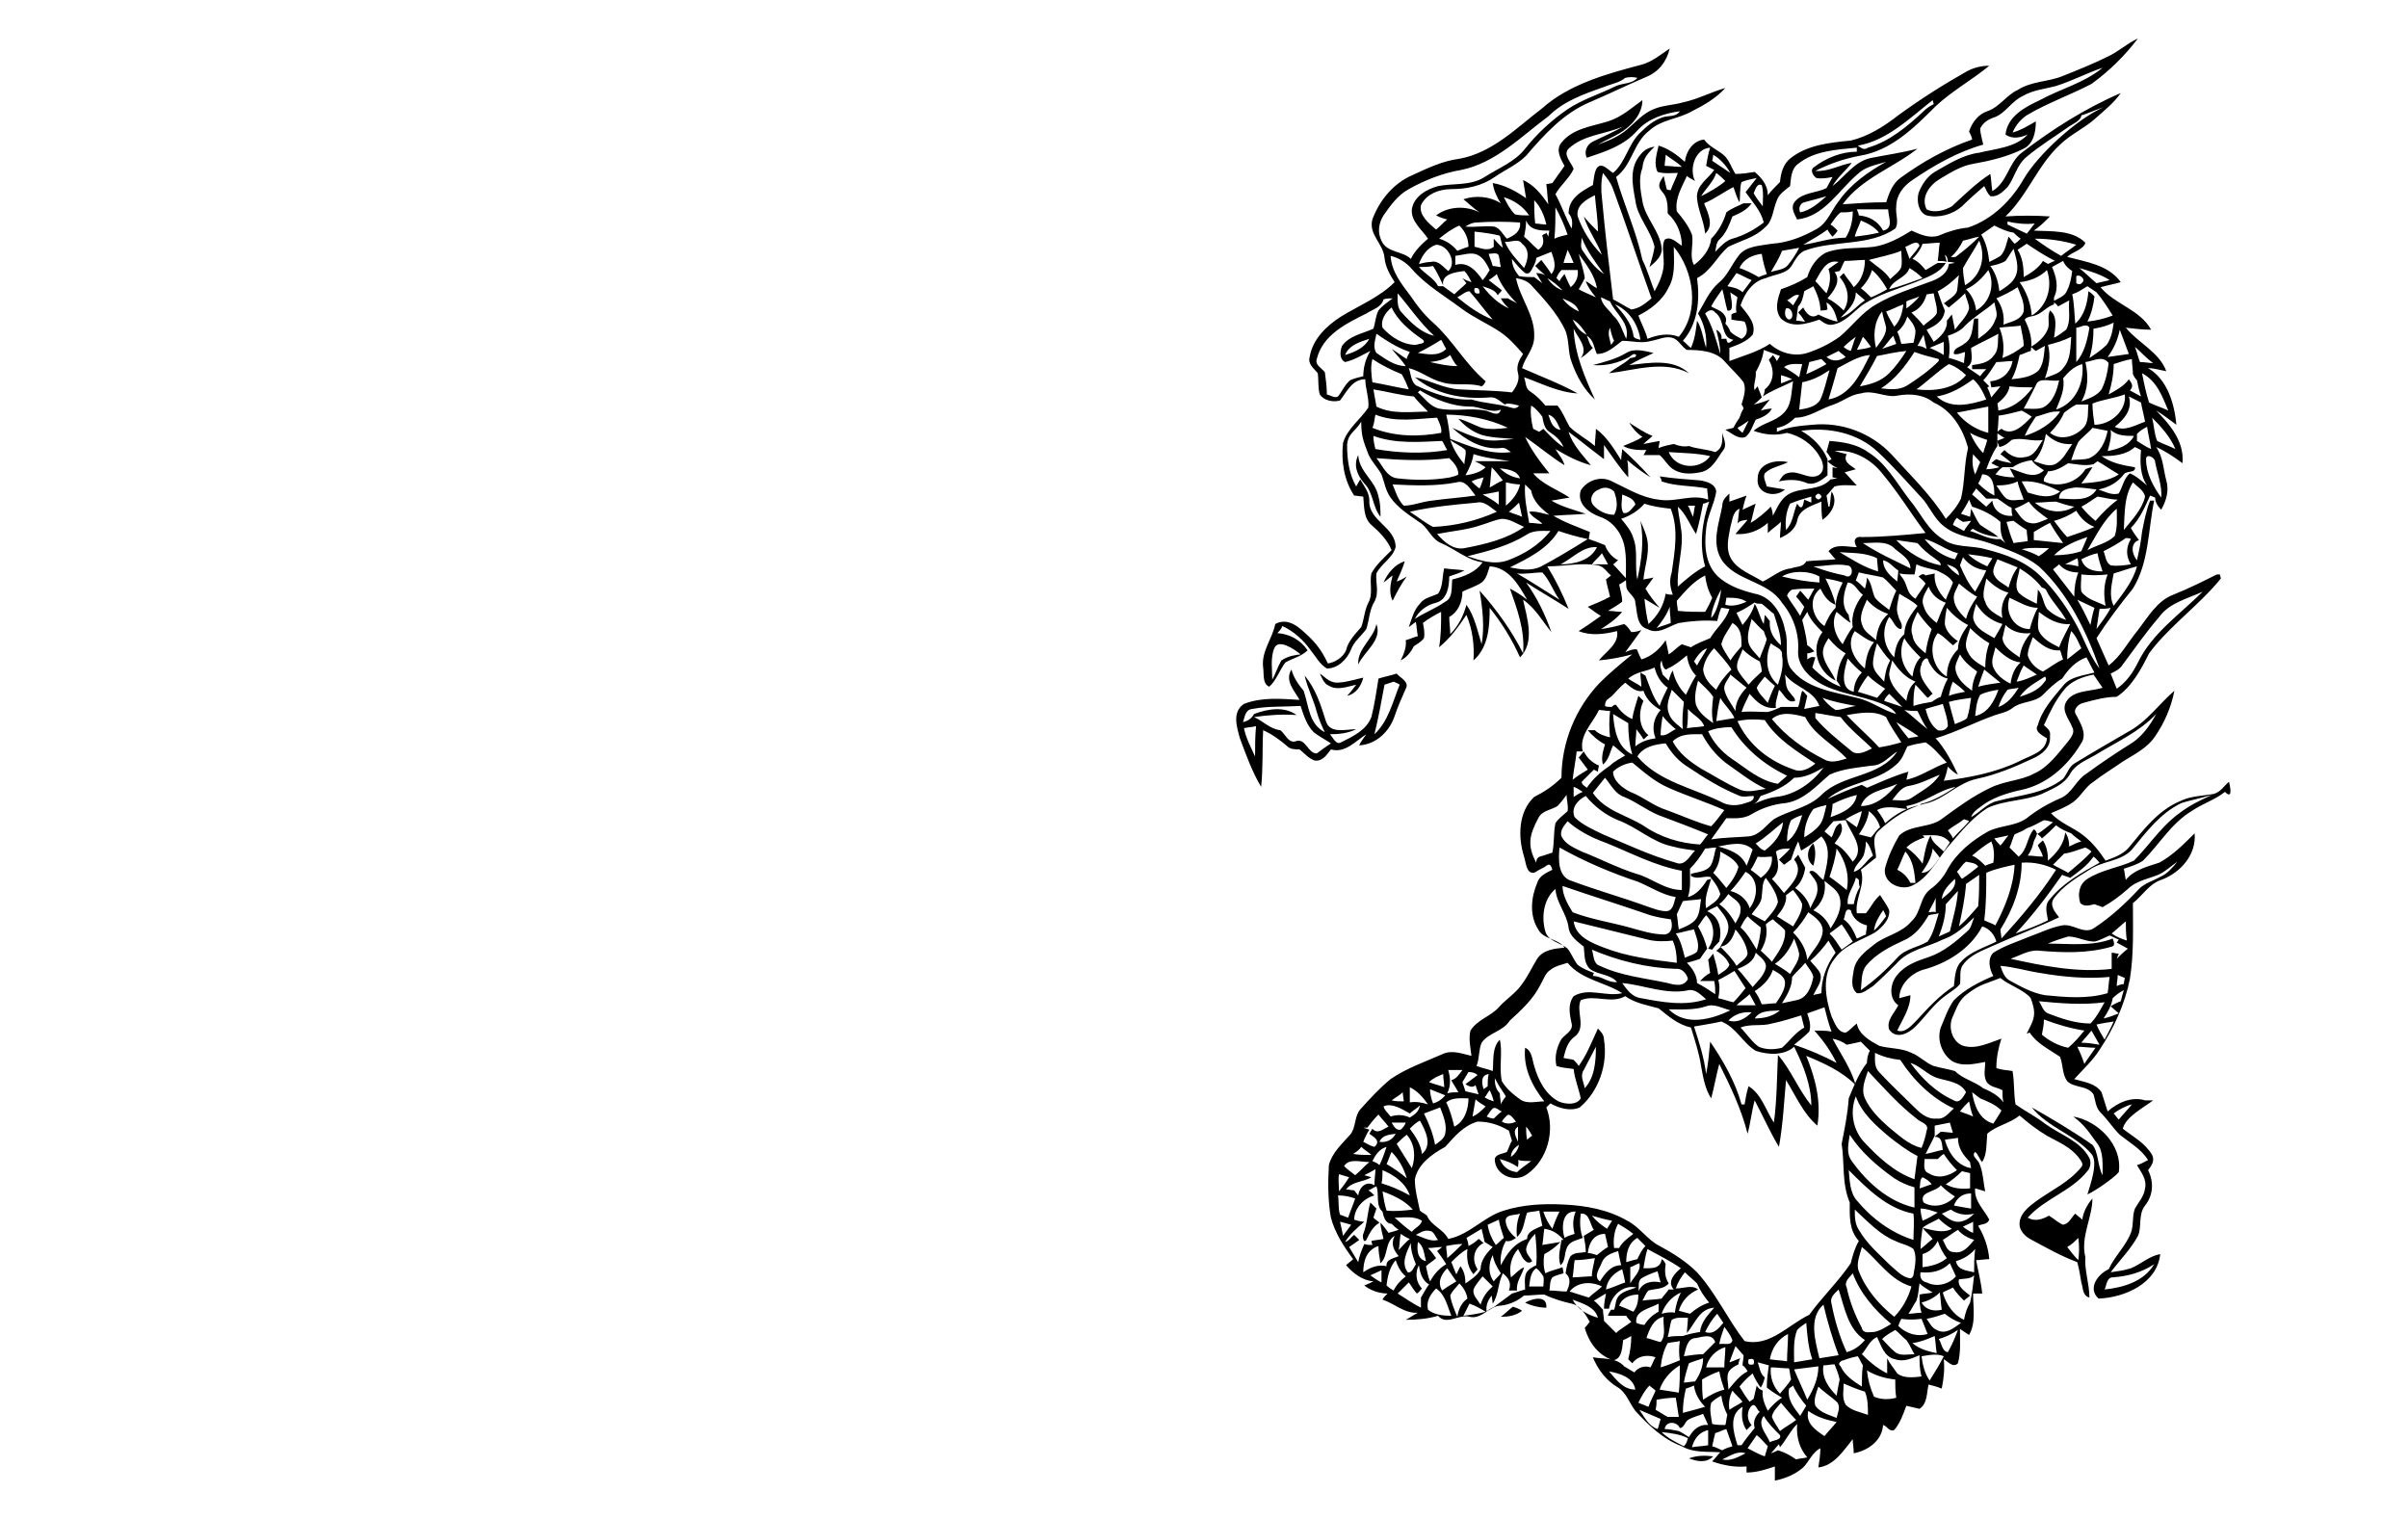 <?xml version="1.0" encoding="utf-8"?>
<!-- Generator: Adobe Illustrator 26.0.3, SVG Export Plug-In . SVG Version: 6.00 Build 0)  -->
<svg version="1.1" id="Слой_1" xmlns="http://www.w3.org/2000/svg" xmlns:xlink="http://www.w3.org/1999/xlink" x="0px" y="0px"
	 viewBox="0 0 238.1 150.2" style="enable-background:new 0 0 238.1 150.2;" xml:space="preserve">
<g>
	<path d="M200.4,102.2c0.1,0,0.2-0.1,0.3-0.1c0.7,1.1,2,1.7,3,2.4c0.3,0.8,0.2,1.7,0.7,2.4c0.7,0.7,2,0.4,2.6,1.3
		c0.2,0.6,0.2,1.3,0.7,1.8c0.7,0.7,1.2,1.5,1.9,2.2c1,0.8,2.1,1.4,2.8,2.5c-0.4,0.2-0.7,0.4-1.1,0.5c0.4,0.7,1,1.4,0.8,2.3
		c-0.1,0.8-0.6,1.3-1,2c-0.3,0.8-0.1,1.6-0.4,2.4c-0.5,1.3-1.6,2.3-2.2,3.6c-1.1,0.5-2.1,1.9-1,2.9c2.6-0.1,5.8-1.5,6.1-4.4
		c-1.1,0.2-1.9,1-2.9,1.4c-0.6,0.2-1.3,0.3-2,0.4c0.9-1.2,2-2.3,2.7-3.6c0.4-0.9,0-2.1,0.7-3c0.8-1,0.9-2.3,0.3-3.5
		c0.3-0.4,0.7-0.9,0.4-1.5c-0.7-1.2-1.9-1.8-2.9-2.6c0.3-1.2,2.1-2.1,3-2.8l-0.8,0c-1.3-0.4-2.7,0.2-3.7,1.1
		c-0.2-0.6-0.4-1.3-0.6-1.9c-0.6-0.9-1.7-1-2.7-1.3c0.9-1,1.8-1.8,2.5-2.9c1.4-2.1,2.5-4.5,3-7c0.4-2.5,0.3-5,0.3-7.5
		c1-0.8,1.6-1.9,2.8-2.3c1.9-0.7,3.5-2.5,3.3-4.6c-1.1,1.1-2.2,2.2-3.5,2.9c-1.2,0.4-2.5,0.7-3.3,1.7c-0.1-0.4-0.1-0.7-0.2-1.1
		c0.6-0.2,1.3-0.4,1.9-0.8c1.6-1.6,2.8-3.7,4.8-4.9c1-0.7,2.3-1.1,3.3-1.9c0.7,0.7,0.6-0.2,0.4-1c-0.5,0.4-0.8,1-1.5,1.2
		c-1.1,0.2-2.3,0.2-3.3,0.7c-2.2,0.9-3.7,2.9-5.1,4.6c-0.6,0.7-1.5,1-2.3,1.3c-0.6-0.9-1.3-1.8-2.2-2.5c-1-0.8-2.3-1.2-3.2-2.2
		c0.7-0.3,1.5-0.6,2.2-1.1c0.8-0.6,1.2-1.5,2-2c0.9-0.7,1.9-1.3,2.9-2c1.1-0.7,2.4-1.3,3.2-2.5c0.9-1.3,1.6-2.9,1.9-4.5
		c-1.5,1.3-2.6,2.9-4.3,3.9c-1.9,1.1-3.8,2.2-5.6,3.3c-0.5,0.3-0.7,1-1.1,1.5c-1.9,1.5-4.3,1.6-6.5,2.2c-1,0.2-1.7,1.1-2.6,1.6
		c0.2-0.6,0.8-0.9,1.3-1.3c1.2-0.8,2.7-1.2,4.1-1.5c2.5-0.7,4.4-2.6,5.6-4.7c0.4-0.9-0.2-1.8-0.6-2.6c-0.4-0.5,0.2-1.1,0.7-1.2
		c1.1-0.3,2.2-0.6,3.3-0.6c1.5-1,2.4-2.7,3.2-4.3c2-2.7,4.9-4.7,7.1-7.4l-0.1-0.4h-0.3c-1.4,0.7-2.8,1.4-4.3,2
		c-1.6,0.6-2.5,2.2-3.5,3.5c-1,1.2-1.7,2.6-2.9,3.5c-0.4-0.9-0.8-1.8-1.2-2.7c1.1-1.7,2.3-3.3,3.6-4.9c1.6-2.6,1.5-5.8,2.1-8.7
		c-0.1,0-0.3,0-0.4,0c-0.4,1-0.6,2.1-0.8,3.1c-0.1,1-0.3,1.9-0.5,2.8c-0.5-0.6-0.7-1.7,0.2-2c-0.3-0.4-0.6-0.8-0.8-1.2
		c0.9-0.9,1.4-2.1,1.9-3.2c0.2,0.1,0.3,0.1,0.5,0.2c0,0.5,0.3,0.9,0.6,1.2c0.5-0.9,0.8-1.9,0.5-2.9c-0.3-1.1-0.3-2.3-1-3.3
		c0.9,0.4,1.8,1,2.6,1.6c0.2-2.1-1.2-3.8-2.6-5.2c0.7,0.4,1.3,0.9,2,1.4c-0.2-2.1-0.9-4.5-2.8-5.6c0.6,0,1.2,0.2,1.8,0.3
		c-0.7-1.9-2.8-2.8-4-4.3c0.8,0.1,1.7,0.2,2.5,0.2c-1.1-2-3.6-2.5-5-4.2c0.7-0.2,1.3-0.3,2-0.5c-1.2-1.7-3.4-2-5.3-2.5
		c0.5-0.5,1.6-0.7,1.8-1.4c-1.3-1.3-3.4-1.1-5.1-1.2c0.6-0.4,1.1-0.9,1.6-1.4c-1.5-0.1-2.9-0.1-4.4,0c2.2-2.1,3.2-5.1,5.4-7.1
		c1-1,2.4-1.6,3.5-2.6c0.9-0.8,1.8-1.5,2.5-2.5c-3.5,1.5-6.8,3.6-9.8,5.9c-1.3,1-1.4,2.9-2.9,3.8c-0.1-0.6-0.1-1.2-0.2-1.7
		c-1.4,0.9-2.6,2.1-3.8,3.2c-0.7,0.4-1.7,0.7-2.5,0.3c-0.6-1.2,0.3-2.4,1.3-3s2.1-1.3,3.3-1.5c1.7-0.3,3.4-0.7,5-1.5
		c1-0.5,1.2-1.7,1.2-2.7c-0.7,0.4-1.5,0.9-2.3,1.1c0.3-0.7,0.8-1.3,1.4-1.7c2-1.2,4.3-2,6.4-3.1c1.8-1.3,3.3-2.8,4.6-4.5
		c-1.1,0.5-1.9,1.3-3,1.8c-1.4,0.7-2.9,1.3-4.4,1.9c-1.4,0.6-3.1,0.5-4.5,1.4c-1.1,0.5-1.8,1.7-3,2.1c-0.9,0.3-1.5,1.1-1.8,2
		c0.1,0.2,0.3,0.6,0.3,0.8c-2.6,0.9-4.9,2.2-7.1,3.8c-0.8,0.6-1.1,1.5-1.4,2.4c-1.5,0-2.9,0.1-4.3,0.2c1.9-2.6,5-3.6,7.4-5.5
		c-1.5,0.4-3,0.6-4.5,0.9c-1.7,0.3-2.6,1.8-3.9,2.8c0.5-0.9,1.3-1.5,1.9-2.3c-1.2,0.2-2.3,0.9-3.6,0.8c1.4-0.7,2.8-1.2,4.4-1.5
		c3.1-0.5,5.4-2.8,7.5-4.9c1.6-1.5,3.6-2.6,5.3-4c-0.8,0-1.6,0.2-2.3,0.6c-2.3,1.3-4.5,2.7-6.7,4.3c-1.4,1.1-3,2.1-4.7,2.5
		c-2,0.2-4.2,0.4-5.9,1.7c-0.8,0.6-1,1.5-1.1,2.4c-0.4,0.4-0.8,0.8-1.2,1.3c0-1-0.6-1.7-1.3-2.3c-0.6,0.1-1.3,0.2-1.9,0.2
		c-0.4-0.6-0.6-1.4-1.2-1.9c-0.6-0.5-1.4-0.8-1.9-1.5c-1.1,0.1-1.8,1.2-1.9,2.2c-0.8-0.7-1.6-1.3-2.6-1.6c-0.2,0.9-0.5,1.8-0.1,2.6
		c0.7,0.2,1.4,0.1,2,0.1c-0.2,0.6-0.5,1.1-0.7,1.7c-0.1,0-0.3,0-0.4-0.1c-0.1-0.5-0.2-0.8-0.3-1.3c-0.3,0.5-0.7,0.9-0.2,1.5
		c0.6,0.6,0.6,1.4,0.6,2.2c0.9,0.8,1.4,2,1.4,3.2c-0.5-0.3-1.1-1-1.7-0.6c-0.3,0.6-0.1,1.3-0.1,2c0.1,1.1-0.4,2.2-0.9,3.1
		c-0.4-1-0.7-2.1-1.2-3.1c-0.6-2.8-1.8-5.4-2.6-8.2c1.6-1.2,1.7-3.4,3.3-4.6c1.2-1.1,2.8-1.1,4.2-1.9c1.2-0.6,2.4-1.3,3.3-2.3
		c-1.4,0.4-2.7,1.1-4.1,1.4c-1,0.3-2.1,0.3-3,0.7c-1,0.4-1.7,1.2-2.5,1.9c-0.9,0.8-1.9,1.2-3,1.6c0.7-0.4,1.4-0.7,2.1-1.1
		c1.2-0.7,2.3-1.9,2.3-3.3c-1.1,0.8-2.1,1.7-3.4,2.1c-1.6,0.5-3.5,0.7-4.6,2.1c-0.6,0.7-0.1,1.6,0.3,2.3c-0.4,0.6-0.8,1.1-1.2,1.7
		c-0.1,0-0.4,0.1-0.6,0.1c0.1,0.7,0.1,1.3,0.2,2c-0.7-1-1.4-1.9-2.5-2.4c0.1,0.6,0.2,1.2,0.3,1.8c-1-0.7-2.1-1.3-3.3-1.5
		c0.1,0.7,0.4,1.4,0.8,2c-1.1-0.7-2.5-0.8-3.7-0.4c0.5,0.4,1,0.9,1.6,1.3c-1.4-0.7-3.1-0.6-4.3,0.3c0.4,0.2,0.7,0.3,1.1,0.4
		c-0.4,0.3-0.7,0.7-1.1,1c-0.7-0.6-1.7-1.4-1.5-2.4c0.5-1.1,1.8-1.6,3-1.6c1.5,0,3-0.3,4.3-1.2c1-0.7,2.2-1.2,3.1-2.1
		c1.8-2.1,3.7-4.2,6.3-5.3c1.9-0.8,3.7-1.7,5.6-2.5c1.2-0.5,2-1.5,2.3-2.8c-0.9,0.6-1.7,1.3-2.8,1.6c-3.4,0.9-7.1,1.9-9.8,4.3
		c-2.5,1.9-4.9,4.4-8.2,5c-1.6,0.2-3.1,0.9-4.6,1.6c-1.9,0.8-3.3,2.5-4,4.4c-0.4,1.5,1.1,2.4,1.2,3.8c0.1,0.9,0.5,1.6,1,2.4
		c-1.5,1.5-3.5,2.3-5.3,3.4c-1.4,0.9-2.8,2.2-3.1,4c-0.2,0.7,0.4,1.1,0.8,1.6c0.1,0.7,0,1.4,0.2,2.1c0.4,0.6,1.3,0.8,2,0.6
		c0.7-0.9,1.2-2.1,2.5-2.1c0,0.9,0.4,1.9,0.3,2.8c-0.8,1.2-2.1,2.1-2.5,3.5c-0.2,1.8,0.1,3.7,1.1,5.2c0.2,0,0.7,0.1,0.9,0.1
		c0.1,0.9,0,2.1,0.8,2.8s1.6,1.5,2,2.5c-0.7,0.7-1.5,1.4-2,2.3c-0.2,1,0.2,2-0.3,2.9c-0.4,0.8-0.4,1.6-0.7,2.4
		c-0.6,0.7-1.3,1.4-1.5,2.3c-0.3,0.7-1.1,1.2-1.8,1.3c-0.7-1.5-1.4-2.3-2.7-3.4c-0.7-0.6-1.6-1-2.5-0.5c-0.3,1.5-1.4,2.7-1.2,4.3
		c0.1,0.6-0.1,1.6,0.6,1.9c0.7-0.6,1-1.6,1.6-2.4c0.7-0.4,1.6-0.6,2.2-1.2c-0.7-1-1.7-1.6-3-1.7c0.2-0.2,0.4-0.4,0.5-0.7
		c1.1,0.5,2.1,1.4,2.8,2.4c0.5,0.6,0.9,1.4,1.6,1.8c1.1,0,2-0.9,2.4-1.9c0.3-0.8,1-1.3,1.5-2c0.3-0.9,0.3-1.9,0.8-2.7
		c0.5-0.9,0.1-1.9,0.2-2.8c0.5-1,1.6-1.5,1.9-2.6c0-2-2.7-2.6-2.6-4.6c0-0.8-0.5-1.4-0.9-2.1c-0.1,0.2-0.3,0.5-0.4,0.7
		c-0.7-1.2-0.9-2.7-0.9-4.1c0.1-1.2,0.8-1.3,1.4-2.3c0,1.4,0.2,1.9,0.7,3.2c0.3,0.7,0.9,1.3,1.3,2c0.3,0.8,0.4,1.6,0.9,2.3
		c0.7,1,1.8,1.7,2.8,2.4c0.9,0.5,1.2,1.7,2.2,2.1c1.4,0.6,2.6,1.7,4.1,1.9c-0.7,1-1.8,1.4-3,1.7c-0.1,0.8,0.1,1.8-0.7,2.2
		c-1,0.7-2.1,1.1-3,1.7c0.4-0.8,1.2-1.4,2.1-1.6c1.1-0.3,1.3-1.6,1.3-2.6c0.5-0.2,1-0.3,1.5-0.6c-0.7-0.1-1.3-0.1-2-0.2
		c-0.2,0.8-0.1,1.8-0.6,2.5c-0.6,0.3-1.4,0.4-1.8,1c-0.6,0.6-0.8,1.5-1.1,2.3c0.2-0.1,0.5-0.4,0.7-0.5c0.1,0.5,0.1,1,0.2,1.4
		c-0.4,0.1-0.8,0.3-1.2,0.4c0.1,0.7-0.2,1.4-0.5,2c0.6-0.3,1-0.8,1.3-1.4c0.3-0.2,0.7-0.4,1-0.8c0.1-0.5,0-1-0.1-1.5
		c0.5-0.4,1.2-0.8,1.8-1.1c0,1.2,0,2.3-0.2,3.5c1.1-0.9,1.9-2,2.7-3.2c0.6,1.4,0.8,3,0.7,4.5c1.5-1.3,1.6-3.4,1.6-5.2
		c1.2,1.5,2.2,3.1,3,4.9c1.5-1.5,0.7-3.9,0.3-5.7c1.2,0.8,1.9,2.1,2.8,3.2c-0.6-1.7-1.4-3.4-2.5-4.9c1.4,0.9,2.8,1.7,4.2,2.6
		c-0.6-1.5-1.3-2.9-2.1-4.2c1.7,0,3.4-0.4,5-0.1c0.6,0.1,0.9,0.7,1.3,1c-0.1,0.1-0.4,0.3-0.5,0.4c0.1,0.6,0.3,1.2,0.4,1.7
		c-0.7,0.4-1.5,0.7-2.2,1c0.4,0.3,0.8,0.6,1.3,0.9c-0.7,0.5-1.4,1-2.2,1.5c1.2,0.5,2.6,0.3,3.8,0c0.2,1.3-1.1,2-1.8,2.9
		c1.1-0.1,2.2-0.3,3.3-0.6c-1.1,0.9-2.2,1.8-3.2,2.8c-2.4,2.5-3.8,5.9-3.8,9.4c-0.8,0.8-1.7,1.4-2.7,1.9c-1.6,1.5-1.6,4-1,5.9
		c0.2,0.6,0.2,1.7,1,1.6c0.8-0.5,1-0.5,1.2-0.7c0.2-0.1,0.4-0.3,0.6,0.4c-0.6,0.3-1.3,0.6-1.5,1.3c-0.6,1.4-0.8,3.2,0.1,4.6
		c0.5,1,2,0.9,2.6,1.8c-1,0.1-2.1,0.2-2.7,1.1c-0.5,0.8-0.9,1.7-1.5,2.5c-0.6,0.9-1.6,1.5-2.3,2.3c-0.8,0.9-2.1,1.2-2.8,2.3
		c-0.2,0.8,0,1.7,0.1,2.5c-0.9-0.2-1.9-0.6-2.8-0.2c-1.8,0.8-3.6,1.4-5.2,2.5c-1.1,0.9-2.1,2-3,3c-0.6,0.7-0.4,1.8-1,2.5
		c-0.8,0.9-1.8,1.8-2.1,3c-0.1,1.7-0.1,3.5,0.2,5.2c0.4,1.5,1.3,2.9,2.2,4.1c-0.2,0.2-0.5,0.4-0.7,0.6c0.7,0.8,1.6,1.5,2.7,1.6
		c-0.2,0.1-0.6,0.3-0.9,0.4c0.6,0.5,1.5,0.8,2.3,0.8c-0.2,0.2-0.4,0.4-0.5,0.6c1.2,0.4,2.2,1.4,3.5,1.3c-0.4,0.2-0.8,0.5-1.2,0.7
		c1.1,0,2.2-0.1,3.2-0.4c0.8,1,2.1-0.2,3.1,0.1c1.2,0.3,2-1.1,3.1-1.1c0.9-0.1,1.7-0.5,2.3-1c0.7,0,1.3-0.1,2-0.1
		c0.8,0.4,1.8,0.7,2.7,0.9s1.4,1.1,1.8,1.8c-0.1,0.1-0.3,0.4-0.5,0.6c0.4,1.4,1.3,2.7,2.8,3.2c0.9-0.1,0.9-1.3,1-2
		c0.3-0.1,0.6-0.3,0.8-0.4c0,0.8-0.1,1.5-0.3,2.3c0.1,0.1,0.3,0.3,0.4,0.4c0.5-0.7,1.4-0.9,2.3-0.6c-0.2,0.3-0.3,0.7-0.5,1
		c-0.6-0.2-1.2,0-1.6,0.5c-0.3-0.2-0.7-0.4-1-0.6c-0.8-0.9-2.1-0.7-3.1-0.9c0.5,1.2,1.3,2.3,2.5,3c0.8,0.5,1.1,1.5,1.7,2.3
		c1.3,1.4,2.7,2.8,4.6,3.5c1.2,0.7,2.6,0.5,3.8,0.6c-0.3,0.3-0.5,0.6-0.8,0.9c1.1,0.4,2.3,0.6,3.4,0.5c0,0.2,0,0.5,0,0.6
		c1,0,1.9-0.3,2.8-0.6c0,0.5,0,0.9,0,1.4c1-0.2,2-0.6,2.8-1.3c0.6-0.6,0.9-1.5,1.7-1.9c0,0.6-0.1,1.3-0.2,1.9
		c1.6-0.2,2.5-1.7,3.4-2.8c0,0.4,0.1,0.9,0.1,1.4c1.5-0.3,2.8-1.3,2.9-2.8c0.4,0.1,0.6,0.7,1.1,0.5c0.6-0.7,0.9-1.6,1.2-2.4
		c0.4,0.1,0.9,0.2,1.3,0.3c0.8-0.5,0.7-1.6,0.9-2.4c0.4,0.1,0.8,0.2,1.3,0.4c0.2-1,0.3-1.9,0.2-2.9c0.4,0.2,0.9,0.9,1.4,0.4
		c0.3-1.1,0.2-2.3,0.2-3.4c0.3,0.2,0.6,0.4,0.9,0.6c0.7-1.2,0.4-2.7,0.4-4.1c0.2,0,0.7,0,0.9,0c-0.1-1.1-0.4-2.2-0.6-3.3
		c0.4,0,0.9-0.1,1.3-0.1c-0.1-1.2-0.5-2.3-1.1-3.3c0.4-0.2,0.9-0.1,1.1-0.6c-0.5-1-1.5-1.8-1.4-3.1c0.3,0.1,0.7,0.2,1,0.3
		c-0.2-0.9-0.2-1.9-0.6-2.8c-0.2-0.4-0.8-0.7-0.4-1.1c0.3,0.2,0.4,0.7,0.7,1c0.5-0.8,0.4-1.8,0.5-2.8c0.9-0.8,2.2-1,3.2-1.8
		c0.8,0.7,1.7,1.4,2.7,2c1.1,0.6,2.3,1.1,3.1,2.1c0.2,0.3,0.6,0.7,0.3,1c-1.2,1.5-3,2.3-4.5,3.4c-0.8,0.6-1.7,1.3-1.6,2.4
		c0.1,0.6,0.6,1.1,1.2,1.4c1.5,0.8,2.9,1.6,4.5,2.2c0.2,0.7,0.3,1.4,0.4,2c0.2,0.6,0.1,1.3,0.8,1.5c0-1.4-0.5-2.7-0.4-4
		c-0.5-2,0.7-3.9,0.7-5.8c-0.5,0.6-0.9,1.3-1,2.1c-0.2-0.2-0.5-0.4-0.7-0.6c-0.4,0.4-0.6,1-1.2,1.1c-0.5-0.2-0.9-0.6-1.4-0.9
		c-0.7,0.4-1.4,0.6-2.1,0.2c1.7-1.9,4.3-2.6,5.9-4.6c0.3-0.3,0.4-0.9,0.2-1.3c-0.9-1.7-2.9-2.3-4.4-3.4c-0.9-0.7-1.9-1.2-2.9-1.9
		c-0.2-1.1-0.1-2.2-0.3-3.3c-0.6-0.1-1.1-0.1-1.6-0.3c0-1,0.2-2,0.5-2.9c-1.2,0.4-2.5,1.1-3.8,0.7c-1.1-0.4-1.5-1.9-1-2.9
		c0.4-0.9,0.6-1.6,1.4-2.2c1.3-1,1.8-1,3.3-1.6c0.8,0.7,2.4,1.2,3,2c0.4,1.1,0.5,1.7,0,2.7L200.4,102.2z M209.9,65.7
		c1.2-1.6,2.3-3.2,3.6-4.7c1-1.4,2.8-1.8,4.3-2.5c-2.2,2.2-5,4.1-6.4,7c-0.5,1-1.1,1.9-2.1,2.6c-0.2-0.5-0.4-1-0.6-1.5
		C209.1,66.4,209.6,66.2,209.9,65.7z M128.6,64.7c-0.6,0.1-1.1,0.1-1.9,0.6c-0.4,0.7-0.6,1.4-0.9,1.9c0-0.9-0.2-2.2,0.2-3.1
		C126.4,63.1,128,64.2,128.6,64.7z M205.5,122.4c0.1,0.7,0.1,1.5,0,2.2c-0.4-0.4-0.7-0.8-1.1-1.3
		C204.8,123.1,205.2,122.7,205.5,122.4z M213,125c-1,1.7-3,2.3-4.9,2.5c0.2-0.4,0.2-1.2,0.8-1.2C210.4,126.2,211.8,125.8,213,125z
		 M210.8,109.2c-0.4,0.5-0.9,1-1.3,1.5c-0.2-0.2-0.3-0.4-0.5-0.6C209.5,109.7,210.3,109.3,210.8,109.2z M207.6,85.3
		c-1.8,1-3.6,2-4.9,3.6c-0.6,0.6-0.3,1.4-0.2,2.1c-1,0.5-2.1,0.9-3.2,1.3c1.7-1.8,3.2-3.8,4.6-5.8c0.2,0.1,0.6,0.2,0.8,0.3
		c0.8-0.6,1.7-1.2,2.3-2.1C207.3,84.9,207.4,85.1,207.6,85.3z M190.7,90.5c0.3-0.1,0.7-0.1,1-0.2c-0.3,0.9-0.5,2-1.1,2.8
		c-1,0.6-2.2,0.7-3,1.6c-1.1,1.2-2.3,2.3-3.6,3.2c0.1-0.8,0-1.7,0.5-2.4c1-1.2,2.4-1.9,3.7-2.5C189.4,92.5,190.1,91.5,190.7,90.5z
		 M190.7,90.2c0.2-0.5,0.5-0.9,0.7-1.4c0,0.5,0,0.9,0,1.4C191.2,90.1,190.9,90.2,190.7,90.2z M192.4,89.4c0.4-0.4,0.8-0.9,1.2-1.3
		c-0.1,1.4-0.5,2.7-0.8,4c-0.4,0.2-0.7,0.3-1.1,0.5C192.1,91.6,192.4,90.5,192.4,89.4z M192,88.9c0.1-0.9,0.7-1.4,1.3-2
		C193.5,87.9,192.5,88.4,192,88.9z M193.5,86.2c0.3-0.3,0.5-0.7,0.9-1c0.4,0.1,1,0.1,1.2,0.5c-0.5,0.4-1,0.8-1.6,1.2
		C193.8,86.7,193.7,86.4,193.5,86.2z M195,84.6c0.6-0.5,1.2-1,1.9-1.4c0.3,0.7,0.3,1.4,0.2,2.1c-0.3,0.1-0.6,0.2-0.8,0.3
		C195.9,85.2,195.5,84.8,195,84.6z M194.4,87.4c0.4-0.3,0.9-0.6,1.3-0.9c0,1,0,2-0.1,3.1c-0.6,0.7-1.2,1.4-1.9,2
		C194,90.2,194.3,88.8,194.4,87.4z M196,91.6c0.7,0.2,1.2,0.8,1.4,1.5c-1.2,0.6-2.6,1-3.5,2c-0.6,0.6-0.6,1.6-0.7,2.4
		c-1.4,0.9-2.5,2.1-3.6,3.3c-0.5,0.5-1.2,1.4-2,1.1c0.5-1.1,1.3-2.2,1.3-3.5c-0.4,0.1-0.7,0.2-1.1,0.3c0-1.3,1.1-2.4,2.3-2.8
		C192.4,95.3,194.8,93.9,196,91.6z M196.2,91c0.2-1.6,0.2-3.1,0.2-4.7c0.9-0.4,1.9-0.6,2.8-0.8c-0.1,2.1-0.9,4.1-1.9,6
		C197,91.3,196.6,91.2,196.2,91z M197.2,82.9c0.5-0.1,0.9-0.2,1.4-0.3c-0.3,0.3-0.5,0.7-0.8,1C197.6,83.4,197.4,83.2,197.2,82.9z
		 M199.9,85.3c1.2-0.1,2.4,0.2,3.4,0.7c-1.6,2.5-3.5,4.7-5.4,6.8c0-0.2-0.1-0.7-0.1-0.9C199,90,199.9,87.7,199.9,85.3z M206.2,83.8
		c0.2,0.1,0.4,0.2,0.6,0.4c-0.7,0.8-1.5,1.4-2.3,2.1c-0.5-0.3-1-0.5-1.5-0.8c0.4-0.4,0.7-0.7,1.1-1.1
		C204.9,84.3,205.5,84,206.2,83.8z M204.8,82.4c0.3,0.3,0.6,0.5,1,0.8c-0.4,0.1-0.8,0.3-1.2,0.5c0-0.5-0.1-1-0.4-1.4
		c-0.1,1.2-0.9,2.1-1.7,2.8c0-0.7-0.1-1.4-0.5-2c-0.2,0.2-0.4,0.3-0.5,0.5c0.2,0.4,0.4,0.7,0.5,1.1c-0.5,0-1-0.1-1.5-0.1
		c0.3-0.4,0.5-0.9,0.6-1.4c0.1-0.3,0.3-0.5,0.3-0.8c0.2,0.2,0.4,0.3,0.5,0.5c0.5-0.4,0.9-0.8,1.4-1.3
		C203.8,82,204.3,82.2,204.8,82.4z M203,81.3c-0.5,0.4-1.1,0.9-1.6,1.2c0-0.2-0.1-0.4-0.3-0.5c-0.7,0.8-0.6,2-1.5,2.7
		c-0.3-0.3-0.6-0.6-0.9-0.9c0.2-0.4,0.3-0.9,0.5-1.3c0.4-0.2,0.8-0.3,1.2-0.6c0.6-0.2,1.1-0.5,1.7-0.8
		C202.3,81.1,202.7,81.2,203,81.3z M207.3,62.2c0.1-0.7,0.2-1.3,0.3-2c0.4,0,0.7,0,1.1-0.1C208.3,60.9,207.8,61.5,207.3,62.2z
		 M205.1,59c-0.7-0.9-1.4-1.8-2.1-2.7c0.2-0.2,0.4-0.3,0.6-0.5c0.5,0.6,1.2,0.8,1.9,0.8C205.2,57.4,205.1,58.2,205.1,59z
		 M176.4,36.3c0.5-0.4,1.2-0.3,1.8-0.3c-0.1,0.4-0.2,0.8-0.3,1.3C177.4,36.9,176.9,36.6,176.4,36.3z M177.2,37.5
		c-0.4,0.1-0.7,0.3-1.1,0.4c0-0.2,0-0.6,0-0.8C176.5,37.2,176.8,37.3,177.2,37.5z M178.2,37.8c1-0.2,1.8-0.6,2.7-1.2
		c-0.3,1-0.5,2-0.9,2.9c-0.4,0.7-1.3,0.9-2.1,1C178,39.6,178.1,38.7,178.2,37.8z M178.6,37c0.1-0.4,0.2-0.8,0.3-1.2
		c0.4-0.1,0.8-0.2,1.2-0.3c0.2,0.2,0.3,0.3,0.5,0.5C179.9,36.4,179.3,36.7,178.6,37z M191.6,28.8c0.8-0.4,1.5-1,2.1-1.6
		c-0.1,0.5-0.1,1.1-0.2,1.6c-0.2,0.5-0.8,0.8-1.3,1.2c0.2,0.1,0.3,0.3,0.5,0.4c0.5-0.4,1.1-0.9,1.6-1.4c0.1,0.5,0.4,1,0.4,1.5
		c-0.2,0.8-0.9,1.4-1.4,2.1c-0.1-0.5-0.2-1-0.3-1.5c-0.2,0.2-0.3,0.4-0.5,0.6c0.1,0.9-0.6,1.6-1.3,2.1c-0.2-0.4-0.5-0.8-0.7-1.2
		c0.9-0.4,1.7-0.9,1.8-1.9C192,30,191.8,29.4,191.6,28.8z M202.5,34.1c0.8-0.2,1.5-0.4,2.3-0.8c-0.1,1,0,2.2-0.8,3.1
		c-0.4,0.6-1.2,0.7-1.8,1C202.6,36.3,202.8,35.2,202.5,34.1z M210.5,39.2c0.4,0.2,0.8,0.4,1.2,0.6c0.1,0.6,0.3,1.3,0.4,1.9
		c-0.9,0.3-2,1-3,0.5C210,41.5,210.9,40.5,210.5,39.2z M212.3,42.2c0.1,0.7,0.3,1.5,0.4,2.2c-0.5-0.2-0.9-0.5-1.4-0.8
		c0-0.2,0-0.5,0-0.7C211.6,42.6,211.9,42.4,212.3,42.2z M210.7,55.8c-0.7,0.1-1.3,0.2-2,0.1c-0.5-0.3-0.5-0.9-0.7-1.4
		c0.8-0.4,1.5-0.8,2.2-1.3c0.1,0,0.4,0,0.5,0.1C210.2,54.1,210.2,55,210.7,55.8z M203.1,54.9c0.9-0.9,2.1-1.4,3.3-1.8
		c-0.2,0.5-0.4,0.9-0.6,1.4C204.9,54.8,204,54.9,203.1,54.9z M205.5,56c-0.4-0.1-0.9-0.2-1.3-0.2c0.4-0.2,0.8-0.4,1.2-0.6
		C205.5,55.4,205.5,55.7,205.5,56z M200.2,43.1c0.3-0.7,0.7-1.3,1.1-1.9c0.8-0.2,1.5-0.6,2.4-0.5C202.9,41.9,201.5,42.7,200.2,43.1z
		 M204.1,40.8c0.4-0.3,0.8-0.6,1.2-0.8c0.4,0,0.8,0,1.2,0c-0.1,0.8,0.1,1.8-0.6,2.4c-0.8,0.8-2.2,1.2-3.2,0.4
		C203.3,42.2,203.8,41.5,204.1,40.8z M204.9,43.9c-0.5,0.7-0.9,1.6-1.7,2c-0.7,0.3-1.4-0.1-2.1-0.3c0.7-0.7,1-1.7,1.2-2.7
		C203,43.6,203.9,44,204.9,43.9z M202.1,46.5c-1,1-2.3,0.1-3.4-0.2c0.2,0.3,0.3,0.6,0.5,0.9c-0.7,0-1.3-0.1-1.9-0.3
		c0.2-0.2,0.4-0.5,0.7-0.7c0.3,0,0.6,0,1,0c0.6-0.4,1.2-0.6,1.9-0.7C201.2,46,201.7,46.2,202.1,46.5z M200.5,48.7
		c-0.2-0.4-0.4-0.7-0.6-1.1c1.4-0.1,2.6,0.4,3.8,1C202.7,49.4,201.5,49,200.5,48.7z M205.2,48.2c0.7,0,1.4,0.1,2.1,0.2
		c-0.8,1.3-2.5,0.9-3.7,0.9C203.6,48.4,204.5,48.3,205.2,48.2z M199.5,47.6c0.1,0.6,0.4,1.2,0.6,1.8c-0.6,0-1.2,0.2-1.7-0.1
		c-0.4-0.3-0.7-0.9-1-1.3C198.2,48,198.9,47.9,199.5,47.6z M200.6,49.6c0.5,0.7,1.2,1.2,1.9,1.7c-0.6,0.2-1.2,0.6-1.8,0.4
		c-0.7-0.1-1.1-0.9-1.5-1.4C199.7,50.1,200.1,49.9,200.6,49.6z M201.2,49.7c0.7,0,1.4-0.1,2.1-0.1c0.6,0.2,1.2,0.4,1.8,0.5
		C203.8,50.9,202.3,50.6,201.2,49.7z M205.3,50.5c0.4,0.7,1,1.3,1.8,1.6c-0.9,0.4-1.8,0.7-2.7,1c-0.5-0.5-0.9-1.1-1.3-1.6
		C203.9,51.3,204.7,50.9,205.3,50.5z M209.3,50.3c0,0.9,0.1,1.8-0.2,2.7c-0.7,0.7-1.8,0.9-2.7,1.4C207.3,52.9,208,51.4,209.3,50.3z
		 M207.4,54.7c0.1,0.6,0.3,1.2,0.5,1.8c-0.9,0-1.8-0.2-2.1-1.2C206.4,55,206.9,54.8,207.4,54.7z M207.2,51.5c-0.5-0.4-1-0.9-1.4-1.4
		c0.6-0.3,1.1-0.7,1.6-1c0.7,0.1,1.3,0.3,2,0.3C208.6,50,207.9,50.7,207.2,51.5z M205.8,47.8c0.4-0.5,0.8-1.1,1.1-1.6
		c-0.2,0-0.5,0.1-0.7,0.2c-0.8,1.3-2.6,1.9-4.1,1.2c-0.1-0.4,0.3-0.6,0.4-1c0.7,0,1.4-0.4,2-0.8c0.8,0.1,1.7,0.3,2.5,0.1
		c0.1-0.1,0.3-0.2,0.4-0.3c0.7,0.4,1.4,0.9,2.1,1.3C208.5,47.6,207.1,47.7,205.8,47.8z M206.6,45.3c-0.6,0.2-1.2,0.1-1.8,0.2
		c0.2-0.6,0.4-1.2,0.7-1.8c0.4-0.5,1-0.9,1.4-1.4c0.5,0.1,1,0.2,1.5,0.3C208.2,43.6,207.7,44.8,206.6,45.3z M208.7,42.5
		c0.6,0.6,1.5,0.6,2.3,0.6c-0.5,1-1.6,1.3-2.6,1.5C208.6,43.9,208.8,43.2,208.7,42.5z M207.1,42c-0.1-0.7-0.2-1.4-0.2-2.1
		c1-0.4,2.1-0.5,3.2-0.9C210.3,40.6,208.7,42,207.1,42z M205.8,39.7c0.7-1.2,0.7-2.6,0.4-3.9c0.8-0.1,1.7-0.7,2.3,0.1
		c-0.1,0.9-0.3,1.8-0.7,2.6C207.3,39.2,206.5,39.4,205.8,39.7z M205.3,35.8c0-1.1,0-2.2,0-3.4c0.4,0,1-0.5,1.3,0
		C206.4,33.6,206.1,34.9,205.3,35.8z M205.9,36c0.2,1.9-0.7,3.9-2.6,4.5c0.4-1,0.9-2,0.7-3.1C204.5,36.8,205.1,36.2,205.9,36z
		 M203.6,37.6c-0.2,1-0.6,2.2-1.6,2.7c-0.6,0.2-1.3,0.1-1.9,0.1c0.4-0.7,0.8-1.5,1.2-2.3C201.6,37.2,202.9,37.8,203.6,37.6z
		 M197.5,40.6l0.1,0.5c0.8-0.1,1.5-0.3,2.3-0.5c0.4,0.2,0.7,0.4,1,0.6c-0.8,0.8-1.9,2-3,1.2c-0.2,0.1-0.3,0.2-0.5,0.4
		c0.2,0.1,0.6,0.4,0.8,0.5c-0.2,0.1-0.6,0.2-0.7,0.3c0,0.1,0.1,0.4,0.2,0.6c0.5-0.1,0.9-0.4,1.2-0.7c1-0.3,2,0.2,3.1,0
		c-0.5,0.7-0.8,1.6-1.8,1.7c-0.8,0.2-1.5-0.2-2-0.7c-0.1,0.1-0.3,0.3-0.4,0.4c0.4,0.3,0.8,0.6,1.1,0.9c-0.5-0.1-1.1-0.2-1.5-0.4
		c-0.2,0.1-0.4,0.3-0.5,0.4c0.2,0.1,0.6,0.3,0.8,0.4c-0.4,0.1-0.9,0.2-1.3,0.2c0.3-0.8,0.6-1.6,1.1-2.3c0-0.4,0-0.9,0-1.3
		c0.1-1,0.2-1.9,0-2.9c0.6-0.5,1.1-1,1.2-1.7c0.8,0.1,1.6,0.1,2.3,0.1C200.1,39.5,199,40.4,197.5,40.6z M191.7,35.5
		c0,0.1,0,0.2,0,0.2c-0.9,0.9-2,1.7-3.1,2.4c-0.8,0.5-1.7,0.4-2.6,0.3c1.4-0.9,2.4-2.2,3.3-3.6C190.1,35.1,190.9,35.3,191.7,35.5z
		 M189.6,34.2c0.2-0.4,0.4-0.7,0.6-1.1c0.1,0.5,0.2,0.9,0.3,1.4C190.2,34.3,189.9,34.2,189.6,34.2z M190.8,34.4
		c0.5-0.2,0.9-0.4,1.4-0.6c0,0.4,0,0.8,0,1.3C191.7,34.8,191.3,34.6,190.8,34.4z M192.7,36c0.6,0.2,1.2,0.6,1.7,1.1
		c-1.2,1.4-3.2,1.6-4.9,1.4C190.6,37.7,191.6,36.7,192.7,36z M195.4,30.7c-0.1-0.8-0.4-1.5-1-2.1c0.9-0.4,1.6-1.1,2.2-1.9
		C197.3,28.1,196.8,29.9,195.4,30.7z M196.8,26.3c0.5-0.1,1-0.2,1.5-0.5c0.3-0.4,0.5-0.8,0.8-1.2c0.2,0.8,0.6,1.8,0.2,2.7
		c-0.3,0.7-1,1.1-1.6,1.5C197.6,28,197.4,27.1,196.8,26.3z M197.2,29.9c0.1,0.6,0.4,1.2,0.1,1.7c-0.3,0.9-1,1.4-1.7,1.9
		c0-0.7,0-1.3,0-2h-0.4c-0.2,0.9-0.1,2-1,2.5c-0.3,0.3-1.1,0.4-1,1c0.4,0.1,0.7-0.1,1.1-0.2c0,0.4-0.1,0.7-0.1,1.1
		c-0.5-0.2-1-0.4-1.5-0.5c0.1-0.7,0.1-1.5-0.1-2.2c0.6-0.2,1.3-0.5,1.7-1C195.2,31.3,196.3,30.7,197.2,29.9z M197.1,35.2
		c-0.5,0.7-1.4,0.8-2.1,0.9v0.4c0.5,0,0.9,0,1.4,0c-0.2,0.2-0.4,0.4-0.6,0.7c-0.4-0.3-0.9-0.6-1.3-0.9c0.7-0.4,0.4-1.3,0.4-1.9
		c0.9-0.5,1.8-0.9,2.7-1.4C197.5,33.7,197.7,34.6,197.1,35.2z M195.1,37.5c0.6,0.5,1,1.3,1.3,2c-1.6,0.5-3.5,1-4.9-0.3
		C192.8,39,194,38.3,195.1,37.5z M196.6,40.2c0,0.9,0,1.8,0,2.6c-1.2-0.3-2.3-1-3.1-2C194.5,40.6,195.6,40.4,196.6,40.2z
		 M196.5,43.5c-0.1,0.4-0.3,0.9-0.4,1.3c-0.6-0.6-1-1.3-1.3-2C195.3,43.1,195.9,43.3,196.5,43.5z M195.1,44.9
		c0.2,0.3,0.5,0.5,0.7,0.8c-0.2,0.4-0.3,0.8-0.5,1.2C195,46.2,195,45.5,195.1,44.9z M196,46.9c1.1,0,1.2,1.2,1.2,2.1
		c-0.6-0.3-1.1-0.7-1.6-1.2C195.8,47.5,195.9,47.2,196,46.9z M196.8,37.7c0,0.2,0.1,0.5,0.1,0.6c0.2,0,0.7-0.1,0.9-0.1
		c-0.3,0.4-0.6,0.7-0.9,1.1c-0.1-0.3-0.2-0.6-0.4-1l0.2-0.1c-0.2-0.2-0.4-0.4-0.6-0.6c0.5-0.5,0.9-1.2,1.3-1.8
		c0.5,0,1.1-0.1,1.6-0.1C198.8,36.8,198,37.6,196.8,37.7z M198,35.4c0.2-1,0.1-2-0.3-3c0.7-0.1,1.4-0.1,2.1-0.2
		c0.1,0.7,0.3,1.3,0.3,2C199.5,34.7,198.8,35.1,198,35.4z M200.1,30.8c-0.3,0.9-1.3,1-2,1.3c0.1-0.9-0.1-1.8-0.7-2.6
		c0.7-0.3,1.5-0.7,2.1-1.1C199.8,29.2,200.2,29.9,200.1,30.8z M199.7,27.9c1-0.1,2-0.5,2.7-1.2c0.6,1.7,0,3.6-1.5,4.5
		C200.8,30,200.4,28.9,199.7,27.9z M202.5,26.1c-0.2-0.1-0.3-0.2-0.5-0.3c-0.4,0.7-1.2,1.2-1.9,1.6c0-1-0.1-1.9-0.6-2.7
		c0.3-0.2,0.6-0.4,0.9-0.6c0.9,0.6,1.8,1.2,2.8,1.7C203.1,25.8,202.7,26,202.5,26.1z M199.2,24.1c-0.2-0.2-0.4-0.5-0.6-0.7
		c-0.2,0.6-0.3,1.4-0.8,1.9c-0.3,0.2-0.7,0.4-1.1,0.6c-0.1-0.9-0.3-1.9-0.8-2.7c0.4-0.3,0.9-0.6,1.3-0.9c0.6,0.3,1.2,0.6,1.9,0.7
		c0.2,0.2,0.4,0.4,0.7,0.6C199.6,23.8,199.4,24,199.2,24.1z M194.3,28.2c-0.1-0.6-0.2-1.1-0.2-1.7c0.5-0.9,1.1-1.8,1.6-2.7
		C196.4,25.4,195.9,27.3,194.3,28.2z M193.5,25.3c-0.2,0.2-0.4,0.1-0.6,0.1c0.5-0.4,0.9-1,1.2-1.6c0.5-0.1,1-0.3,1.6-0.4
		C195,24.1,194.3,24.7,193.5,25.3z M191.5,31c-0.3,0.5-0.9,0.8-1.3,1.2c-0.4-0.5-0.8-0.9-1.2-1.3c0.8-0.3,1.3-1,1.5-1.8
		c0.2,0,0.6-0.1,0.7-0.1C191.3,29.7,191.6,30.4,191.5,31z M188.5,30.5c0-0.2,0-0.5,0-0.7c0.4-0.2,0.9-0.3,1.3-0.5
		C189.4,29.8,188.9,30.2,188.5,30.5z M188.6,31.3c0.3,0.4,0.7,0.8,0.8,1.4c0,0.4-0.1,0.8-0.2,1.2c-0.4,0-0.8,0.1-1.2,0.1
		c-0.1-0.4-0.2-0.8-0.4-1.2C188.1,32.4,188.4,31.9,188.6,31.3z M187.3,32.3c-0.3-0.5-0.6-1-0.8-1.5c0.6-0.2,1.1-0.5,1.7-0.7
		C188.1,30.9,187.9,31.7,187.3,32.3z M187.5,34c-0.5,0.2-0.9,0.3-1.4,0.5c0.4-0.4,0.7-0.9,1.1-1.3C187.3,33.5,187.4,33.7,187.5,34z
		 M186.5,32.4c0,0.8-0.6,1.4-1,2c-0.3-1.2-0.2-2.6,0.6-3.6C186.2,31.4,186.4,31.9,186.5,32.4z M185.6,35.2c1-0.2,1.9-0.4,2.9-0.5
		c-0.5,0.8-1.1,1.6-1.7,2.2c-0.8,0.8-1.8,1.1-2.9,1.3C184.5,37.2,185.1,36.2,185.6,35.2z M184.9,35.1c-0.9,1.8-1.9,4-4.1,4.4
		c0.3-1,0.6-2,0.9-3.1C182.7,35.9,183.7,35.2,184.9,35.1z M183.6,34.6c0.2-0.4,0.4-0.8,0.6-1.3c0.3,0.3,0.5,0.6,0.8,1
		C184.5,34.5,184.1,34.5,183.6,34.6z M183,34.7c-0.3-0.1-0.5-0.2-0.7-0.4c0.4-0.4,0.8-0.7,1.2-1C183.3,33.7,183.2,34.2,183,34.7z
		 M182.5,35.3c-0.6,0.4-1.3,0.5-1.9,0c0.4-0.2,0.8-0.4,1.2-0.6C182,34.9,182.3,35.1,182.5,35.3z M181.3,40c0.9-0.3,1.7-1,2.7-1.1
		c1.3-0.4,2.5,0.5,3.7,0.2c1.2-0.2,2.5-0.1,3.5,0.7c1.8,0.8,2.9,2.6,3.4,4.5c-0.4,1.6-0.3,3.3-0.7,5c-0.4,0.8-0.9,1.4-1.5,2
		c-1.5-2.4-3.5-4.3-5.4-6.4c-2-2.1-4.9-3.2-7.8-2.9c-1.2,0.1-2.4,0.2-3.5,0.7c0-0.1,0-0.3,0-0.4c0.7-0.1,1.3-0.5,1.8-1
		C178.9,41.3,180,40.4,181.3,40z M193.5,51.2c0.1,0.1,0.4,0.3,0.6,0.4c0.2,0,0.6-0.1,0.8-0.1c-0.2,0.3-0.5,0.6-0.7,1
		c-0.4-0.2-0.7-0.4-1.1-0.6C193.2,51.6,193.3,51.4,193.5,51.2z M195.1,52.3c0.8,0.5,1.6,0.7,2.5,0.8c-0.6-0.5-1.1-0.7-1.8-1.2
		c-0.4-0.5-0.6-1.1-0.9-1.6l-0.1,0.8c-0.3-0.1-0.6-0.2-0.9-0.3c0.3-0.5,0.6-0.9,0.8-1.4c0.1,0.2,0.2,0.5,0.3,0.7
		c1,0.3,2,0.8,2.8,1.5c0,0.7,0,1.5,0.5,2.1c-0.1-0.1-0.4-0.3-0.5-0.4c-1.1,0.1-2-0.5-3-0.8C194.9,52.4,195,52.3,195.1,52.3z
		 M197,49.5c-0.2,0.2-0.4,0.4-0.6,0.6c-0.5-0.4-0.9-0.8-1.4-1.2c0.1-0.2,0.3-0.4,0.4-0.6c0.3,0.3,0.7,0.7,1,1c0.4,0,0.7,0,1.1,0
		c0.5,0.3,0.9,0.7,1.4,0.9c0,0.2,0,0.6,0.1,0.8C198,51.1,197.1,50.5,197,49.5z M199.1,51.5c0.4,0.3,0.8,0.6,1.3,0.9
		c0,0.4,0.1,0.8,0.1,1.1c-0.5,0.1-0.9,0.1-1.4,0.2c-0.3-0.7-0.5-1.4-0.7-2.1C198.6,51.6,198.8,51.5,199.1,51.5z M202.6,54.2
		c-0.3,0.3-0.7,0.6-1,0.8c-0.5-0.3-1.1-0.5-1.7-0.7C200.8,54.1,201.7,54.2,202.6,54.2z M201.1,53.4c0-0.3,0-0.5,0-0.8
		c0.5-0.3,1-0.6,1.6-0.9c0.4,0.7,0.8,1.3,1.3,2C203,53.6,202,53.5,201.1,53.4z M207.1,60.1c-0.2,0.6-0.3,1.2-0.4,1.7
		c-0.4-0.8-0.8-1.7-1.3-2.5C206,59.6,206.5,59.8,207.1,60.1z M205.8,58.5c-0.1-0.6,0-1.1,0-1.7c0.9,0.1,1.7,0.1,2.6,0
		c-0.4,1-0.4,2.1-0.2,3.1C207.4,59.5,206.4,59.3,205.8,58.5z M211.3,56c-0.4,1.5-1.4,2.7-2.3,3.9c-0.5-1-0.2-2.1,0-3.2
		C209.7,56.5,210.5,56.2,211.3,56z M210,52.4c0.1-1.6,0-3.3,0.9-4.7c0.4,0.4,1.1,0.8,1.2,1.4C211.8,50.4,210.8,51.4,210,52.4z
		 M210.6,46.8c-0.6,0.5-0.7,1.3-1.1,2c-0.7,0.2-1.4-0.2-2-0.4c1-0.2,1.9-0.7,2.5-1.5c0.3-0.4,1.2-0.1,1.1-0.7
		c-1.2-0.2-2.3-0.4-3.3-1.1c1.2,0,2.4-0.1,3.3-0.9c0.2,0.1,0.4,0.2,0.6,0.3c-0.1,1.2-0.1,2.5,0.6,3.5
		C211.8,47.6,211.3,47.1,210.6,46.8z M213.7,49.2c-0.8-1.1-1.5-2.4-1.5-3.8c0-0.6,0.9-0.2,0.9,0.3C213.3,46.8,213.8,48,213.7,49.2z
		 M215.1,44.4c-0.6-0.3-1.2-0.5-1.8-0.8c-0.3-0.7-0.3-1.5-0.5-2.3C213.7,42.2,214.6,43.2,215.1,44.4z M214.4,40.6
		c-0.6-0.3-1.3-0.5-1.9-0.8c-0.3-0.9-0.5-1.9-0.7-2.9C213.3,37.7,213.8,39.2,214.4,40.6z M212.9,35.9c-0.4,0-0.8-0.1-1.3-0.1
		c-0.2-0.5-0.3-1-0.5-1.5C211.7,34.8,212.2,35.4,212.9,35.9z M210.8,35.5c0,0.5,0.1,1,0.1,1.5c0.1,0.2,0.2,0.4,0.4,0.6
		c0.1,0.5,0.2,1,0.4,1.6c-0.4-0.2-0.7-0.4-1.1-0.6c0.4-0.4,0.2-0.7-0.1-1.1c-0.5,0.7-1.3,1.1-2,1.5c0.3-1,0.5-2,0.5-3
		C209.6,35.8,210.2,35.6,210.8,35.5z M210.5,35c-0.7,0.1-1.4,0.2-2.1,0.3c0.6-0.8,1-1.7,1.2-2.7C209.9,33.4,210.2,34.2,210.5,35z
		 M208.3,34.1c-0.5,0.5-1.1,0.9-1.7,1.3c0.3-1,0.4-1.9,0.4-2.9c0.7-0.1,1.4-0.3,2-0.6C208.9,32.6,208.8,33.4,208.3,34.1z
		 M208.6,27.7c-0.4,0.1-0.9,0.2-1.3,0.3c-0.6-0.5-1.1-1-1.7-1.5C206.6,26.8,207.7,27.1,208.6,27.7z M206,27.8
		c-0.2,0.3-0.4,0.4-0.7,0.2c0-0.2,0-0.5,0-0.7C205.6,27.1,206.1,27.5,206,27.8z M206.4,28.3c0.3,0.2,0.6,0.4,0.9,0.6
		c0.6,0.7,1.1,1.5,1.6,2.3c-0.8,0.3-1.6,0.5-2.5,0.6c0.4-0.8,0.6-1.6,0.7-2.5c-0.2-0.2-0.4-0.4-0.6-0.5c-0.1,1.2-0.4,2.4-1.3,3.2
		c-0.1-1-0.1-2-0.3-2.9C205.5,28.9,205.9,28.6,206.4,28.3z M204.9,26.8c-0.1,0.7-0.2,1.3-0.5,1.9c-0.2,0.6-0.9,0.8-1.4,1.1
		c0.2,0.2,0.4,0.3,0.5,0.5c0.4-0.2,0.7-0.4,1.1-0.6c-0.1,1,0.2,2-0.3,2.9c-0.4,0.3-0.8,0.6-1.2,0.8c0.1-0.9,0.4-2.1-0.4-2.7
		c-0.3,0.6,0,1.2-0.2,1.8c-0.3,0.8-1,1.4-1.7,1.8c0.2,0.1,0.3,0.3,0.5,0.4c0.2-0.1,0.7-0.4,0.9-0.5c-0.1,0.8-0.1,1.7-0.6,2.4
		c-0.7,0.7-1.8,0.8-2.7,0.9c0.4-0.7,0.6-1.5,0.8-2.4c0.4-0.1,0.7-0.3,1.1-0.4c0.2-1.1-0.1-2.1-0.6-3.1c0.2-0.3,0.7-0.3,1-0.4
		c0.7-0.2,1.2-0.9,1.9-1.1c0-0.2,0-0.5,0-0.7c0.5-1,0.2-2.1-0.2-3c0.4-0.2,0.7-0.4,1.1-0.6C204.2,26.3,204.6,26.6,204.9,26.8z
		 M205.3,24.2c-0.5,0.4-1,0.7-1.5,1.1c-0.9-0.5-1.8-1.1-2.6-1.7C202.6,23.6,204,23.8,205.3,24.2z M201.2,22.1
		c-0.3,0.3-0.5,0.7-0.8,1c-0.6-0.3-1.3-0.6-1.9-0.9c0-0.1,0-0.2,0-0.3C199.3,22.1,200.3,22.2,201.2,22.1z M187.5,20.4
		c0-1.1,0.7-2,1.6-2.6c2.2-1.5,4.5-2.8,7-3.5c-0.1-0.5-0.3-1.1-0.3-1.6c0.3-0.6,0.8-0.9,1.4-1.1c1.1-0.4,1.7-1.6,2.8-2.1
		c1-0.6,2.2-0.7,3.3-1c1.6-0.5,3.1-1.3,4.6-1.8c-1.8,1.5-4.2,2.1-6.2,3.2c-1.5,0.7-3.2,1.6-3.4,3.4c0.7,0.5,1.5,0.3,2.2,0
		c-1.2,1.3-3.2,1.4-4.8,1.8c-1.6,0.2-3,1.1-4.4,1.9c-0.8,0.5-1.3,1.3-1.6,2.1c-0.2,0.8,0,1.9,0.8,2.2c1.2,0.3,2.6-0.1,3.5-0.9
		c0.7-0.7,1.5-1.4,2.2-2c0.2,0.4,0.3,0.7,0.6,1c0.7,0.1,1.2-0.4,1.7-0.9c0.7-0.9,0.9-2.2,1.9-3c1.3-1.1,2.8-2,4.2-3
		c0.3-0.2,1.2-0.6,1.2-1.1c0.2,0,1.3-0.5,2.2-0.8c-2.7,1.2-6.5,4.7-7.9,7.1c-1.2,2.1-3.1,4-5.5,4.8c-1,0.1-2,0.4-2.9,0.8
		c-0.9,0.3-1.8-0.1-2.7-0.5c-1.1,0.7-2.4,1.4-3.7,1.6c-1.6,0.2-3.3,0-4.8,0.6c-0.9,0.5-1.5,1.4-1.8,2.4c-0.8,0.5-1.7,0.9-2.6,1.2
		c-0.3,0.9-0.7,2,0,2.9c1.1,1,2.6,0.5,3.8,0.1c0.4,0.3,0.8,0.6,1.3,0.5c1.2-0.2,2-1.2,2.9-1.9c1.6-1.1,3.5-1.6,5.3-2.3
		c1.1-0.5,2.3-0.8,3-1.9c-0.2,0-0.6,0-0.8,0c-0.4,0.2-0.8,0.5-1.2,0.7c-0.4-0.5-0.8-0.9-1.3-1.1c0.4-0.4,0.8-0.9,1-1.5
		c0.6,0,1.1-0.1,1.7-0.1c-0.1,0.6-0.1,1.2-0.2,1.8c0.2,0,0.7,0,0.9,0.1l-0.2-0.7c0.2,0.1,0.3,0.4,0.3,0.7c0.2,0,0.4,0,0.7,0.1
		l-0.6,0.1c-0.1,0.9-0.9,1.4-1.7,1.7c-1.9,0.7-3.8,1.3-5.5,2.3c-1.4,0.8-2.4,2.2-3.6,3.2c-1,0.7-2,1.2-3.2,1.6
		c-1.3,0.4-2.7,0-3.7-0.9c-1.2,0.8-2.7,1.2-4,1.7c0-0.5,0-0.9,0-1.3c0.8-0.3,1.7-0.6,2.3-1.3c0.4-1.1-0.5-2-1.2-2.9
		c0.4-1.2,1.2-2.4,2.5-2.7c0.9-0.4,2.1-0.4,2.6-1.3c0.3-0.5,0.6-1.1,1.2-1.4c2.9-1.1,6.4-0.4,9-2.2C187.8,22,187.4,21.2,187.5,20.4z
		 M178.5,31.8c-0.3,0-0.6-0.1-0.9-0.1c0.1-0.5,0.1-0.9,0.2-1.4c0.4-0.4,0.5-1,0.6-1.5c0.3-0.2,0.6-0.3,0.9-0.5
		c0.4,0.8,0.7,1.6,0.7,2.4c0.2,0,0.5,0,0.7-0.1l-0.1-0.7c0.7,0.4,0.9,1.2,1.1,1.9c-0.6-0.1-1.3-0.4-1.9-0.7
		c-0.7,0.5-1.2-0.1-1.5-0.7c-0.2,0.2-0.3,0.3-0.5,0.5C178.2,31.3,178.3,31.6,178.5,31.8z M176.7,29.7c0.4-0.2,0.8-0.7,1.2-0.5
		c-0.2,0.3-0.4,0.7-0.6,1C177.1,30,176.9,29.8,176.7,29.7z M176.9,31.6c-0.4-0.1-0.5-0.7-0.3-1.1C177.2,30.3,177.5,31.5,176.9,31.6z
		 M180.6,29c-0.4-0.4-0.7-0.8-1.1-1.2c0.5-0.8,1-2.2,2.3-1.9c-0.3,0.2-0.6,0.4-1,0.7C181.1,27.4,180.9,28.3,180.6,29z M180.7,29.5
		c0.6-0.7,1.4-1.7,0.7-2.6c0.1,0,0.4-0.1,0.5-0.1c0.2-0.3,0.3-0.7,0.5-1c0.7,0,1.4-0.1,2-0.1c0,1-0.3,2-1.1,2.7
		c-0.3-0.5-0.7-0.9-1-1.4c-0.1,0.1-0.3,0.3-0.4,0.4c0.8,0.9,1.1,2.2,0.4,3.3C181.8,30.2,181.3,29.8,180.7,29.5z M183.5,28.9
		c0.3,0.3,0.6,0.5,0.9,0.8c-0.8,0.5-1.4,1.4-2.4,1.7C182.7,30.7,183.5,30,183.5,28.9z M184,28.5c0.5-0.5,0.9-1.1,1.1-1.8
		c0.6,0.5,1.1,1.2,1.5,1.9c-0.5,0.3-1.1,0.6-1.6,0.8C184.7,29.1,184.4,28.8,184,28.5z M184.8,25.7c1.1-0.3,2.2-0.5,3.2-0.9
		c0,0.5,0.1,1.1,0,1.6c-0.2,0.5-0.7,0.8-1.1,1.2C186.4,26.8,185.5,26.3,184.8,25.7z M188.8,26.5c0.5,0.3,0.9,0.6,1.3,1
		c-1.1,0.4-2.2,0.8-3.3,1.1C187.2,27.6,188.5,27.5,188.8,26.5z M188.8,25.6c-0.1-0.4-0.3-0.8-0.4-1.2c0.4-0.1,1.2-0.8,1.4-0.1
		C189.5,24.8,189.1,25.2,188.8,25.6z M169.7,32.6c0.2,0.8,0.4,1.6,0.4,2.4c-0.4-1.4-0.8-2.8-1.5-4c0.3-0.3,0.7-0.5,1-0.1
		c1,0.7,0.5,2.5,1.8,2.7c-0.3,0.2-0.6,0.6-0.7-0.1c-0.1,0-0.4,0-0.5,0C170.3,33.2,170.1,32.8,169.7,32.6z M173.2,27.7
		c-0.3,0.4-0.6,0.8-0.9,1.2c-0.4-0.4-1-0.5-1.5-0.6c0.3-0.4,0.6-0.9,0.9-1.3C172.2,27.2,172.7,27.5,173.2,27.7z M172,26.5
		c0.4-0.9,1.3-1.3,2.2-1.4c0.1,0.7,0.3,1.4,0.5,2c-0.3,0.1-0.6,0.2-0.8,0.3C173.2,27,172.6,26.7,172,26.5z M170.8,30.7
		c0.8,0.2,0.3-1.3,0.3-1.8c0.2,0.2,0.5,0.3,0.7,0.5c-0.1,0.5-0.2,1-0.1,1.5c-0.1,0-0.4,0.1-0.5,0.2c0,0.1,0,0.3,0,0.5
		c0.4,0.1,0.9,0.1,1.3,0.2c0.3,0.6,0.4,1.3-0.3,1.7c-0.4-0.2-0.8-0.4-1.1-0.7c-0.1-0.3-0.3-0.6-0.5-0.8c0.1-0.3,0.1-0.5,0-0.7
		c-0.3-0.6-0.9-0.7-1.4-1c0.3-0.6,0.7-1.1,1.1-1.7C170.5,29.3,170.6,30,170.8,30.7z M175.1,26.9c0.4-0.7,0.8-1.3,1.1-2.1
		c0.6-0.1,1.1-0.2,1.7-0.3c-0.3,0.6-0.7,1.2-1.1,1.7S175.6,26.7,175.1,26.9z M186.7,20.7c0,0.7,0.6,1.9-0.5,2.1
		c-0.5-0.9-1.3-1.4-2.4-1.5c0-0.1-0.1-0.4-0.2-0.6C184.7,20.7,185.7,20.7,186.7,20.7z M184,21.8c0.7,0.3,1.3,0.6,1.8,1.2
		c-0.8,0.2-1.6,0.3-2.4,0.4C183.5,22.9,183.8,22.4,184,21.8z M183.2,20.9c0,0.9-0.2,1.8-0.7,2.6c-1.5,0-2.8,0.5-4.2,0.7
		c0.8-0.5,1.6-0.9,2.4-1.5c0.1,0.2,0.3,0.5,0.5,0.7c0.2-0.2,0.4-0.4,0.5-0.6c-0.2-0.2-0.5-0.5-0.7-0.6c0.3-0.4,0.6-0.9,1-1.2
		C182.4,21,182.8,21,183.2,20.9z M191.1,9.9c0,0.1,0.1,0.3,0.1,0.4c-0.4,0.2-0.7,0.4-1,0.7c-1.6,1.5-3.4,3-5.5,3.6
		c-0.4,0.3-0.7,0-1-0.2C186.6,13.9,188.8,11.7,191.1,9.9z M175.7,19.8c0.2-0.6,0.8-1,1.3-1.4c0.1-0.8,0.1-1.7,0.8-2.2
		c1.6-1.3,3.8-1.4,5.8-1.6c0,0.1,0,0.3,0,0.4c-1.5,0-3,0.6-4.2,1.5c-0.5,0.3-0.1,0.9,0.2,1.1c0.5,0.1,1.1,0,1.6-0.1
		c-0.2,0.4-0.4,0.7-0.6,1.1c-1,0.5-2.3,0.4-3.1,1.3c-0.5,0.6-0.1,1.2,0.2,1.8c2.7-0.3,4.1-2.9,6-4.5c0.7-0.7,1.8-0.9,2.8-1.2
		c-1.8,1-3.5,2.2-4.7,3.9c-0.7,0.9-1.1,2.1-2.1,2.7c-1.4,0.8-2.9,1.4-4.5,1.5c-1.1,0.2-2.6,0.2-3.3,1.2c-0.7,0.9-1.1,2-2,2.7
		c-0.9,0.8-1.4,2-2,3c0.6,1,0.9,2.2,0.8,3.4c-0.3-0.9-0.4-1.9-0.9-2.7c-0.1,0.9-0.2,1.8-0.6,2.7c-0.3-0.2-0.5-0.5-0.8-0.7
		c1.5-1.7,1.7-4.1,1.4-6.2c1.4-0.7,2-2.2,3.1-3.1c1.2-0.6,2.6-0.9,3.6-1.9C175.3,21.9,175.3,20.7,175.7,19.8z M180.6,19.4
		c-0.8,0.7-1.6,1.4-2.6,1.6c-0.2-0.4,0-0.9,0.4-1C179.2,19.8,179.9,19.6,180.6,19.4z M174.2,18.3c0.2,0.7,0.1,1.4,0.1,2.1
		c-0.3-0.4-0.7-0.9-0.9-1.3C173.6,18.7,173.7,18.1,174.2,18.3z M169.4,15.3c0.7,0.4,1.3,1.1,1.7,1.8c-0.6-0.4-1.2-0.8-1.8-1.2
		C169.3,15.9,169.4,15.5,169.4,15.3z M170.6,17.9c-0.7,0.6-1.6,1.1-2.4,1.5c0.5-0.8,1.2-1.4,1.5-2.3C170,17.3,170.3,17.6,170.6,17.9
		z M164.6,16.4c0-0.4,0.1-0.7,0.1-1.1c0.5,0.4,1.1,0.7,1.6,1.2C165.7,16.5,165.1,16.4,164.6,16.4z M165.8,20.9
		c-0.2-1.3,0.5-2.4,1-3.5c0.2,0.2,0.5,0.3,0.8,0.5c-0.6-1.2,0-3.2,1.5-3.3c-0.2,0.6-0.3,1.2-0.4,1.8c0.2,0.1,0.6,0.3,0.8,0.4
		c-0.6,0.9-1.8,1.5-1.7,2.8c0.1,1.2,0.7,2.3,0.8,3.5c0.9-0.8,0.3-2-0.1-3c1-0.4,1.9-1.1,2.9-1.6c0.2,0.5,0.3,1,0.6,1.5
		c0.1-0.7,0-1.4,0.2-2c0.5-0.2,1-0.3,1.5-0.4c-0.4,0.5-0.7,0.9-1.1,1.4c0.7,1,1.5,1.8,1.8,3c-0.9,0.7-2,1.3-3.1,1.6
		c-0.7,0.2-1.2,0.8-1.7,1.3c0.1-0.5,0.1-1,0.5-1.3c0.6-0.6,0.9-1.4,1.2-2.2c0.7-0.3,1.4-0.6,1.9-1.3c-0.2,0-0.6,0-0.8,0
		c-0.6,0.3-1.2,0.5-1.7,0.9c-0.3,1-0.8,1.9-1.5,2.6c-0.1,1.1-0.9,2-1.7,2.6c-0.5-0.9,0-2-0.2-3C167,22.4,166.4,21.6,165.8,20.9z
		 M165,28.4c0.7-1.2,0.5-2.7,0.5-4c2,2.4,2.6,6.4,0.5,8.9c-1-0.4-2.1-0.2-3.1,0.2c-0.2-0.8-0.6-1.5-0.9-2.3
		C163.2,30.6,164.4,29.7,165,28.4z M158.3,29.4c0.3,0.1,0.6,0.3,0.9,0.4c0.5,1.2,2,2.1,1.6,3.7c-0.4-0.8-0.6-1.7-1.3-2.3
		C159.1,30.6,158.4,30.2,158.3,29.4z M159.6,33.7c-0.1,0.1-0.2,0.3-0.3,0.4c-0.1-0.5-0.4-1.1-0.1-1.7
		C159.3,32.9,159.4,33.3,159.6,33.7z M157.8,29.4c-0.6-0.3-1.2-0.5-1.7-0.8c0.2-0.3,0.4-0.7,0.6-1.1c-0.1-0.8-0.4-1.6-0.6-2.4
		c0.7,1,1.6,2.1,1.8,3.4c-0.4-0.2-0.7-0.5-1.1-0.7C157,28.4,157.4,28.9,157.8,29.4z M156.1,30.8c-0.6-0.3-1.2-0.7-1.6-1.3
		C155.1,29.8,155.9,30,156.1,30.8z M153,27.5c0.5,0.3,1,0.7,1.5,1.2C153.9,28.5,153.4,28.1,153,27.5z M158.4,25.2
		c-1.1-1.1-1.9-2.4-2.4-3.8c-0.2-1.1,0.9-1.7,1.7-2.1c0.1,1.2,0.3,2.4,0.3,3.6c-0.5-0.5-1-1-1.4-1.5C157,22.7,157.9,23.9,158.4,25.2
		z M156.9,33.1c-0.7-0.3-1.1-0.9-1.4-1.5C156.1,31.9,156.5,32.5,156.9,33.1z M156.5,24.8c-0.3-0.4-0.1-0.9-0.1-1.3
		c0.5,1.3,1.4,2.5,2.2,3.6C157.7,26.5,157.1,25.7,156.5,24.8z M159.7,30.1c1.4,0.6,2.3,2,2.5,3.5c-0.3-0.1-0.7-0.1-0.7-0.5
		C161.3,31.9,160.5,31,159.7,30.1z M163.3,29.5c-0.6,0.5-1.2,1-2,1.1c-0.6-0.3-1.2-0.7-1.8-1c-0.4-3.3-0.8-6.7-1.1-10
		c-0.1-0.8-0.1-1.7,0.1-2.5c0.4,0.5,0.8,1,1,1.6C160.8,22.2,162,25.9,163.3,29.5z M155.6,16.7c-0.2-0.6-1.1-1.4-0.5-2
		c1.5-1.4,3.6-1.4,5.4-2.2c-1,0.6-2,1-3,1.5c-0.6,0.3-0.9,1-0.6,1.6c1.8-0.6,3.7-1.2,5-2.7c1.1-1.2,2.7-1.7,4.2-1.9
		c-0.4,0.6-1.1,0.4-1.7,0.6c-0.9,0.3-1.6,0.9-2.3,1.6c-1.1,1.1-1.4,2.9-2.6,3.9c-0.5-0.3-1.1-1.1-1.6-0.5c-0.3,0.5-0.3,1.2-0.4,1.7
		c-1.1,0.6-2.4,1.3-2.4,2.8c0.4,0.4,0.4,1,0.3,1.5c-0.6-1.1-1-2.3-1.6-3.4C154.3,18.3,155.2,17.6,155.6,16.7z M153.8,20.5
		c0.5,0.9,0.9,1.8,1.2,2.7c-0.4,0.1-0.9,0.2-1.3,0.4C153.8,22.5,153.8,21.5,153.8,20.5z M155.6,26c-0.3,0-0.7,0-1,0
		c0.1-0.4,0.3-0.9,0.4-1.3C155.2,25.1,155.4,25.5,155.6,26z M154.4,26.7c0.5,0,1,0,1.6,0c0.1,0.7-0.2,1.3-0.7,1.7
		c-0.2-0.4-0.4-0.8-0.6-1.3c-0.2,0.2-0.4,0.5-0.5,0.7c-0.1-0.1-0.2-0.2-0.3-0.3C154,27.2,154.2,26.9,154.4,26.7z M153.4,27.1
		c-0.3-0.5-0.7-1-1-1.4c-0.2,0.2-0.4,0.4-0.6,0.6c0.3,0.3,0.6,0.6,1,0.9c-0.2-0.1-0.6-0.2-0.9-0.2c0.1,0.2,0.4,0.7,0.6,1
		c-0.3-0.2-0.5-0.4-0.8-0.6c-0.5,0-1,0-1.5-0.1c-0.4-0.5-0.7-1-0.7-1.7c0.4,0.5,0.8,1,1.3,1.4c0.5,0.2,0.6-0.3,0.9-0.8
		c0.1-0.3,0.2-0.4,0.2-0.7c0.5-0.2,1-0.4,1.5-0.6C153.6,25.5,154,26.4,153.4,27.1z M149.2,30.5c-1.1-0.5-1.9-1.3-2.6-2.2
		c0.5,0.2,1.2,0.3,1.5,0.9c0.1-0.2,0.3-0.3,0.4-0.5c-0.4-0.3-0.9-0.7-1.3-1c0.3-0.2,0.6-0.4,0.8-0.6c0.4,1.1,1.2,2.1,2,2.9
		c-0.3-0.2-0.6-0.3-0.9-0.5c-0.2,0-0.5,0-0.7,0C148.6,29.9,148.9,30.2,149.2,30.5z M144.8,26.8c0.3,0.3,0.5,0.7,0.7,1.1
		c-0.3-0.1-0.6-0.2-0.9-0.4c0.1,0.1,0.3,0.4,0.4,0.5c-0.4,0.4-0.8,0.7-1.2,1.1c-0.4-0.3-0.7-0.5-1.1-0.8c-0.1,0-0.4,0-0.5,0
		c-0.4-0.8-1.3-1.2-1.9-1.9c0.5,0,0.9,0,1.4-0.1c0.4,0.6,0.7,1.3,1,1.9C142.5,27.1,143.9,26.9,144.8,26.8z M147.7,23.6
		c0,0.2,0,0.6,0,0.8c-0.6,0.5-1.3,0.1-1.9,0c0-0.5,0-1,0-1.5c0.9,0.1,1.7,0.2,2.5,0.4c0.1,0.4,0.2,0.8,0.3,1.2
		C148.2,24.2,148,23.9,147.7,23.6z M148.4,26.4c-0.3,0-0.5-0.1-0.8-0.1c-0.1-0.4-0.3-0.8-0.4-1.2c0.3,0,0.9-0.2,1,0.2
		S148.3,26,148.4,26.4z M146.1,25.2c0.6,0.3,0.9,0.9,1.2,1.5c-0.2,0.3-0.4,0.7-0.7,1c-0.6-0.9-1.5-1.9-2.7-1.5c0-0.2,0-0.6,0-0.9
		C144.7,25.2,145.5,24.9,146.1,25.2z M146.3,29c-0.4,0.1-0.6-0.1-0.5-0.5C146.2,28.4,146.3,28.6,146.3,29z M145.3,28.8
		c0.8,0.9,1.5,1.9,2.3,2.8c-1.3-0.5-2.4-1.3-3.5-2.2C144.5,29.2,144.9,28.8,145.3,28.8z M148.8,23.9c0.6,0.1,1.3-0.4,1.7,0.2
		c0.8,0.6,0.6,1.6,0.2,2.4C150,25.7,149.2,24.9,148.8,23.9z M153.2,22.8c0,0.1-0.1,0.4-0.1,0.6l-0.2-0.4c-0.1,0.2-0.3,0.1-0.4,0.3
		c0.2,0.6,0.1,1.1-0.4,1.4c-0.5-0.4-0.9-0.9-1.4-1.3c0.1-0.5,0.2-1,0.2-1.6C151.3,22.8,152.3,22.8,153.2,22.8z M152.9,22.2
		c-0.4,0-0.8-0.1-1.1-0.1c-0.1-0.8-0.1-1.6-0.1-2.3C152.3,20.4,152.7,21.3,152.9,22.2z M151.2,21.3c-0.5,0-0.9,0-1.4-0.1
		c-0.5-0.5-0.8-1.1-1.1-1.7C149.7,19.8,150.6,20.4,151.2,21.3z M146,22c1.4-0.1,2.9-0.1,4.3,0c0.1,0.9-0.6,1.3-1.3,1.6
		c-0.4-0.4-0.7-1.1-1.3-1.2c-0.9-0.1-1.9,0.1-2.8,0C145.2,22.2,145.6,22,146,22z M144.3,22.3c0.6,0.6,0.9,1.3,0.9,2.1
		c-0.4,0.1-0.8,0.3-1.1,0.4c-0.5-0.6-1.1-1-1.8-1.2C142.9,23.1,143.6,22.6,144.3,22.3z M142,24.2c1.2,0,2.1,1.8,1.2,2.6
		c-0.5-0.4-1-1.1-1.7-0.9c-0.4,0-0.8,0.1-1.2,0.2C140.6,25.3,141.1,24.5,142,24.2z M136.6,23.8c-0.4-0.8-0.3-1.7,0.2-2.5
		c0.7-1,1.4-2,2.5-2.6c1.6-0.9,3.4-1.6,5.2-1.9c3.4-0.7,5.9-3.3,8.6-5.3c1.5-1.5,3.5-2.2,5.5-2.9c0.7-0.3,1.5-0.4,2.1-0.9
		c0.4-0.1,0.8-0.1,1.2,0c-0.5,0.6-1.4,0.5-2.1,0.8c-1.6,0.8-3.3,1.3-4.8,2.3c-1.6,1.1-3,2.4-4.2,3.9c-1,1.3-2.6,1.9-4,2.8
		s-3.1,0.6-4.6,0.9c-1.1,0.3-2.4,1-2.6,2.3c-0.1,1.2,1,2,1.6,2.9c-0.7,0.6-1.3,1.2-1.7,2C138.7,24.8,137.1,25,136.6,23.8z
		 M137.5,25.3c0.8,0.2,1.5,0.6,2.1,1.3c1.4,1.6,3.3,2.7,4.9,3.9c1.2,0.9,2.6,1.5,3.8,2.3c0.9,0.6,1.6,1.4,2.3,2.2
		c-0.4,0.6-0.7,1.2-0.5,1.9s-0.2,1.4-0.6,1.9c-1.7-0.2-3.5-0.2-5.2-0.3c-1.6-0.1-2.9-0.9-4.4-1.2c2,1.7,4.8,2.2,7.3,2
		c0.7-0.1,1,0.3,1.6,0.7l0.2-0.1c0.4,0,0.8,0.1,1.2,0.2c-0.2,0.3-0.5,0.3-0.8,0.2c-1.3-0.4-2.6-0.4-3.9-0.8
		c-1.9,0.1-3.8-0.6-5.5-1.4c-0.5-0.4-0.5-1.2-0.7-1.7c1.2,0.3,2.1,1.1,3.3,1.4c1.2,0.4,2.7,0,3.9,0.4c0.2-0.1,0.3-0.3,0.4-0.5
		c-2.1-1.8-3.2-4-5.2-5.8c-0.9-0.8-1.6-1.7-2.2-2.6C138.6,28.1,137.6,26.9,137.5,25.3z M150.2,49.7c0.1,0.5,0.2,0.9,0.3,1.4
		c-0.4-0.2-0.9-0.3-1.3-0.5C149.6,50.3,149.9,50,150.2,49.7z M148.9,50c0-0.8,0-1.5,0-2.3c0.5,0.1,1,0.2,1.4,0.2
		C150.1,48.8,149.5,49.5,148.9,50z M148.3,46.3c0.8,0.1,1.7,0.2,2,1C149.6,47.2,148.9,46.9,148.3,46.3z M136,41
		c2,0.8,4.1,0.4,6.1,0.3c0.2,0.5,0.5,1,0.4,1.5c-2.2,0.4-4.6,0.4-6.8-0.5C135.9,41.9,135.9,41.4,136,41z M135.8,38.5
		c1.3,0.2,2.7,0.6,4,0.7c0.4,0.5,0.9,1,1.4,1.5c-1.7,0-3.5,0.3-5.1-0.5C136,39.6,135.9,39.1,135.8,38.5z M142.3,40.4
		c-0.9-0.2-1.4-1-2.1-1.6l0.2-0.2c1.5,0.9,3.2,1.6,5,1.6c1,0,2,0.7,3,0.3c-0.2,0.8-1,0.2-1.5,0.1C145.4,40.3,143.8,40.7,142.3,40.4z
		 M149.1,42.3c-0.8,0.1-1.7,0.2-2.6,0c-0.8-0.3-1.5-0.7-2.3-0.9c0.6,0.7,1.4,1.3,2.3,1.6c1,0.3,2.1,0.3,3.2,0.4
		c-1.1,0.1-2.2,0.3-3.3,0c-1-0.3-1.9-0.7-2.8-1.1c1.3,1.2,3,2.2,4.8,2c0.4-0.1,0.7,0.2,1,0.4c-2.1,0.3-4.1-0.6-6-1.3
		c-0.1-0.8-0.2-1.6-0.4-2.4C145,41,147.2,41.4,149.1,42.3z M144.9,44.5c0.1,0.5-0.1,0.9-0.1,1.4c-0.6-0.7-1.1-1.5-1.4-2.4
		C143.9,43.9,144.5,44.1,144.9,44.5z M145.7,44.9c1.2,0.4,2.4,0.5,3.6,0.7c-1.2,0-2.3,0-3.5,0c0.3,0.1,0.8,0.4,1.1,0.6
		c-0.5,0.5-1.3,0.7-2,0.8C145.3,46.3,145.6,45.6,145.7,44.9z M146.7,47.2c-0.1,0.3-0.2,0.7-0.4,1.1c-0.3-0.2-0.6-0.5-0.8-0.7
		C145.9,47.4,146.3,47.3,146.7,47.2z M148.2,48.6c0,0.4,0,0.8,0,1.3c-0.5-0.4-1-0.7-1.6-1C147.2,48.8,147.7,48.7,148.2,48.6z
		 M147.3,48.2c0.1-0.7,0.1-1.3,0.2-2c0.4,0.4,0.7,0.8,1.1,1.3C148.1,47.7,147.7,48,147.3,48.2z M139,36.2c-1.1,0-2-0.7-2.9-1.3
		c-0.4-0.6-0.1-1.3,0-1.9c1,0.7,2.1,1.4,3.3,1.8c-0.1,0.2-0.3,0.5-0.3,0.7c-0.5-0.3-1-0.7-1.5-1C138.1,35.1,138.6,35.6,139,36.2z
		 M140.2,34.9c0.8-0.4,1.5-0.8,2.3-1.3c0.2,0.3,0.3,0.6,0.5,0.9C142.2,35.3,141.1,35,140.2,34.9z M143.4,35.1
		c0.2,0.4,0.4,0.8,0.7,1.1c-0.9,0-1.8-0.2-2.7-0.4C142.1,35.7,142.8,35.6,143.4,35.1z M141.8,33.2c-1.3-0.3-2.3-1.3-3.2-2.3
		c-0.5-0.5-0.4-1.3-0.4-1.9C139.4,30.4,140.4,31.9,141.8,33.2z M140.7,33.6c0.4,0.4-0.5,0.4-0.7,0.5c-1.3,0-2.5-0.8-3.3-1.7
		c-0.2-0.8,0.3-1.5,0.9-2C138.2,31.7,139.4,32.7,140.7,33.6z M134.8,37.2c-0.4,0.1-0.9,0.2-1.3,0.4c-0.5,0.4-0.8,1.1-1.2,1.6
		c-0.3,0.2-0.7-0.1-1.1-0.2c0-0.7-0.1-1.5-0.2-2.2c-0.3-0.4-1-0.7-0.8-1.3c0.6-2.4,2.9-3.5,4.9-4.5c0.6-0.4,1.5-0.6,1.7-1.4
		c0.3-0.1,0.6-0.1,0.9-0.1c-0.5,0.4-1,0.7-1.4,1.2c-0.3,0.6-0.3,1.2-0.5,1.8c-1.1,0.5-2.4,0.7-3.1,1.7c-0.2,0.5-0.3,1.3,0.3,1.6
		c0.9-0.2,1.7-0.7,2.5-1.1C135,35.5,134.8,36.4,134.8,37.2z M135.4,33.5c-0.5,0.9-1.4,1.3-2.4,1.6C133.4,34.1,134.5,33.8,135.4,33.5
		z M135.7,35.5c0.9,0.6,1.9,1.1,2.9,1.5c0.3,0.5,0.5,1,0.7,1.5c-1.2-0.2-2.4-0.5-3.6-0.7C135.6,37,135.5,36.3,135.7,35.5z
		 M135.8,43.1c2.2,0.8,4.5,0.6,6.8,0.5c0.2,0.3,0.3,0.6,0.5,0.9c-2.3,0.4-4.8,0.3-7.1-0.1C135.9,44,135.8,43.6,135.8,43.1z
		 M136.1,45.3c2.4,0.2,4.8,0.3,7.2,0c0.4,0.4,0.9,0.9,0.9,1.6c-0.2,0.2-0.6,0.2-0.8,0.3c-1.7,0.3-3.5,0.3-5.2,0.1
		C137.1,47.2,136.7,46,136.1,45.3z M137.7,47.9c2.1,0.1,4.2,0.2,6.3-0.2c0.9-0.3,1.4,0.7,1.9,1.3c-1.4,0.2-2.9,0.3-4.3,0.5
		c-1,0.1-1.9,0.5-2.8,0.5C138.2,49.4,138,48.6,137.7,47.9z M139.4,50.6c2.2-0.5,4.4-0.7,6.6-0.9c0.8-0.2,1.4,0.5,2,0.9
		c-2,0.9-4.1,1.4-6.3,1.5C140.9,51.7,140.2,51.1,139.4,50.6z M142.1,52.8c1.5-0.3,3-0.4,4.4-0.9c0.7-0.2,1.3-0.5,2-0.6
		c0.8,0,1.5,0.5,2.2,0.8c-1.7,1.2-3.8,1.7-5.9,2.1C143.7,54.4,142.8,53.6,142.1,52.8z M145.1,55c2-0.5,4-1,5.8-2.1
		c0.7-0.5,1.6-0.4,2.4-0.4c-1.1,1.4-2.6,2.3-4.2,2.9C147.7,55.9,146.3,55.4,145.1,55z M152.5,51.8c-0.4,0-0.8-0.1-1.3-0.1
		c-0.2-1.2-0.5-2.5-0.4-3.8c0.2,0.2,0.4,0.4,0.6,0.6c0.2,1.1,1,1.8,1.8,2.4c-0.6-0.1-1.3-0.4-2-0.3
		C151.5,51.2,152.2,51.4,152.5,51.8z M149.3,58.2c0.7,2,1.5,4.1,1.3,6.4c-1.1-2.2-2.6-4.3-4.3-6.2c0.3,1.8,0.5,3.6,0.2,5.3
		c-0.4-1.3-0.7-2.8-1.5-3.9c-0.3,1.1-0.8,2.1-1.6,2.9c0-0.6-0.1-1.1-0.1-1.7c0.9-0.5,1.3-1.5,1.3-2.5c0.6-0.3,1.3-0.5,1.9-0.9
		c0.5-0.4,0.6-1,0.8-1.6c1.9,0.1,2.9,1.9,3.7,3.3C150.5,58.9,149.9,58.5,149.3,58.2z M154.2,59.3c-1.3-0.8-2.8-1.8-4.2-2.6
		c0.8,0.1,1.7-0.1,2.5-0.1C153.2,57.3,153.6,58.5,154.2,59.3z M152.4,56c-1,0.5-2.1,0.3-3.1,0.1c1.8-0.9,3.7-1.8,4.8-3.6
		c0.9,0.3,1.9,0.6,2.9,0.8C155.4,54.3,153.9,55.2,152.4,56z M154.3,55.8c1.2-0.6,2.2-1.8,3.6-1.7C157.3,55.4,155.7,55.8,154.3,55.8z
		 M157.4,55.8c0.3-0.4,0.7-0.7,1-1.1c0.2,0.4,0.4,0.7,0.6,1.1C158.5,55.8,157.9,55.8,157.4,55.8z M160.7,64.5
		c0.5-0.7,1.1-1.5,1.6-2.2c-0.3,0.1-0.6,0.2-1,0.2c-0.2-0.3-0.4-0.6-0.7-0.8c-0.7,0.2-1.5,0.4-2.3,0.5c0.8-0.5,1.5-1,2.1-1.7
		c-0.5,0-0.9-0.1-1.4-0.1c0.5-0.3,1-0.6,1.4-0.9c0-0.6-0.2-1.2-0.3-1.7c0.2-0.1,0.6-0.4,0.8-0.5c-0.5-0.5-0.9-1-1.4-1.5
		c0.2-0.1,0.3-0.3,0.5-0.4c-0.6-0.3-1.1-0.9-1.3-1.5c-0.5-0.2-1-0.4-1.6-0.6c0-0.2,0.1-0.5,0.1-0.7c-1.2-0.5-2.4-0.9-3.6-1.6
		c1.1-0.1,2.1-0.1,3.2-0.2c-1.2-0.4-2.4-0.7-3.4-1.3c0.6-0.1,1.2-0.2,1.8-0.3c-1.2-0.8-2.7-1.3-3.6-2.4c0.5,0,1.1,0,1.6,0
		c-0.9-1.1-1.8-2.3-2.4-3.6c1.3,0.9,2.6,2,3.9,2.8c-0.2-0.7-0.5-0.9-0.9-1.6c1.2,0.7,2.1,1.2,3.5,1.6c-0.8-1-1.8-2-2.2-3.3
		c1.2,0.9,2.3,1.8,3.5,2.7c0-0.5,0-0.9,0-1.4c0.8,1.1,1.5,2.2,2.4,3.2c0-0.6,0-1.2-0.1-1.7c0.7,0.6,1.5,1.2,2.3,1.7
		c-0.9-1-1.8-1.9-2.8-2.8c0,0.3-0.1,0.7-0.1,1.1c-0.7-1.1-1.4-2.3-2.5-3.1c0,0.6-0.1,1.1-0.1,1.7c-0.8-0.7-1.8-1.2-2.5-1.9
		c-0.4-0.7-0.7-1.5-1.2-2.1c-0.4,0-0.8,0-1.2,0c-0.4-0.5-0.9-1-1.5-1.4c-0.5-0.3-0.4-0.9-0.6-1.4c1.7,0.6,3.4,1.5,5.3,1.6
		c-1.8-1-3.7-1.7-5.5-2.5c0.3-1.1,1.2-1.9,1.2-3.1c0.1-2.1-1.4-3.8-1.8-5.8c0.6,0.1,1.2,0.3,1.6,0.8c1.2,1.3,2.4,2.6,3.2,4.2
		c0.5,1,0.3,2.3,0.7,3.3c0.5,1.4,1.2,2.7,2.3,3.7c-1-2.2-2-4.5-2.1-7c0.4,0.9,1.5,1.9,0.7,2.9c0.5-0.3,0.8-0.6,1.2-1
		c-0.4-0.4-0.4-0.8-0.6-1.2c0.7,0.4,0.7,1.2,1,1.8c1,0,1.7-0.7,2.5-1.3c1,0,1.9,0.3,2.9,0c0.7-0.1,1.5-0.6,2.3-0.2
		c0.5,0.3,0.7,0.8,1.2,1.1c1.3,0,2.8,0.1,3.7,1.1c0.6,0.7,1.3,1.3,1.9,2.1c0.3,0.7,0,1.5-0.2,2.2c0.1,0.1,0.2,0.3,0.2,0.4
		c-0.2,0.3-0.3,0.6-0.4,0.9c-0.2,0.3-0.4,0.6-0.6,1c-0.3,0.1-0.5,0.1-0.8,0.2c0.6,0.3,1.3,1,2,0.7c0.5-0.4,0.7-1.1,1-1.7
		c0.6-0.2,1.3-0.5,1.6-1.1c-0.3,0-0.8,0.1-1.1,0.2c0.3-0.4,0.6-0.7,0.9-1.1c-0.5,0.2-1.1,0.4-1.6,0.5c0.3-0.2,0.6-0.5,0.8-0.7
		c-0.1-0.4-0.3-0.7-0.4-1.1c-0.1,0.1-0.3,0.3-0.3,0.4c-0.2-0.5,0.2-1.2,0.1-1.8c0.4-0.7,0.7-1.4,0.8-2.2c0.5,0.2,1.1,0.4,1.6,0.6
		c-0.1,0.2-0.2,0.3-0.3,0.5c-0.1-0.2-0.3-0.5-0.4-0.6c-0.1,0.2-0.3,0.3-0.4,0.5c0.6,1,0.5,2.2-0.4,2.9c0,0.2-0.1,0.6-0.2,0.7
		c0.9-0.6,2-1,3-1.5c-0.2,1.1-0.1,2.4-1,3.2c-0.8,0.8-2,0.9-2.9,1.7c1.1,0.4,2.2,0.5,3.3,0.2c1.3,0.3,2.5,1.1,3.2,2.3
		c0.4,0.6,0.6,1.5-0.1,1.9c-1,0.5-2-0.6-3.1-0.2c-0.4,0.1-0.6,0.5-0.8,0.8c0.9-0.2,1.8-0.2,2.6,0.1c0.8,0.4,1.6-0.2,2.2-0.7
		c0-0.5,0-1.1,0-1.6c-0.5-1.2-1.5-2.2-2.6-2.8c2.7-0.4,5.6,0.2,7.6,2.1c1.5,1.4,2.8,2.9,4.2,4.4c0.9,0.9,1.3,2.2,2.4,3
		c1.3,1,3,1.1,4.4,1.6c1.7,0.6,3.5,1.2,4.9,2.3c2.9,2.7,4.7,6.4,6,10.1c-1.1-1.4-1.6-3.2-2.5-4.7c-0.9-1.6-2-3.1-3.3-4.4
		c-1.5-1.5-3.5-2.2-5.5-2.7c-1.4-0.4-3-0.1-4.2-1c-1.5-0.9-2.2-2.6-3.3-3.9c-1.3-1.7-2.3-3.6-4.1-4.7c-1.1-0.8-2.5-1-3.8-1.1
		c-0.1,0.3-0.2,0.8-0.3,1.1c0.2,0.2,0.3,0.4,0.5,0.7l-0.4,0.2c0.3,0.3,0.6,0.5,1,0.7l-0.5-0.1c0,0.3,0,0.7,0,1
		c0.1,0,0.4,0.1,0.5,0.1c-0.2,0-0.5,0.1-0.7,0.1c-1.1,1.2-2.9,0.7-4.2,1.5c-0.8,0.5-1.1,1.4-1.5,2.1c0-0.2-0.1-0.7-0.2-0.9
		c-0.6,0.6-1.3,1.2-2,1.6c0.2-0.6,0.3-1.3,0.5-1.9c-0.4,0.2-0.9,0.4-1.3,0.6c0.1-0.4,0.2-0.9,0.4-1.4c-0.6,0.2-1.1,0.4-1.7,0.6
		c0-0.2,0-0.6,0-0.8c-0.3,0.3-0.7,0.6-0.7,1.2c-0.3,1.7-1.1,3.6-0.1,5.3c1.4,2.2,4.6,2.1,6,4.3c1.1,1.3,1.7,3,1.6,4.7
		c-0.1,1.3,0.8,2.4,1.9,3.1c1.9,1.2,4.2,1.3,6.4,2.2c0.5,0.2,1.1,0.5,1.4,1c-1.4-0.4-2.5-1.3-3.9-1.6c-2.3-0.6-5.1-0.9-6.6-3
		c-0.6-1.1-0.1-2.5-0.5-3.7c-0.3-1.6-1.3-3.3-3-3.6c-1.2-0.3-2.4-0.7-3.4-1.5c-1.5-1.2-1.6-3.2-1.4-4.9c0.1-1.3,0.8-2.4,1-3.7
		c-0.1-0.8-1-1-1.6-1.1c-1.3-0.1-2.7-0.2-4-0.4c0.1,0.1,0.2,0.4,0.2,0.5c1.4,0.5,3,0.4,4.5,0.7c0,0.3,0.1,0.7,0.1,1.1
		c-1.6-0.6-3.2,0.3-4.9,0c-1.7-0.2-3.1-1.1-4.6-1.8c-1.1-0.6-2.5-0.1-3.1,0.9c-0.4,1.3,0.8,2.2,1.9,2.6c1.2,0.4,2.1,1.5,2.4,2.8
		c0.3,1.3,0.1,2.7,0.2,4c0,0.7,0.9,1,0.9,1.7c0.2,0.9,0.1,2.3,1.2,2.6c1.1,0.6,2.1-0.3,3.1-0.6c1.2-0.2,2.5-0.3,3.8-0.2
		c0.1-0.4,0.2-0.9,0.4-1.3c0.2,0,0.6,0.1,0.8,0.1c-0.3,1.1-1.3,1.9-1.9,2.9c-0.7,0.3-1.3,0.5-1.9,0.9c-0.3-0.1-0.6-0.2-0.9-0.3
		c-0.5,0.3-0.8,0.7-1.3,1c-0.1-0.5-0.2-1-0.3-1.4c-0.6,0.9-1.4,1.6-2.4,1.9c-0.1-0.2-0.3-0.6-0.4-0.9
		C161.9,64.1,161.3,64.2,160.7,64.5z M153.2,42.7c0.6,0.4,1.1,0.8,1.4,1.5c-0.8-0.5-1.4-1.2-2-1.8c-0.1,0.1-0.3,0.2-0.4,0.3
		c-0.2-0.1-0.4-0.2-0.6-0.3c-0.2-0.8-0.3-1.6-0.2-2.3c0.5,0.3,0.8,0.7,1.1,1.1C152.6,41.7,152.7,42.4,153.2,42.7z M153.1,41
		c0.7,0.2,0.9,0.9,1.2,1.5C153.5,42.4,153.3,41.6,153.1,41z M172.9,41.6c-0.2,0.4-0.4,0.8-0.6,1.2c-0.1-0.1-0.4-0.3-0.5-0.5
		C172.2,42.1,172.6,41.8,172.9,41.6z M202.4,73c-0.1,1.4-1.7,1.7-2.8,2.3c-2.3,1.1-4.9,1.6-7.4,1.9c0.2-0.5,0.3-0.9,0.4-1.4
		c0.3,0.3,0.6,0.6,1,0.8c-0.6-1.3-1.3-2.6-2.2-3.6c2-0.6,3.9-1.6,5.9-2.3c0.6-0.2,1.2-0.3,1.7-0.7c0.9-0.7,2.2-0.5,3-1.3
		c0.6-0.6,1.2-1.2,1.9-1.6c0.6-0.9,1.3-1.7,2.4-2.1c0.3,0.5,0.5,1,0.8,1.5c-1.1,0.3-2.4,0.4-3.1,1.3c-1,1.2-2.1,2.4-2.5,3.9
		C201.1,72.3,201.9,72.7,202.4,73z M189.9,79.6c-1.3,0.2-2.5,0.9-3.5,1.8c-0.2-0.5-0.5-0.9-0.8-1.3c0.9-0.5,2-0.2,3-0.1l-0.1-0.3
		c1.8-0.3,3.2-1.6,4.9-1.9c-1.1,0.7-2.2,1.4-3.5,1.7L189.9,79.6z M193.2,108.8c-1.8-0.8-3.2-2.2-4.3-3.7c1,0.3,1.7,1.2,2.7,1.5
		s2.3,0.4,2.8,1.4C194.2,108.3,193.8,109.2,193.2,108.8z M194.7,108.9c0.1,0.5,0.2,1,0.4,1.5c-0.4-0.2-0.8-0.3-1.3-0.5
		C194.1,109.5,194.4,109.2,194.7,108.9z M193.2,109.6c-0.5,0.4-0.9,1.1-1.7,1c-1,0.1-1.7-0.6-2.4-1.3c-1.1-1.1-2.3-2.2-3.3-3.3
		c-0.5-0.5-0.4-1.2-0.4-1.9c0.8,0.4,1.6,0.6,2.5,0.7C189.2,106.8,191,108.6,193.2,109.6z M173.7,137c-0.1,0.4-0.2,0.9-0.3,1.3
		c-0.1,0.1-0.3,0.2-0.4,0.3c-0.4-0.5-0.7-1-1-1.5c0.4-0.5,0.8-0.9,1.3-1.3c0.2,0.5,0.5,1,0.8,1.4c0.2-0.3,0.3-0.6,0.4-1
		c-0.5-0.4-0.5-1-0.7-1.5c0.4,0.1,0.7,0.2,1.1,0.3c-0.1,0.7-0.2,1.4-0.2,2.2c0.5,0.4,1,0.7,1.5,1c-0.5,0.3-1,0.8-1.4,1.3
		c-0.3-0.6-0.6-1.3-0.5-2C174,137.4,173.8,137.2,173.7,137z M173.5,141.2c-0.5,0.6-0.9,1.1-1.3,1.7c-0.1,0-0.3,0-0.4,0
		c-0.4-1.3-0.9-3,0.5-3.8c-0.1,0.8-0.1,1.6,0.4,2.3c0.2-0.2,0.3-0.3,0.5-0.5c-0.5-0.5-0.5-1.4,0-1.9c0.4-0.3,0.5,0.4,0.8,0.6
		C173.6,140,173.3,140.5,173.5,141.2z M157.6,128.6c0.4-0.2,0.8-0.5,1.2-0.7c-0.1,0.5-0.2,1-0.2,1.5h0.5c0.2-1.3,1.4-2.4,2.7-2.1
		c-0.5,0.2-1.1,0.3-1.6,0.7c-0.5,0.4-0.4,1-0.6,1.5l-0.3,0c-0.1,0.2-0.3,0.4-0.3,0.6c0.6,0,1.2,0,1.8,0c0.1,0.2,0.4,0.5,0.5,0.6
		c-0.5,0.4-1.1,0.7-1.5,1.1c-0.4-0.4-0.8-0.8-1.2-1.2c0-0.4-0.1-0.7-0.1-1.1C158.2,129.2,158,128.9,157.6,128.6z M157,123.9
		c0.1-1,0.6-1.9,1.7-1.9c0.1,0.4,0.2,0.9,0.3,1.3c-0.4,0.2-0.7,0.5-1.1,0.8C157.6,124,157.3,123.9,157,123.9z M157.7,124.4
		c-0.1,0.6-0.3,1.2-0.3,1.8c-0.6,0-1.3,0.1-1.9,0.1c0.1-0.6,0.1-1.1,0.2-1.7C156.4,124.6,157,124.5,157.7,124.4z M157.4,120.2
		c0.7,0.2,1.4,0.4,2,0.5c-0.2,0.3-0.3,0.5-0.5,0.8C158.3,121.1,157.8,120.7,157.4,120.2z M158.4,124.8c0.3-0.7,1-0.9,1.6-1.1
		c0.1,0.5,0.2,1,0.3,1.4c-1,0-1.6,0.8-2.1,1.6C157.5,126.2,158.2,125.4,158.4,124.8z M165.7,127.4c0.2-0.6,0.5-1.1,0.9-1.6
		c0.4,0.4,0.8,0.7,1.2,1.1c0.3,0.7,0.7,1.3,1.2,1.9c-0.7,0.2-1.3,0.6-1.9,1.1c-0.4-0.1-0.7-0.2-1.1-0.3c0.3-1,1-1.7,1.9-2.1
		C167.3,127,166.5,127.4,165.7,127.4z M165.5,127.5c-0.1,0-0.4,0-0.5,0c-0.2,0.3-0.5,0.6-0.7,0.9c-0.6,0.1-1.2,0.1-1.9,0.2
		c0.2-0.3,0.3-0.7,0.6-1c0.7-0.2,1.5-0.1,2-0.7c-0.4-0.6-0.4-1.3-0.3-1.9c-0.1-0.2-0.2-0.4-0.4-0.5c-0.1,1-1.1,0.9-1.8,0.9
		c0.1-0.6,0.2-1.3,0.4-1.9c1.1,0.6,2.3,1.2,3.3,1.9C165.6,125.9,164.8,126.7,165.5,127.5z M162.3,126.4c0.5-0.3,1-0.5,1.6-0.7
		c0.1,0.4,0.2,0.8,0.3,1.1c-0.9-0.2-1.8,0-2.2,0.9C162.1,127.3,161.9,126.7,162.3,126.4z M161.2,126.9c0-0.5,0-1.1,0-1.6
		c0.3-0.1,0.6-0.3,0.9-0.4C162.3,125.7,161.5,126.3,161.2,126.9z M161.9,124.5c-0.4,0.1-0.8,0.2-1.1,0.3c0-0.9,0.2-1.9,1.1-2.4
		c0.3,0.3,0.5,0.5,0.8,0.8C162.3,123.6,162.1,124.1,161.9,124.5z M160.1,123.4c-0.1,0-0.4,0-0.5,0c-0.1-0.8,0-1.7,0.4-2.4
		c0.5,0.3,1,0.6,1.5,1C161,122.4,160.4,122.8,160.1,123.4z M160.4,125.5c0.1,0.4,0.2,0.8,0.3,1.3c-0.6,0.2-1.2,0.5-1.9,0.7
		C158.9,126.6,159.5,125.9,160.4,125.5z M160.1,129.1c0.3-0.8,1.1-1.1,1.9-1.1c0,0.6-0.1,1.2-0.5,1.7
		C161.1,129.5,160.6,129.3,160.1,129.1z M164,128.9c0,0.2,0,0.6,0,0.8c-0.6,0.3-1.1,0.8-1.4,1.3c-0.2,0-0.6-0.1-0.8-0.2
		C161.6,129.6,163.1,129.4,164,128.9z M164.5,130.2c-0.1,0.8,0.3,1.8-0.3,2.5c-0.5-0.1-0.9-0.3-1.4-0.4
		C163.1,131.4,163.5,130.4,164.5,130.2z M164.3,129.9c0.3-0.9,1-1.7,1.9-2.1c-0.3,0.6-0.5,1.3-0.6,2
		C165.1,129.7,164.7,129.8,164.3,129.9z M165.3,130.5c0.5-0.3,1.1-0.2,1.6-0.2c0,0.4-0.1,1.1-0.1,1.5c0.8-0.9,1.2-2.4,2.7-2.5
		c-0.6,0.7-1.3,1.4-1.4,2.4c-0.6,0.1-1.1,0.2-1.7,0.4c-0.5,0-1,0-1.5,0.1C165.1,131.5,165.1,131,165.3,130.5z M172.8,135.6
		c-0.8,0.4-1.3,1.1-1.9,1.8c0-0.6-0.2-1.2,0-1.7c0.2-0.4,0.6-0.6,1-0.8c0-0.2,0.1-0.5,0.2-0.6c-0.4,0.1-0.7,0.3-1.1,0.4
		c0.2-0.5,0.4-1.1,0.6-1.6c0.3,0.3,0.5,0.6,0.8,0.9l0,0.1c0,0.3-0.1,0.6-0.1,0.9C172.5,135.1,172.7,135.4,172.8,135.6z M170,132.9
		c0.1-0.6,0.3-1.1,0.5-1.7c0.3,0.4,0.6,0.8,0.8,1.3C171.2,133.1,170.5,132.8,170,132.9z M166.5,134.1c0.2-0.7,0.3-1.8,1.2-1.8
		c0.6-0.1,1.6-0.5,1.9,0.4c-0.4,0.4-0.8,0.8-1.2,1.2C167.8,133.9,167.2,134,166.5,134.1z M167.6,136.6c-0.4,0-0.7,0.1-1.1,0.1
		c0.1-0.6,0.3-1.3,0.5-1.9c0.4-0.2,0.9-0.3,1.4-0.5C168.4,135.1,168.1,135.9,167.6,136.6z M170.6,133.2c0,0.7-0.1,1.3-0.1,2
		c-0.6,0-1.2,0-1.8,0C168.9,134.3,169.6,133.5,170.6,133.2z M168.6,131.7c0.3-0.6,0.7-1.3,1.2-1.8c0.2,0.3,0.4,0.6,0.6,0.9
		C169.9,131.4,169.4,132,168.6,131.7z M166.7,137.3c0.3-0.1,0.6-0.2,0.8-0.3c0.1,0.8,0.5,1.5,1.1,2.1c-0.7,0.2-1.4,0.4-2.2,0.6
		C166.4,138.9,166.5,138.1,166.7,137.3z M168.4,138.4c-0.1-0.7-0.1-1.3-0.1-2c0.5-0.3,1.1-0.6,1.7-0.8c0.1,0.6,0.3,1.2,0.5,1.8
		C169.7,137.6,169,138,168.4,138.4z M169.2,138.7c0.3-0.3,0.6-0.5,1-0.7c0.1,0.7,0.3,1.3,0.6,1.9c-0.1,0.3-0.1,0.7-0.2,1
		c-0.4,0-0.9,0-1.3-0.1C169.2,140.1,169,139.4,169.2,138.7z M169.6,141.7c0.4-0.1,0.7-0.3,1.1-0.4c0.2,0.6,0.4,1.1,0.6,1.7
		c-0.3,0.1-0.7,0.2-1,0.4c-0.3-0.1-0.6-0.3-1-0.4C169.4,142.5,169.5,142.1,169.6,141.7z M171,139.4c-0.1-0.7,0-1.3,0.3-1.9
		c0.3,0.4,0.7,0.7,1,1.1C171.9,138.9,171.4,139.1,171,139.4z M172.9,134.4c0.5-0.1,0.6,0,0.5,0.5C172.9,135,172.8,134.9,172.9,134.4
		z M176,137.8c-0.7-0.7-1-1.7-0.9-2.6c0.6,0,1.2,0.1,1.8,0.1c0.1,0.4,0.1,0.7,0.2,1.1C176.8,136.9,176.4,137.3,176,137.8z
		 M176.1,138.7c0.5,0.6,1,1.2,1.5,1.7c-0.5,0.4-1.1,0.7-1.6,1.1c-0.3-0.5-0.6-0.9-0.8-1.4C175.3,139.5,175.8,139.1,176.1,138.7z
		 M176.7,134.6c-0.6-0.1-1.1-0.1-1.7-0.2c0.2-1.1,0.8-2,1.8-2.5C176.8,132.8,176.7,133.7,176.7,134.6z M174.4,140
		c0.4,0.7,1,1.3,1.6,1.9c0.2,0.5-0.7,0.5-1,0.7C174.7,141.8,173.7,140.9,174.4,140z M175.9,142.8l0.1,0.3c0.6-0.7,1-1.6,1.7-2.3
		c-0.1,1.2,0.2,2.4,1,3.3c-0.4,0.1-0.8,0.1-1.1,0.2c-0.6-0.4-1.1-0.7-1.8-0.9c-0.2,0.1-0.4,0.2-0.7,0.3
		C175.4,143.4,175.6,143.1,175.9,142.8z M176.9,137.3c0.1-0.1,0.3-0.2,0.4-0.3c0.3,0.7,0.8,1.4,1.3,2c-0.2,0.3-0.4,0.7-0.6,1
		C177.4,139.2,176.7,138.4,176.9,137.3z M177.4,135.4c0.8-0.1,1.6-0.2,2.4-0.3c0,1.2-0.5,2.3-1.1,3.3
		C178.3,137.4,177.8,136.4,177.4,135.4z M177.4,134.7c0-1.1-0.1-2.2,0.3-3.2c0.3-0.3,0.6-0.5,0.9-0.7c0.1,1.2,0.2,2.5,0.6,3.6
		C178.6,134.5,178,134.6,177.4,134.7z M190.3,114.6c0.4,0,0.8,0,1.3,0c0.2-0.2,0.4-0.4,0.6-0.5c0.4,0.6,0.8,1.1,1.3,1.6
		c-0.8,0.6-1.9,0.9-2.8,0.3C190.1,115.8,190.3,115.1,190.3,114.6z M190.1,121.4c0.3,0.4,0.7,0.7,1,1.1c-0.4,0.3-0.8,0.7-1.2,1
		C189.9,122.8,190,122.1,190.1,121.4c0.5-0.4,1.1-0.6,1.6-0.9c0.4,0.4,0.8,0.7,1.3,1C192.1,122,191,121.6,190.1,121.4z M192.5,124.4
		c-0.7,0.6-1.6,0.8-2.4,0.9c0-0.4,0-0.9,0-1.3c0.7-0.2,1.2-0.7,1.5-1.3C191.8,123.3,192.1,123.9,192.5,124.4z M189.9,119.5
		c0.6,0,1.1,0.2,1.7,0.4c-0.5,0.3-1,0.6-1.5,0.8C190,120.3,189.9,119.9,189.9,119.5z M190.2,118.9c-0.5-1.1,1.2-1,1.7-1.7
		c0.4,0.4,0.9,0.8,1.4,1.1C192.5,119.2,191.2,119.5,190.2,118.9z M194.9,118c0,0.5,0,1,0,1.5c-0.6-0.1-1.2-0.2-1.7-0.3
		C193.5,118.4,194.1,118,194.9,118z M192.4,117.1c0.6-0.4,1.1-0.8,1.6-1.3c0.3,0.1,0.5,0.1,0.8,0.2c0,0.5,0,1,0,1.5
		C193.9,117.6,193.1,117.5,192.4,117.1z M191,117.1c-0.4,0.1-0.8,0.3-1.2,0.4c0.1-0.4,0-0.9,0.3-1.1
		C190.5,116.6,190.8,116.8,191,117.1z M191.1,127.8c-0.4,0.1-0.9,0.1-1.3,0.2c0,0.6,0,1.2,0.2,1.8c-0.4,0-0.9,0.1-1.3,0.1
		c0.3-0.4,0.4-0.7,0.8-1.3c0.2-0.6,0.2-1.1,0.3-1.7C190.1,127.2,190.6,127.5,191.1,127.8z M189.3,116.6c-2-0.7-3.6-2.2-5-3.7
		c-1.1-1.2-1.4-3-0.8-4.5c0.6,1.7,2,2.9,3.3,4c0.9,0.7,1.8,1.4,2.8,1.9C189.5,115.1,189.4,115.8,189.3,116.6z M187.3,116.5
		c0.6,0.4,1.3,0.7,2,0.9c0,0.6,0,1.3,0,2c-2.6-0.6-4.7-2.5-6.2-4.6c-0.6-0.8-0.3-1.8-0.2-2.6C184,113.9,185.6,115.3,187.3,116.5z
		 M189.2,120c0.1,0.9,0,1.7,0,2.6c-2.2-0.7-4.1-2.1-5.6-3.9c-0.7-0.8-0.7-2-0.8-3C184.7,117.6,186.6,119.5,189.2,120z M187.4,122.7
		c0.6,0.3,1.3,0.4,1.8,0.8c0.3,0.6,0.2,1.4,0.1,2c-0.1,0.3,0,0.8-0.4,0.9c-0.8-0.1-1.4-0.8-2-1.3c-1.1-1.1-2.3-2.1-3.1-3.5
		c-0.4-0.6-0.4-1.3-0.4-2C184.7,120.8,185.9,122.1,187.4,122.7z M184.1,123.3c1.6,1.3,2.8,3.3,4.9,3.9c-0.3,1.1-0.9,2.2-1.7,3
		c-1.5-1.2-2.8-2.7-3.5-4.5C183.5,125,183.9,124.1,184.1,123.3z M187.4,131.5c0.4,0.3,0.7,0.7,1.1,1c0.3,0.4,0.5,0.9,0.8,1.4
		c-0.6,0-1.4,0.2-1.9-0.2s-0.9-0.9-1.3-1.3C186.5,132,186.9,131.8,187.4,131.5z M187,130.9c-0.5,0.3-1.1,0.7-1.7,0.8
		c-0.4,0-1.1,0.2-1.2-0.4c-0.7-1.3-1.2-2.6-1.5-4c-0.3-0.6,0.3-1,0.6-1.4C183.9,127.8,185.3,129.5,187,130.9z M184.4,132.5
		c-0.5,0.6-1.1,1-1.8,1.2c-0.7-1.5-1.2-3.2-1.5-4.8c-0.2-0.6,0.3-1,0.7-1.4C182.4,129.3,182.7,131.4,184.4,132.5z M181.8,134
		c-0.6,0.1-1.3,0.2-1.9,0.3c-0.4-1.7-1.1-4,0.4-5.3C180.7,130.7,181.2,132.4,181.8,134z M178.8,139.5c0.8,0.6,1.8,0.9,2.8,1.1
		c-0.4,0.5-0.8,0.9-1.2,1.4C179.5,141.4,178.5,140.7,178.8,139.5z M179.5,139c-0.2-0.6,0.1-1.3,0.3-1.9c0.6,0.6,1.3,1,1.9,1.6
		c0.3,0.5,0,1-0.1,1.5C180.9,139.9,180,139.7,179.5,139z M181.6,138c-0.8-0.8-1.5-1.8-1.3-3c0.4,0,0.7-0.1,1.1-0.1
		c0.2,0.5,0.4,1,0.5,1.5C181.8,136.9,181.7,137.4,181.6,138z M182.3,134.5c0.5-0.2,0.9-0.3,1.4-0.4c0.2,0.3,0.3,0.6,0.5,0.9
		c-0.1,0.7-0.1,1.4-0.1,2.1c-0.8-0.5-1.7-1.1-2.1-2C181.6,134.8,182.1,134.5,182.3,134.5z M182.3,136.8c0.7,0.3,1.4,0.6,2.1,0.8
		c0.3,0.7,0.3,1.5,0.3,2.3c-0.8-0.3-1.6-0.4-2.2-1C182.1,138.2,182.3,137.5,182.3,136.8z M184.6,135.5c0.8,0.5,1.8,0.8,2.8,0.9
		c0,0.6,0,1.2,0.1,1.8c-0.7,0.2-1.5,0.2-2.2-0.1C184.9,137.2,184.7,136.4,184.6,135.5z M186.6,134.3c0,0.6,0,0.9,0,1.5
		c-1-0.5-1.8-1.2-2.5-1.9c0.5-0.6,0.8-1.4,1.5-1.7c0.4,0.8,0.7,2,1.8,2.2c0.8,0.3,1.7-0.1,2.4-0.4c0,0.7,0,1.4,0.2,2.1
		c-0.8,0.1-1.8,0.2-2.4-0.3C187.2,135.2,186.9,134.9,186.6,134.3z M189.1,132.8c0.8-0.1,1.5-0.4,2.2-0.7c0.1,0.6,0.1,1.1,0.2,1.7
		C190.6,133.6,189.8,133.4,189.1,132.8z M187.7,131.1c0.1-0.3,0.2-0.5,0.3-0.7c0.6,0.1,1.3,0.1,2,0c0.2,0.5,0.4,1,0.6,1.5
		C189.6,132.2,188.5,131.9,187.7,131.1z M190,128.8c0.7-0.2,1.3-0.5,1.8-1c0.1,0.6,0.1,1.1,0.2,1.7
		C191.2,129.7,190.4,129.5,190,128.8z M190.5,126.8c-0.5-0.1-0.7-0.5-0.6-1c1.1,0.1,2.1-0.1,2.9-0.9c0.2,0.4,0.4,0.9,0.6,1.3
		C192.7,127,191.5,127.3,190.5,126.8z M192.1,122.6c0.5-0.3,1-0.7,1.5-1c0.4,0.5,1,0.8,1.6,1c-0.5,0.6-1.1,1.4-2,1.2
		C192.5,123.8,192.4,123.1,192.1,122.6z M194.1,121.3c0.3-0.2,0.7-0.3,1-0.5c0,0.4,0,0.8,0,1.1C194.8,121.8,194.5,121.6,194.1,121.3
		z M193.8,120.8c-0.7,0.1-1.3-0.4-1.8-0.8c0.3-0.1,0.6-0.3,0.9-0.4c0.7,0.5,1.5,0.6,2.3,0.4C194.8,120.4,194.4,120.7,193.8,120.8z
		 M192.3,112.7c0.4-0.1,0.9-0.1,1.3-0.2c0,1,0.5,1.7,1.2,2.4c0,0.2,0.1,0.5,0.1,0.6C193.6,115.3,192.7,114.1,192.3,112.7z
		 M191.9,111.9c-0.2,0.2-0.4,0.3-0.6,0.5c0.8,0,0.7,0.8,0.8,1.3c-0.6,0.1-1.1,0.3-1.7,0.4c0.3-0.6,0.6-1.2,0.9-1.8c0-0.3,0-0.6,0-1
		c0.5-0.1,1-0.2,1.5-0.3c0.1,0.3,0.2,0.7,0.3,1C192.8,112,192.2,111.9,191.9,111.9z M189.5,110.6c0.4,0.4,1.3,0.5,1,1.2
		c-0.1,0.6-0.3,1.2-0.5,1.7c-1.3-0.3-2.3-1.3-3.3-2.1c-0.9-0.8-1.8-1.7-2.3-2.8c-0.4-0.9,0-1.8,0.3-2.7
		C186.2,107.5,187.7,109.2,189.5,110.6z M184.6,105.1c-0.8,1-1.3,2.3-1.8,3.5c-0.1,1.5-0.4,3-0.7,4.5c0.3,1.9,0,3.9,0.8,5.8
		c0,1.3-0.1,2.7,0.9,3.8c-0.4,0.7-0.6,1.4-0.8,2.2c-1.2,1.8-2.8,3.3-4.1,5.1c-2.1,1-3.9,3.2-6.4,2.6c-1.7-2.2-2.8-4.7-4.7-6.8
		c-1.1-1.1-2.4-1.9-3.7-2.6c-1.2-0.6-2-1.9-3.2-2.5c-1.9-1.1-4.1-1.5-6.3-1.6c-2-0.1-4,0-5.9,0.6c-2,0.6-3.4,2.4-5.5,2.8
		c-0.5-1-1.7-1.3-2.1-2.3c-0.2-0.2-0.5-0.3-0.7-0.5c-0.2-1-0.5-2-0.5-3.1c0.3-1.5,1.7-2.5,3-3.2c0.9-1,1.8-2.1,3.2-2.5
		c1.1,0,2.1,0.3,3.1,0.9c0.1,0.3,0.2,0.7,0.3,1c-0.2,0.3-0.3,0.7-0.5,1.1c-0.4,0.2-1.1,0.2-1.2,0.7c0,1.6,2,2.4,3.2,1.5
		c2-1.4,2.8-4.3,1.9-6.6c0.1-0.1,0.3-0.3,0.4-0.4c0.9,0.5,2,0.8,2.9,0.4c1.9-1.6,2.8-4.3,2.4-6.7c0-0.5-0.3-0.8-0.6-1.1
		c-0.6,1.3-1.1,2.6-1.9,3.7c-0.1-0.2-0.4-0.5-0.5-0.6c-0.3-0.1-0.7-0.1-1-0.2c0.2-0.8,0.4-1.6,1.1-2.1c1.2-0.9,0.1-2.5,0.6-3.6
		c1.4-0.6,3,0.4,4.4-0.4c1,0.7,2.2,0.9,3.3,1.2c1,0.8,1.9,1.6,3.2,1.9c0.4,1.3,0.8,2.5,1,3.8c0.2,1.1,0.4,2.3,1,3.2
		c0.3-1.1,0.5-2.3,0.8-3.4c1.1,2.2,2.2,4.5,2.8,6.9c0.3-1.1,0.4-2.2,0.7-3.3c0.8,1.5,1.5,3.1,2.4,4.6c0.4-2.2,0.5-4.4,0.7-6.6
		c1,1.6,1.7,3.3,3.1,4.5c0.4-2.4-0.2-4.7-1.1-6.9c1.7,0.7,3.5,1.5,4.9,2.9c-0.5-1.7-1.5-3.1-2.3-4.6c0.5,0.1,1,0.3,1.4,0.6
		c0.5-0.1,1-0.2,1.4-0.3c0.3,0.3,0.6,0.6,0.9,0.9C184.7,104.2,184.6,104.7,184.6,105.1z M155.7,122c-0.3,0.1-0.7,0.2-1,0.4
		c-0.3-0.9-0.3-2.7,1.1-2.6C155.5,120.5,155.5,121.3,155.7,122z M154.2,119.8c-0.3,0.6-0.5,1.1-0.7,1.7c-0.4-0.5-0.7-1.1-0.9-1.7
		C153.2,119.8,153.7,119.8,154.2,119.8z M145.1,123.5c-0.1,0.9,0,1.8,0.6,2.5c0.1-0.2,0.3-0.3,0.4-0.5c-0.6-0.9-0.4-2.1,0.6-2.6
		c-0.2-0.1-0.3-0.3-0.5-0.4c-0.3,0.3-0.6,0.5-1,0.7c0-0.2-0.1-0.6-0.2-0.8c0.5-0.3,1-0.6,1.5-0.9c0.1,0.4,0.2,0.9,0.3,1.3
		c0.3,0.2,0.5,0.3,0.8,0.5c-0.6,0.6-1.2,1.3-1.2,2.2c-0.3,0.6-0.9,1-1.5,1.4c0-0.6-0.1-1.2-0.5-1.7c-0.1,0.2-0.3,0.6-0.4,0.8
		c-0.2-0.4-0.3-0.8-0.5-1.2C144,124.3,144.5,123.8,145.1,123.5z M143.1,124.4c0-0.4-0.1-0.8-0.1-1.2c0.5-0.1,1.1-0.2,1.6-0.2
		C144.2,123.4,143.7,123.9,143.1,124.4z M147.1,121.1c0.4-0.2,0.7-0.3,1.1-0.5c0.1,0.6,0.3,1.2,0.5,1.8c-0.3,0.2-0.5,0.5-0.8,0.7
		C147.5,122.5,147.2,121.8,147.1,121.1z M147.6,124.1c0.1,0.6,0.4,1.2,0.8,1.8c-0.2,0.3-0.5,0.5-0.7,0.8
		C147.1,125.9,147.2,124.9,147.6,124.1z M148.4,125.1c-0.1-0.8,0.1-1.7,0.5-2.4c0.4,0.1,0.7-0.1,1-0.3c-0.5-0.4-0.9-0.9-1-1.5
		c-0.2-0.9,0.9-0.7,1.4-0.9c-0.3,0.7-0.4,1.5-0.3,2.3c0.7-0.6,0.7-1.6,1-2.4c0.4-0.1,0.8-0.1,1.2-0.2c0.1,0.5,0.2,1,0.3,1.5
		c-0.6,0.3-1.5,0.5-1.5,1.3C149.6,123,149,124,148.4,125.1z M140,122.1c0.4-0.2,0.8-0.5,1.3-0.4c0.5,0,0.6,0.6,0.9,0.9
		C141.5,122.8,140.8,122.4,140,122.1z M141,124.7c-0.9-0.2-0.9-1.2-0.8-1.9C140.8,123.2,140.8,124,141,124.7z M139.5,122.9
		c0,0.7,0.2,1.4,0.5,2.1c-0.2,0.3-0.4,0.9-0.8,0.8C138.5,124.9,139.1,123.8,139.5,122.9z M138.3,123.6c0.1-0.5,0.1-1.1,0.2-1.6
		c0.3,0.2,0.6,0.4,0.9,0.5C139,122.8,138.7,123.2,138.3,123.6z M139.6,121.8c-0.6-0.4-1.1-0.9-1.7-1.4c0.9,0,1.9-0.2,2.7,0.3
		C140.5,121.2,139.9,121.4,139.6,121.8z M135.9,117.2c-0.8-0.5-1.5,0.2-1.6,1c-0.1-0.1-0.3-0.4-0.4-0.5c-0.2,0-0.6-0.1-0.8-0.1
		c0.6-0.8,1.7-0.7,2.5-1.2l-0.7-0.2c0.4-0.2,0.8-0.4,1.1-0.6C136,116,135.9,116.6,135.9,117.2z M135.7,114.8
		c0.3-0.6,0.7-1.2,1.4-1.4c-0.2,0.6-0.4,1.2-0.7,1.8C136.2,115,135.9,114.9,135.7,114.8z M142.4,109.5c0.3,0.8,0.7,1.7,0.5,2.6
		c-0.1,0.5-0.6,0.8-1,1.1c-0.2-1.1-0.6-2.1-1.1-3.1C141.3,109.9,141.9,109.7,142.4,109.5z M141.4,107.7c0.5,0.2,1,0.4,1.5,0.6
		c-0.3,0.4-0.8,0.7-1.2,0.8C141.5,108.6,141.4,108.1,141.4,107.7z M140.6,114.1c-0.1-0.9-0.6-1.7-1.2-2.5c0.3-0.3,0.6-0.6,1-0.8
		C140.9,111.7,141.7,113.2,140.6,114.1z M139.6,115.5c-0.5-0.8-1-1.6-1.5-2.4c0.3-0.3,0.6-0.6,1-0.9
		C139.9,113.1,140,114.4,139.6,115.5z M139.1,116.5c-0.6-0.5-1.3-1-2-1.4c0.2-0.4,0.3-0.8,0.5-1.2
		C138.3,114.6,138.8,115.5,139.1,116.5z M138.5,111.7c-0.5,0.1-0.7-0.4-0.9-0.7c0.5,0,0.9,0,1.4,0
		C138.9,111.3,138.7,111.5,138.5,111.7z M138,112.1c-0.3,0.6-0.9,0.9-1.6,0.8C136.7,112.2,137.4,112.2,138,112.1z M136.7,115.7
		c1.2,0.5,2.3,1.3,2.7,2.5c-0.9-0.5-1.8-0.9-2.8-1.2C136.7,116.6,136.7,116.2,136.7,115.7z M139.7,119.6c-0.9,0.1-1.7,0.2-2.6,0.1
		c-0.2-0.6-0.3-1.3-0.4-1.9C137.8,118.2,138.9,118.7,139.7,119.6z M141.2,123.4c0.5,0,0.9-0.1,1.4-0.1c-0.1,0.1-0.4,0.3-0.5,0.4
		c0.3,0.4,0.6,0.8,0.9,1.3c-0.7,0.4-1.2,1-1.6,1.7c-0.2-0.5-0.3-1-0.4-1.5c0.3-0.3,0.7-0.5,1-0.8
		C141.8,124.1,141.5,123.7,141.2,123.4z M151.4,114.8c-0.5,0.4-1,0.7-1.4,1.1c-0.8-0.1-1.4-0.5-1.7-1.3c0.7,0.2,1.2,0.4,1.8,0.8
		c0-0.2,0.1-0.5,0-0.7C150.5,114.8,150.9,114.8,151.4,114.8z M150.9,111.4c0.2,0.2,0.5,0.7,0.6,0.9c-0.2,0.1-0.4,0.3-0.5,0.4
		C150.9,112.2,150.9,111.8,150.9,111.4z M149.4,114.4c0-0.5,0.3-0.9,0.8-1.2C150.1,113.7,149.8,114.1,149.4,114.4z M150.1,111.4
		c0,0.5,0,1,0,1.5C149.9,112.4,149.5,111.8,150.1,111.4z M148.5,110.9c0.1-0.2,0.3-0.4,0.5-0.6c0.3-0.3,0.7,0.4,0.9,0.6
		C149.5,111.1,149,111.2,148.5,110.9z M148.4,109.2c0-0.4-0.1-0.7-0.1-1.1c-0.4-0.4-0.5-0.9-0.5-1.5c0.3,0.6,0.7,1.2,1.1,1.8
		C148.7,108.7,148.5,108.9,148.4,109.2z M148.5,109.9c-0.3,0.2-0.5,0.4-0.8,0.7c-0.2,0-0.5-0.1-0.7-0.2c0.2-0.3,0.4-0.6,0.6-0.8
		C147.9,109.4,148.2,109.8,148.5,109.9z M147.7,108.9c-0.3-0.1-0.6-0.2-0.9-0.4c0.2-0.2,0.3-0.5,0.5-0.7
		C147.5,108.2,147.6,108.5,147.7,108.9z M147.1,107.4c-0.1,0.1-0.3,0.2-0.4,0.3c-0.2-0.6-0.3-1.4,0.5-1.5
		C147.1,106.6,147.1,107,147.1,107.4z M146.9,109.4c-0.4,0.4-0.8,0.8-1.3,1c0.1-0.6,0.2-1.1,0.3-1.7
		C146.2,109,146.6,109.2,146.9,109.4z M156.6,105.8c0.4-0.8,0.8-1.5,1.2-2.3c0,1.4-0.1,3-1.1,4.1C156.6,107,156.2,106.4,156.6,105.8
		z M161.4,75.4c1.1,0.9,2.2,1.9,3.6,2.5c1.8,0.8,3.7,1.4,5.5,2.2c-0.4,0.5-0.8,1.1-1.3,1.6c-1.5-0.4-3-1.1-4.4-1.6
		c-1.3-0.4-2.3-1.3-3.6-1.8c-0.8-0.4-1.7-1.1-1.7-2C160,75.8,160.7,75.5,161.4,75.4z M159.5,70.6c0.5,0.3,1,0.6,1.5,0.9
		c0,1.1,0.1,2.1,0.4,3.1C159.9,73.9,159.6,72.1,159.5,70.6z M174.2,59.7c0.4,0.3,0.8,0.7,1.2,1c0.3,1,0.7,2,0.7,3.1
		c-0.7-0.6-1.2-1.4-1.1-2.4c-0.2-0.2-0.3-0.4-0.5-0.6l-0.1,0.9c-0.4-0.6-0.5-1.4-0.9-2c-0.2,0.8-0.7,1.5-1.2,2.1
		c-0.2-0.4-0.4-0.8-0.6-1.2c0.7-0.3,1.3-0.7,1.9-1.1l-0.1,0.1C173.7,59.7,174,59.7,174.2,59.7z M175.8,67.7c-1.2-1-1.3-2.7-0.7-4.1
		c0.4,0.4,1.2,0.5,1.1,1.2C176.4,65.8,176.1,66.8,175.8,67.7z M177,68.5c-0.5-0.5-0.4-1.2-0.5-1.8c1,1.3,2.8,1.5,3.4,3.1
		c-0.5,0.1-1,0.2-1.5,0.3c0.1-0.4,0.2-0.9,0.3-1.3c-0.2-0.2-0.3-0.4-0.5-0.5c-0.2,0.5-0.2,1.1-0.4,1.6c-0.6,0-1.1,0-1.7,0
		c-0.4,0.2-0.9,0.4-1.3,0.5c-0.9,0-1.7-0.1-2.6,0c0.2-0.6,0.5-1.2,0.8-1.8c0.7,0.8,1.4,1.5,2.6,1.4c-0.1-0.6,0.2-1.2,0.3-1.8
		c0.5,0.4,0.8,1.4,1.6,1.1C177.5,69,177.2,68.8,177,68.5z M182,67.9c-1.1-0.4-2-1.1-2.8-1.9c0.1-0.3,0.2-0.7,0.3-1
		c-0.4-0.1-0.5,0-0.8,0.2c0-0.1,0-0.4,0-0.6c0.2,0,0.5-0.1,0.7-0.2c-0.2-0.2-0.5-0.5-0.7-0.6c-0.1-0.9-0.3-1.7-0.5-2.5
		c0.2-0.3,0.3-0.5,0.5-0.8c0.3,0.8,0.9,1.4,1.5,2c-1.2,1.6-0.5,3.9,1.3,4.8c-0.3-0.8-1-1.5-1.2-2.4c-0.2-0.7,0.2-1.3,0.5-1.8
		c0.5,0.6,1,1.1,1.7,1.5c-0.6,0.8-0.8,1.7-0.9,2.7C181.7,67.4,181.9,67.7,182,67.9z M172.8,51.4c-0.4,0.5-0.8,0.9-1.2,1.4
		c1.2,0.1,2.3-0.3,3.2-1.1c0,0.3,0,0.7,0,1c0.4-0.4,0.9-0.7,1.3-1.1c0,0.5-0.1,1.1-0.1,1.6c0.7-0.3,1.5-0.8,1.7-1.7
		c0.2-1.2,1.5-1.5,2.4-1.9c0,0.6,0,1.2,0.1,1.8c0.9-0.6,1.6-1.8,0.9-2.8c-0.1,0.5-0.1,1-0.2,1.5h-0.1c-0.1-0.4-0.1-0.7-0.2-1.1
		c0.3-0.3,0.5-0.6,0.8-0.9c0.7-0.2,1.5-0.1,2.2-0.1c-0.4-0.4-0.8-0.9-1.2-1.3c0.3-0.1,0.8-0.2,1.1-0.3c-0.5-0.4-1.3-0.7-0.9-1.5
		c-0.4-0.1-0.8-0.2-1.2-0.3c1.8-0.2,3.6,0.8,4.7,2.2c1.6,1.9,2.8,3.9,4.3,5.9c-2.1,0.2-4.2,0.4-6.3,0.4c-0.7-0.1-0.9,0.4-0.5,1
		c-0.9,0-2.1-0.4-2.8,0.4c0.2,0.2,0.4,0.5,0.7,0.8c-1,0.1-2,0.1-2.9,0.2c-0.3,0.6-1,0.5-1.5,0.7c-1.1,0.1-1.9,0.9-2.8,1.3
		c-1.1-0.7-2.4-1.1-3.1-2.2c-0.6-1-0.3-2.1-0.1-3.2c0.2-0.6,0.2-1.5,0.9-1.8c-0.1,0.5-0.1,1-0.2,1.5
		C171.9,51.5,172.5,51.4,172.8,51.4z M177,49.8c0.7-0.3,1.4-0.5,2.1-0.7c0,0.1,0,0.4,0,0.6c-0.2-0.1-0.5-0.2-0.7-0.3
		c-0.1,0.5-0.2,1.2-0.7,0.4c-0.4,0.9-0.4,1.9-1.1,2.6C176.5,51.5,176.6,50.6,177,49.8z M179.8,48.8c0.4,0.2,0.4,0.4,0,0.6
		C179.4,49.2,179.4,49,179.8,48.8z M203.6,64c-0.8-0.4-1.6-0.8-2-1.6c-0.2-0.6,0-1.3,0-1.9c0.9,0.7,1.9,1.3,3.1,1.2
		C204.3,62.5,203.9,63.2,203.6,64z M204.8,62.4c0.5,0.5,0.7,1.1,1,1.7c-0.5,0.4-0.9,0.7-1.4,1.1C204.4,64.3,204.5,63.3,204.8,62.4z
		 M174,65.1c-0.4-0.5-0.9-0.9-1.1-1.5c-0.2-0.8,0.1-1.6,0.3-2.4c0.4,0.4,0.8,0.9,1.2,1.2c0.1,0.3,0.2,0.6,0.3,0.8
		C174.5,63.9,174.2,64.5,174,65.1z M175.5,67.8c-0.3,0.6-0.5,1.1-0.7,1.7c-0.4-0.5-0.9-0.9-1.1-1.5c0.2-0.4,0.5-0.7,0.8-1.1
		C174.8,67.2,175.1,67.5,175.5,67.8z M174,65.4c0.1,0.3,0.2,0.7,0.2,1c-0.4,0.4-0.9,0.8-1.3,1.3c-0.4-0.5-0.8-0.9-1.1-1.5
		c-0.2-0.7,0.3-1.3,0.5-2C172.8,64.7,173.4,65.1,174,65.4z M172.7,68c-0.6,0.6-1.1,1.4-1.1,2.3c-0.4-0.7-0.9-1.3-1.1-2.1
		c-0.1-0.6,0.4-1,0.6-1.5C171.7,67.2,172.2,67.6,172.7,68z M179.5,75.5c-0.6,0.5-1.4,0.9-2.1,0.6c-2.4-0.8-4.5-2.4-5.6-4.8
		c0.9-0.2,1.8-0.2,2.7-0.1C175.7,73.1,177.7,74.3,179.5,75.5z M175.2,71.1c0.9-0.8,2.2-0.5,3.3-0.2c0.9,1.8,2.8,2.7,4.1,4.1
		c-0.7,0.2-1.5,0.5-2.2,0.1C178.4,74.1,176.6,72.8,175.2,71.1z M171.5,71c-0.6,0.1-1.2,0.2-1.8,0.3c0.1-0.8,0.2-1.5,0.4-2.3
		C170.5,69.7,171.2,70.3,171.5,71z M171.2,71.9c1.3,2.1,3.2,3.7,5.5,4.8c-0.3,0.3-0.6,0.5-0.9,0.8c-1.8-0.3-3.1-1.5-4.6-2.5
		c-1-0.7-1.8-1.6-2.3-2.7C169.6,72,170.4,71.9,171.2,71.9z M169.4,71.5c-0.7-0.5-1.4-1-1.7-1.8c-0.2-0.8,0-1.6,0.2-2.4
		c0.5,0.5,1.1,1,1.5,1.6C169.3,69.7,169.2,70.6,169.4,71.5z M168.5,71.8c-0.5,0.1-1.1,0.1-1.7,0.2c0.1-0.6,0.1-1.3,0.1-1.9
		C167.4,70.7,168.3,71.1,168.5,71.8z M168.3,72.6c0.6,1.1,1.3,2,2.3,2.8c1.3,0.9,2.5,1.9,4,2.6c-0.8,0.1-1.7,0.4-2.5,0.1
		c-1.4-0.6-2.6-1.4-3.9-2.1c-1.1-0.7-2.2-1.5-2.8-2.7C166.2,72.5,167.3,72.6,168.3,72.6z M174.1,78.7c1.2-0.4,2.4-0.9,3.3-1.8
		c1.1,0,2-0.5,2.9-1c-1.1,1.5-2.8,2.7-4.7,2.9c-0.8,0.1-1.5,0.4-2.2,0.7C173.8,79.3,173.9,79,174.1,78.7z M176.6,79.4
		c1.8-0.3,3-1.7,4.3-2.8c1.3-0.6,2.8-0.7,4.2-0.9c1,0,1.7-0.9,2.5-1.4c-1.7,2.6-5.4,2.2-7.5,4.3c-1.3,1.3-3.2,1.5-4.7,2.4
		c-0.8,0.6-1.4,1.6-2.5,1.7c-1.2,0.1-2.5,0.1-3.7,0.3c0.5-0.7,1-1.4,1.5-2.1c0.8,0,1.7,0.1,2.5-0.4
		C174.2,79.9,175.4,79.5,176.6,79.4z M179.7,87.7c0.1,0.8-0.4,1.4-0.7,2.1c-0.2-0.8-0.8-1.5-1.5-2c0.6-0.5,0.9-1.3,1-2
		c-0.2-0.4-0.5-0.9-0.7-1.3c-0.1,0.2-0.3,0.3-0.4,0.5c1,1.2-0.2,2.4-1,3.3c-0.4-0.5-0.8-1-1.2-1.4c0.9-0.7,0.6-1.8,0.4-2.7
		c0.4-0.3,0.9-0.3,1.4-0.3c-0.3,0.4-0.7,0.7-1.1,1.1c0.2,0.2,0.3,0.3,0.5,0.5c0.2-0.1,0.5-0.4,0.7-0.5c0.2-0.6,0.4-1.2,0.7-1.8
		c0.1,0.2,0.2,0.7,0.3,0.9c0.7-0.4,1.4-0.9,2-1.4c1.1,1.2,0.5,2.9,0.2,4.3c-0.4-0.2-0.9-1.2-1.4-0.8
		C179.1,86.6,179.7,87.1,179.7,87.7z M169.9,96.9c0.6-0.3,1.1-0.6,1.6-0.9c0.4,0.6,0.7,1.1,1.1,1.7c-0.4,0.5-0.8,1-1.2,1.4
		c-0.5-0.1-1-0.3-1.5-0.4C170,98.2,170.1,97.5,169.9,96.9z M173.8,84.7c0.5,0.1,0.9,0,1.4,0c0.1,0.9-0.4,1.6-1.1,2.1
		c-0.3-0.3-0.6-0.5-1-0.8C173.4,85.6,173.6,85.1,173.8,84.7z M173.6,83.4c1-0.6,1.8-1.4,2.7-2.1c-0.1,1.2-0.9,2.1-1.8,2.8
		C174.1,84,173.9,83.7,173.6,83.4z M172.8,90.6c0.4,0.4,0.8,0.7,1.3,1.1c0,0.7-0.2,1.5-0.4,2.2c-0.5-0.8-0.9-1.6-1.6-2.2
		C172.3,91.3,172.5,90.9,172.8,90.6z M171.1,88.1c0.6-0.6,1-1.2,1.5-1.9c1.4,0.7,1.2,2.6,0.4,3.6C172.8,89,172,88.3,171.1,88.1z
		 M173.6,94.2c0.4,0.4,1.1,0.8,1,1.5c-0.2,0.8-0.8,1.3-1.3,1.9c-0.5-0.6-1-1.3-1.5-1.8C172.6,95.5,173.4,95.1,173.6,94.2z M174.1,94
		c0.5-0.8,0.7-1.7,0.5-2.6c0.2-0.2,0.5-0.4,0.7-0.5c0.4,0.4,0.9,0.7,1.2,1.1c0.1,1.2-0.7,2.2-1.3,3.1
		C174.9,94.7,174.5,94.4,174.1,94z M174.5,91.1c-0.4-0.2-0.9-0.5-1.3-0.7c0.4-0.6,1-1.1,1-1.8c0.1-0.6,0-1.3,0.4-1.8
		c0.5,0.7,1.1,1.5,1.2,2.4C175.6,89.9,175,90.5,174.5,91.1z M172.7,85.6c-0.5-1.2-1.7-1.6-2.8-1.9c1.1-0.2,2.5-0.6,3.4,0.3
		C173.1,84.6,172.9,85.1,172.7,85.6z M170.1,84.2c0.7,0.4,1.5,0.8,1.8,1.5c-0.2,0.8-0.7,1.5-1.2,2.1c-0.4-0.5-0.8-1-1.3-1.5
		C169.9,85.7,170.1,84.9,170.1,84.2z M170.9,88.4c0.5,0.5,1.3,0.8,1.2,1.6c0,0.5-0.3,0.9-0.5,1.3c-0.4-0.7-0.9-1.4-1.6-1.9
		C170.4,89.1,170.6,88.8,170.9,88.4z M171.6,91.9c0.6,0.7,1.1,1.5,1.2,2.4c-0.1,0.5-0.7,0.8-1.1,1.2c-0.4-0.7-1-1.3-1.6-1.9
		C171,93.5,171.4,92.6,171.6,91.9z M171.7,99.4c0.4-0.4,0.9-0.7,1.3-1.1c0.2,0.4,0.4,0.7,0.6,1.1C173,99.4,172.3,99.4,171.7,99.4z
		 M173.2,100.1c-0.6,0.6-1.4,1.1-2.3,0.8C171.5,100.3,172.3,100,173.2,100.1z M176,99.9c-0.7,0.6-1.6,0.8-2.5,0.8
		C174.1,99.8,175.2,100,176,99.9z M175.6,99.2c-0.5,0-0.9,0.1-1.4,0.1c-0.2-0.5-0.4-0.9-0.7-1.3c0.8-0.5,1.5-1.2,1.8-2.1
		c0.5,0.3,1.2,0.6,1.2,1.3C176.5,97.9,176,98.6,175.6,99.2z M175.5,95.3c0.9-0.6,1.5-1.5,1.9-2.5c0.2,0.5,0.4,1,0.5,1.5
		c0,0.7-0.5,1.3-0.9,2C176.5,95.9,176,95.6,175.5,95.3z M175.7,90.6c0.5-0.6,1-1.3,0.9-2.1c0.2-0.1,0.5-0.4,0.7-0.5
		c0.3,0.4,0.7,0.9,0.9,1.4c0,0.8-0.5,1.5-0.9,2.2C176.8,91.3,176.2,90.9,175.7,90.6z M176.7,83.2c0-0.7,0.1-1.5,0.4-2.1
		c0.3-0.2,0.7-0.4,1.1-0.5C177.9,81.5,177.6,82.6,176.7,83.2z M179.9,81.6c-0.4,0.5-1,0.9-1.5,1.2c0-1,0.3-2,0.9-2.8
		c0.4-0.2,0.9-0.3,1.3-0.4C180.4,80.4,180.3,81.1,179.9,81.6z M169.7,83.8c-0.2,0.5-0.2,1.1-0.5,1.7c-0.4,0.7-1.3,0.7-2,0.9
		c0,0.1,0,0.2,0,0.2c0.6,0.4,1.2,0,1.9,0.1c0.4,0.5,0.8,1,1,1.7c-0.2,0.7-0.9,1-1.4,1.4c-0.2-1,0.2-1.9,0.5-2.9
		c-0.1,0-0.3,0.1-0.4,0.1c-0.5,0.8-1.1,1.5-1.9,1.7c0.3-0.9,0.2-1.8,0.2-2.8c0.6-0.6,1.1-1.3,1.5-2
		C168.9,83.9,169.3,83.8,169.7,83.8z M168.2,88.9c-0.1,0.5-0.1,1.1-0.3,1.6c-0.3,0.8-1.2,1.1-1.9,1.4c-0.1-0.5-0.1-1-0.2-1.5
		c0.2-0.4,0.4-0.9,0.6-1.3C167,89,167.6,89,168.2,88.9z M167.5,91.9c0.2,0.7,0.6,1.5,0.3,2.2c-0.3,0.3-0.8,0.4-1.2,0.6
		c-0.2-0.8-0.4-1.7-0.9-2.4C166.3,92.2,166.9,92,167.5,91.9z M168.1,94.8c0.2-0.3,0.4-0.6,0.7-1c-0.2-0.8-0.5-1.5-0.9-2.2
		c0.3-0.4,0.5-0.8,0.8-1.1c0.9,0.9,0.9,2.3,0.2,3.3l0.4,0.1c0.2-0.3,0.5-0.6,0.7-0.8c0.3-1.2,0-2.5-1.2-3c0.3-0.2,0.6-0.3,1-0.5
		c0.4,0.6,1.1,1.2,1.1,2.1c0,0.7-0.5,1.3-0.8,1.9c0,0,0,0,0.1,0c-0.2,0.1-0.3,0.3-0.5,0.4c0.5,0.3,1.1,0.8,1.3,1.4
		c-0.2,0.5-0.7,0.7-1.1,1c-0.1-0.7-0.3-1.4-0.5-2.1c-0.2,0.2-0.3,0.4-0.5,0.6c0.1,0.4,0.1,0.9,0.2,1.3c-0.4,0.2-0.7,0.5-1,0.8
		c0.5,0,0.9,0,1.4,0c0.1,0.4,0.1,0.9,0.1,1.3c-0.6-0.4-1.2-0.8-1.8-1.1c0-0.8-0.5-1.5-1-2C167.1,95.1,167.6,95,168.1,94.8z
		 M171.1,99.9c-1.9,0.9-4.4,1.6-6.1-0.1c1.2,0,2.5,0.1,3.7-0.3C169.5,99.2,170.3,99.7,171.1,99.9z M170.2,101
		c1.5,0.6,2.1,2.1,3.4,2.9c1.2,0.4,2.8,0.5,3.8-0.4c0.9,1.8,1.7,3.8,1.7,5.8c-1.3-1.6-2-3.5-3.3-5c-0.1,2.2-0.1,4.5-0.4,6.7
		c-0.8-1.2-1.2-2.8-2.5-3.6c-0.2,0.6-0.3,1.2-0.4,1.8c-0.1,0-0.2,0-0.3,0c-0.6-2.2-1.8-4.3-3.1-6.2c-0.1,1.1-0.2,2.2-0.4,3.2
		c-0.2-1.6-0.7-3.2-1.2-4.7C168.6,101.3,169.4,101.2,170.2,101z M176.2,103.6c-0.8,0.2-1.6,0.2-2.3-0.1c-0.7-0.5-1.2-1.3-1.8-1.9
		c1-0.4,2.1-0.1,3.1-0.4c1-0.2,1.9-0.5,2.9-0.8c0.1,0.4,0.2,0.8,0.3,1.2C177.5,102.1,176.9,103,176.2,103.6z M177.6,98.9
		c-0.5,0.1-0.9,0.2-1.4,0.3c0.5-0.8,1-1.6,1-2.6c0.4-0.5,0.9-0.9,1.3-1.4c0.3,0.5,0.7,0.9,0.8,1.4C179.1,97.6,178.7,98.7,177.6,98.9
		z M177.3,92.2c0.6-0.6,1.1-1.3,1.5-2c0.7,0.5,1.6,1.1,1.4,2.1c-0.2,1-1,1.7-1.5,2.6C178.6,93.9,178.1,93,177.3,92.2z M179.3,90
		c0.9-0.7,1.3-1.8,1.1-2.9c0.6,0.5,1.3,0.9,1.5,1.6c0.3,1.1-0.3,2.2-0.9,3.1C180.7,91,180.1,90.4,179.3,90z M180.9,86.7
		c0.3-0.9,0.6-1.9,0.7-2.8c0.9,1.2,1.3,2.7,1,4.1C182.1,87.6,181.5,87.1,180.9,86.7z M181.4,83.4c0.4-0.6,1-1.2,0.6-2
		c-0.6,0.2-0.6,0.9-0.9,1.4c-0.2-0.2-0.5-0.4-0.7-0.6c0.3-0.3,0.6-0.7,0.9-1c0.4,0,0.8-0.1,1.2-0.1c0.5,1.3,2,2.8,0.7,4.1
		C182.7,84.5,182.2,83.8,181.4,83.4z M181,80.8c0.1-0.4,0.2-0.9,0.2-1.3c0.8-0.4,1.6-0.7,2.4-0.9C183.4,79.9,182.1,80.4,181,80.8z
		 M183.6,81.8c-0.4-0.3-0.7-0.5-1.1-0.8c0.5-0.3,1.1-0.6,1.6-0.8C184,80.7,183.8,81.3,183.6,81.8z M184,79.7
		c0.5-1.5,2.4-1.6,3.6-2.2C186.7,78.6,185.5,79.7,184,79.7z M188.8,77.7c1.1-0.2,2-0.7,3-1.1c-0.7,1.1-1.8,1.6-2.8,2.3
		c-0.6,0.4-1.3,0.2-1.9,0.2C187.6,78.5,188,77.8,188.8,77.7z M188.5,77.1c0.1-0.3,0.1-0.5,0.2-0.8c-1.4,0.4-2.7,1-4.1,1.6
		c-0.1-0.1-0.4-0.2-0.5-0.3c-1.2,0.4-2.3,0.9-3.4,1.4c2-1.7,4.8-1.6,6.8-3.4c0.6-0.5,0.8-1.2,1.1-1.8c0.6-0.2,1.2-0.3,1.8-0.4
		c0.8,0.5,1.4,1.3,2.1,2C191.1,75.9,189.9,76.8,188.5,77.1z M189.1,62.8c-0.3-0.8,0.2-1.6,0.5-2.3c0.4,0.6,0.9,1.2,1.4,1.7
		c-0.3,0.8-0.5,1.6-0.6,2.4C189.8,64.1,189.2,63.6,189.1,62.8z M189.9,65c-0.5,0.5-0.7,1.2-0.8,1.9c-1.1-1-1.4-2.5-0.8-3.8
		C188.7,63.8,189.3,64.4,189.9,65z M190.2,59.9c-0.3-0.7,0.2-1.3,0.5-1.9c0.3,0.8,0.9,1.3,1.7,1.6c-0.4,0.6-0.6,1.3-0.9,2
		C191,61.2,190.4,60.7,190.2,59.9z M191.3,56.7c-0.3,0.1-0.6,0.1-0.9,0.2c-0.3-0.3-0.5,0-0.7,0.1c0.2,0.2,0.5,0.4,0.7,0.7
		c-0.3,0.5-0.7,1-1,1.5c-1-0.6-0.7-1.4-1.4-2.2l-0.2-0.3c0.5,0.1,1,0.1,1.5,0.1c0.1-0.3,0.1-0.7,0.2-1c0.6,0.3,1.3,0.4,2,0.6
		c0.6,0.3,1.3,0.6,1.6,1.2c-0.2,0.6-0.5,1.1-0.7,1.7C191.7,58.6,191.2,57.7,191.3,56.7z M185.4,59.1c-0.3-0.6-0.3-1.4-0.8-2
		c0,0.3-0.1,0.8-0.2,1.1c-0.3-0.3-0.6-0.6-0.9-0.8c0.1-0.3,0.2-0.5,0.3-0.8c0.8,0.2,1.6,0.3,2.4,0.5c0.5,0.4,0.8,0.8,1.3,1.3
		c-0.3,0.6-0.5,1.3-0.7,1.9C186.3,59.9,185.8,59.6,185.4,59.1z M186.7,60.7c-0.8,0.7-1.1,1.6-1.2,2.6c-0.5-0.5-1.2-0.8-1.4-1.6
		c-0.3-0.8,0.2-1.7,0.5-2.4C185.1,59.9,185.8,60.4,186.7,60.7z M186.2,55.4c0.6,0.1,1,0.7,1.5,1c0,0.3-0.1,0.9-0.1,1.1
		C187,57,186.2,56.4,186.2,55.4z M187.5,53.4c0.7,0.1,1.4,0.2,2.1,0.3c0.5,0.6,1.1,1.1,1.7,1.5c0.2,0.2,0.6,0.3,0.6,0.7
		C190.3,55.6,188.7,54.7,187.5,53.4z M188.9,56.2c-1.6-0.8-3.2-1.5-4.7-2.5c1.1,0,2.4-0.3,3.2,0.6C188,54.8,188.9,55.3,188.9,56.2z
		 M185.6,55.2c0,0.4,0.1,0.9,0.1,1.3c-1.4-0.4-2.6-1.2-3.8-1.9C183.1,54.7,184.4,54.6,185.6,55.2z M182.6,55.9c0.8,0,0.6,1.5-0.2,1
		c-1-0.2-2.1-0.5-3.1-0.9C180.4,56,181.5,55.7,182.6,55.9z M180.5,57.2c0.6,0.1,1.1,0.2,1.7,0.4c-0.4,0.8-0.7,1.6-0.7,2.5
		c-0.5,0.5-0.8,1.1-1.1,1.8c-1.2-0.8-1.7-2.7-0.4-3.7c0.3,0.6,0.7,1.3,1.5,1.6C181.3,58.9,180.9,58,180.5,57.2z M181.6,60.5
		c0.5,0.4,0.9,0.8,1.4,1.1c-0.1-0.2-0.2-0.6-0.2-0.8c-0.8-0.9-0.5-2.2-0.1-3.2c0.7,0,1,0.9,1.5,1.2c-0.7,0.9-1.2,2-1,3.2
		c-0.4,0.5-0.7,1.1-1,1.7C181.5,62.9,181,61.6,181.6,60.5z M183.4,62.4c0.6,0.4,1.2,0.9,1.9,1.1c-0.6,0.7-0.8,1.6-0.9,2.6
		C183.3,65.2,182.5,63.7,183.4,62.4z M185.6,63.6c0.4,0.6,0.8,1.2,1.3,1.7c-0.4,0.7-0.5,1.4-0.6,2.1c-0.4-0.5-1.1-1-1.1-1.8
		C185.2,65,185.4,64.3,185.6,63.6z M186.8,61c0.4,0.3,0.6,1.2,1.2,1.2c0.2-0.5-0.2-0.8-0.3-1.3c-0.3-0.7,0-1.5,0.1-2.2
		c0.6,0.4,1.3,0.7,1.8,1.2c-0.6,0.8-1.3,1.7-1.3,2.8c-0.7,0.6-0.9,1.4-1,2.3C186.2,63.9,186,62.3,186.8,61z M187.1,65.3
		c0.6,0.9,1.3,1.7,2.3,2.1c-0.6,0.5-0.8,1.2-0.9,1.9c-0.7-0.7-1.6-1.5-1.7-2.6C186.8,66.3,187,65.8,187.1,65.3z M189.6,70.3
		c0.3,0.6,0.6,1.3,1,1.8c-0.8-0.6-1.5-1.3-2.3-1.9C188.8,70.3,189.2,70.3,189.6,70.3z M190.4,70.1c0.6-0.2,1.1-0.3,1.7-0.5
		c0.2,0.7,0.5,1.5,0.5,2.2c-0.2,0.4-0.6,0.5-1,0.4C190.9,71.7,190.6,70.9,190.4,70.1z M191.9,68.9c-0.3,0.1-0.6,0.3-0.9,0.5
		c-0.6,0.1-1.2,0.2-1.8,0.4c0-0.7,0-1.4,0.2-2.1c0.4,0.4,0.8,0.9,1.2,1.3c0.2-0.1,0.3-0.3,0.5-0.4c-0.6-0.8-1.6-1.8-1.1-2.9
		c0-0.3,0.6-1,0.7-0.3c0.4,0.8,1,1.5,1.9,1.7C192.3,67.6,192.1,68.2,191.9,68.9z M191.6,62.6c0.6,0.3,1,0.8,1.5,1.2
		c0.2-0.1,0.3-0.3,0.5-0.4c-0.6-0.4-1.2-1-1.3-1.7c0-0.5,0.1-1.1,0.2-1.6c0.6,0.7,1.3,1.3,2.1,1.7c-0.5,0.7-1,1.5-1,2.4
		c-0.7,0.7-1.1,1.6-1.1,2.7C191.1,66.1,190.6,63.9,191.6,62.6z M197.1,66c-0.3-0.7,0.1-1.4,0.2-2c0.7,0.7,1.5,1.4,2.5,1.5
		c-0.6,0.5-0.9,1.3-1,2.1C198,67.2,197.4,66.7,197.1,66z M197.8,67.5c-0.7,0.1-1.5,0.2-2.2,0.4c0.2-0.6,0.4-1.2,0.6-1.7
		C196.8,66.7,197.3,67.1,197.8,67.5z M199.7,65c-0.7-0.5-1.6-1-1.7-1.9c0.1-0.4,0.2-0.9,0.3-1.3c0.7,0.7,1.6,0.9,2.5,0.8
		C200.2,63.3,199.8,64.1,199.7,65z M197.2,63.1c-0.8-0.5-1.9-0.9-2.1-2c0-0.5,0.2-1,0.3-1.4c0.6,1,1.5,1.7,2.6,2
		C197.8,62.1,197.5,62.6,197.2,63.1z M196.7,63.6c-0.3,0.8-0.4,1.6-0.4,2.4c-0.7-0.4-1.4-0.8-1.7-1.5c-0.5-0.8,0-1.6,0.2-2.4
		C195.4,62.7,196,63.2,196.7,63.6z M193.1,67.4c0.4,0.3,0.8,0.6,1.2,1c-0.5,0.1-1.1,0.2-1.6,0.4C192.8,68.3,192.9,67.8,193.1,67.4z
		 M194.9,69c-0.1,0.7-0.2,1.4-0.4,2c-0.3,0.3-0.8,0.4-1.2,0.6c-0.2-0.7-0.4-1.4-0.6-2.2C193.4,69.2,194.2,69.1,194.9,69z
		 M193.4,66.4c-0.2-0.6,0.2-1.2,0.4-1.7c0.4,0.7,1,1.2,1.7,1.7c-0.3,0.6-0.5,1.3-0.5,1.9C194.3,67.8,193.6,67.2,193.4,66.4z
		 M195.8,68.7c0.6-0.3,1.2-0.4,1.8-0.5c-0.4,1.1-1,2.3-2.3,2.6C195.4,70.1,195.4,69.4,195.8,68.7z M198.5,68.2
		c0.3-0.1,0.7-0.1,1.1-0.2c-0.5,0.8-1.1,1.6-2,1.9C197.8,69.3,198.1,68.7,198.5,68.2z M199.4,67.4c0.2-0.5,0.4-1.1,0.7-1.6
		c0.4,0.3,0.9,0.6,1.3,0.9C200.7,67,200.1,67.3,199.4,67.4z M202.2,66.9c0.2,0.2,0.1,0.4-0.1,0.6c-0.6,0.8-1.5,1.1-2.4,1.4
		C200.4,67.9,201.3,67.5,202.2,66.9z M202,66.4c-0.7-0.3-1.3-0.9-1.5-1.6c0-0.6,0.3-1.2,0.5-1.8c0.8,0.7,1.6,1.4,2.7,1.3
		c0.1,0.2,0.2,0.7,0.3,0.9C203.3,65.5,202.7,66,202,66.4z M202.4,60.2c-0.4-0.6-0.4-1.4-0.9-1.9c0,0.4-0.1,1.1-0.1,1.4
		c-0.6-0.3-1.3-0.6-1.8-1.1c-0.5-0.7,0-1.6,0.1-2.4c0.8,0.5,1.6,1.1,2.2,1.9c0.1,0,0.3,0.1,0.4,0.2c0.5,1.1,1.4,1.9,2,3
		C203.7,61.1,203,60.8,202.4,60.2z M201.5,60.1c-0.4,0.7-0.6,1.4-0.8,2.1c-1.6,0-2.5-1.7-2-3.1C199.6,59.5,200.5,60.1,201.5,60.1z
		 M198.6,58.1c-0.5-0.4-1.1-0.6-1.4-1.2c-0.3-0.5,0.1-1.1,0.3-1.6c0.7,0.3,1.3,0.5,2,0.8C199,56.8,198.8,57.4,198.6,58.1z
		 M198.6,58.6c-0.6,0.7-0.8,1.6-0.6,2.5c-0.7-0.4-1.5-0.8-1.7-1.6c-0.4-0.7,0-1.6,0.1-2.3C197.1,57.9,197.8,58.4,198.6,58.6z
		 M196.5,56c-0.7-0.3-1.4-0.7-1.9-1.2c0.8,0.1,1.6,0.2,2.4,0.4C196.8,55.5,196.7,55.7,196.5,56z M196.4,56.4
		c-0.3,0.7-0.7,1.4-1.1,2.1c-0.7-0.8-1.1-1.7-1.5-2.6c0.1-0.3,0.2-0.5,0.3-0.8C194.7,55.9,195.5,56.3,196.4,56.4z M195.5,59
		c-0.5,0.7-0.9,1.4-1.1,2.2c-0.5-0.5-1.1-1.1-1.2-1.9c-0.1-0.6,0.3-1.1,0.5-1.6C194.3,58.2,194.9,58.7,195.5,59z M192.5,55.8
		c0.6,0.2,1.2,0.4,1.2,1.1C193.2,56.6,192.8,56.2,192.5,55.8z M193.3,55.3c-1.2-0.3-2.2-1-3-2c1.2,0.3,2.1,1.1,3.3,1.4
		C193.5,54.9,193.4,55.1,193.3,55.3z M179.9,57c0,0.1,0,0.4,0,0.6c-1.3-0.1-2.5-0.3-3.7-0.6C177.2,56.4,178.8,56.4,179.9,57z
		 M177.2,58.3c0.7-0.1,1.5-0.1,2.2-0.1c-0.2,0.4-0.4,0.7-0.6,1.1c-0.3-0.3-0.5-0.6-0.8-0.9c-0.1,0.2-0.3,0.4-0.4,0.6
		c0.3,0.3,0.5,0.6,0.8,1c-0.1,0.3-0.3,0.6-0.4,0.9c-0.4-0.7-0.9-1.3-1.3-2C176.8,58.6,177,58.4,177.2,58.3z M182.7,65.1
		c0.4,0.5,0.9,1,1.4,1.4c-0.5,0.5-0.8,1.2-0.8,1.9C181.8,68.1,182.4,66.1,182.7,65.1z M184.7,66.8c0.5,0.5,1.1,0.9,1.7,1.3
		c-0.3,0.3-0.5,0.6-0.8,0.9c-0.6-0.2-1.2-0.4-1.9-0.6C184,67.8,184.3,67.3,184.7,66.8z M186.8,68.6c0.4,0.4,0.9,0.9,1.3,1.3
		c-0.6-0.2-1.2-0.4-1.8-0.6C186.4,69,186.6,68.8,186.8,68.6z M189.7,72.8c-0.3,0.1-0.7,0.1-1,0.2c-0.4-0.5-0.8-1-1.2-1.6
		C188.3,71.9,189,72.3,189.7,72.8z M188,73.4c-0.7,0.2-1.5,0.4-2.2,0.5c-1-1.1-2.2-2.1-3.2-3.2c1.3-0.2,2.7-0.5,3.9,0.2
		C186.9,71.8,187.5,72.6,188,73.4z M181.5,70.2c-0.5-0.3-0.9-0.7-1.3-1.2c1.1,0.4,2.2,0.6,3.3,0.8C182.8,69.9,182.1,70.2,181.5,70.2
		z M182,70.9c0.9,1.2,2.1,2.1,3.1,3.1c-0.6,0.3-1.5,0.8-2.1,0.2c-1.2-1-2.5-2-3.5-3.2c0-0.1,0-0.4,0-0.5
		C180.3,70.6,181.1,70.8,182,70.9z M170.6,59.8c0-0.2,0.1-0.5,0.1-0.7c0.7,0,1.4,0,2,0.4C172,59.8,171.3,60,170.6,59.8z M172.2,63.9
		c-0.4,0.5-0.8,0.9-1.1,1.4c-0.3-0.5-0.7-1-0.9-1.6c0.2-0.8,0.7-1.4,1.1-2.1C172.2,62.1,172.2,63,172.2,63.9z M171.2,66.2
		c-0.6,0.6-1.1,1.2-1.5,2c-0.6-0.5-1.2-1.1-1.3-2c0.1-0.7,0.4-1.3,0.9-1.9l0.2-0.2C170.1,64.8,170.7,65.4,171.2,66.2z M167.8,65.8
		c-0.1-0.1-0.2-0.3-0.3-0.4c0.3-0.5,0.7-1.1,1.3-1.3C168.5,64.7,168.1,65.2,167.8,65.8z M167.7,66.8c-0.4,0.6-0.7,1.3-1,1.9
		c-0.7-0.7-1.1-1.5-1.3-2.4c-0.2,0.3-0.3,0.6-0.4,1c-0.2-0.2-0.4-0.4-0.6-0.6c-0.1-0.5-0.4-0.9-0.1-1.4c0,0.1,0.2,1.2,0.6,0.8
		c0.7-0.3,1.3-0.8,1.9-1.3C166.9,65.6,167.2,66.3,167.7,66.8z M165.3,68.2c0.4,0.4,0.8,0.8,1.2,1.2c-0.1,0.9-0.2,1.8-0.1,2.7
		c-0.6-0.5-1.2-0.9-1.4-1.6C164.7,69.7,165.1,68.9,165.3,68.2z M165.7,72.1c-0.5,0.2-0.9,0.7-1.5,0.6c0-0.6,0.1-1.3,0.2-1.9
		C164.8,71.3,165.2,71.7,165.7,72.1z M164.7,73.5c0.6,1,1.3,1.8,2.3,2.4c1.5,1,3.1,2,4.8,2.7c0.5,0.3,1.1,0.1,1.6,0.1
		c0.1,0.5-0.5,0.6-0.8,0.7c-0.8,0.3-1.7,0.3-2.4-0.1c-2.8-1.4-6.2-2-8.3-4.5C162.5,73.8,163.7,73.6,164.7,73.5z M160.6,78.8
		c1.2,0.5,2.2,1.3,3.4,1.8c1.6,0.6,3.2,1.2,4.9,1.9c-0.3,0.3-0.5,0.7-0.8,1c-1.9-0.1-3.9-0.7-5.5-1.8c-1.7-1.1-3.9-1.5-5.1-3.3
		c0.4-0.5,0.8-1,1.2-1.5C159.3,77.6,159.7,78.5,160.6,78.8z M160,81.1c1.9,0.7,3.4,2.2,5.4,2.6c0.7,0.2,1.5,0.3,2.2,0.4
		c-0.5,0.5-1,1.6-1.9,1.2c-2.5-0.7-4.8-1.8-7.2-2.8c-1-0.5-2-0.9-2.8-1.7c-0.4-0.9,0.3-1.7,1.1-2.1C157.7,79.8,158.8,80.6,160,81.1z
		 M155.6,78.8c0-0.3,0-0.7,0-1c0.3,0.1,0.6,0.3,0.9,0.5C156.2,78.4,155.9,78.6,155.6,78.8z M158.7,83.3c2.5,1,4.9,2.3,7.6,2.8
		c0,0.6,0,1.3,0,1.9c-1.7,0-3-1.2-4.5-1.6c-1.9-0.6-3.6-1.5-5.4-2.2c-0.8-0.4-1.6-0.7-2-1.5c-0.2-0.6,0.3-1.1,0.6-1.5
		C156,82.1,157.3,82.8,158.7,83.3z M162,87.2c1.2,0.5,2.4,1.3,3.7,1.5c-0.2,0.5-0.2,1.3-0.9,1.4c-0.7,0-1.4-0.3-2-0.5
		c-2.5-0.9-5-1.6-7.4-2.5c-1.4-0.4-1.3-2.2-1.2-3.3C156.7,85.2,159.3,86.3,162,87.2z M163.2,90.5c0.7,0.2,1.3,0.3,2,0.4
		c0.2,0.5,0.2,1.4-0.6,1.5c-1.2,0-2.4-0.4-3.5-0.7c-1.8-0.5-3.8-0.8-5.6-1.5c-0.5-0.8-1-1.7-1-2.6C157.4,88.6,160.3,89.5,163.2,90.5
		z M162.9,92.9c0.8,0.2,1.7,0.2,2.5,0.1c0.3,0.7,0.4,1.4,0.4,2.2c-2.4-0.3-4.9-0.6-7.2-1.5c-1.3-0.5-2.8-1.1-3-2.6
		C158,91.7,160.5,92.3,162.9,92.9z M165.7,95.8c0.6-0.1,1.1,0.5,1.2,1c-0.4,0.8-1.3,0.6-2,0.4c-2.3-0.5-4.6-0.7-6.7-1.7
		c-0.7-0.2-0.6-1.1-0.8-1.6C160,95,162.8,95.7,165.7,95.8z M167,97.9c0.7-0.1,1.2,0.5,1.7,0.9c-2.1,0.7-4.3,0.3-6.4-0.1
		c-0.9-0.1-1.4-0.8-1.9-1.5C162.6,97.4,164.8,98.4,167,97.9z M179.4,101.9c0.9,1,1.6,2,2.2,3.2c-1.3-0.7-2.7-1.3-4.2-1.8
		c0.5-0.4,1-0.8,1.5-1.3c0.2-0.6,0-1.2-0.2-1.8c0.6-0.2,1.1-0.4,1.7-0.6c0.2,0.8,0.4,1.6,0.7,2.4C180.6,101.9,180,101.9,179.4,101.9
		z M180.1,98.2c-0.3,0.1-0.6,0.1-0.8,0.2c0.3-0.7,0.9-1.3,0.7-2.1c-0.2-0.5-0.7-0.9-1-1.3c0.7-0.6,1.3-1.3,1.8-2
		c0.2,0.4,0.5,0.8,0.7,1.2C180.6,95.4,180.1,96.8,180.1,98.2z M180.9,92.3c0.4-0.3,0.8-0.6,1.2-0.9c0.4,0.5,0.7,1.1,1.1,1.7
		c-0.4,0.3-0.7,0.5-1.1,0.8C181.7,93.3,181.4,92.8,180.9,92.3z M182.3,90.9c0.2-0.4,0.1-1.2,0.7-0.9c0.2,0.8,0.8,1.3,1.6,1.5
		c0,0.3-0.1,0.6-0.1,0.9c-0.3,0.1-0.6,0.3-0.9,0.4C183.3,92.1,183,91.4,182.3,90.9z M183.3,89.4c-0.2,0-0.5,0-0.6,0
		c-0.1-1,0.6-1.7,0.8-2.6c0.1,0,0.2,0.1,0.3,0.2c0,0.2,0,0.5,0.1,0.7C183.6,88.2,183.4,88.8,183.3,89.4z M183.3,86.2
		c0.1-0.7,0.8-1.1,1-1.7c0.1-0.4,0.2-0.8,0.2-1.3c0.4,0.4,0.5,0.9,0.7,1.4C184.5,85.1,184.1,86,183.3,86.2z M185,82.8
		c-0.4-0.1-0.8-0.2-1.2-0.3c0.5-0.7,0.9-1.5,1-2.3c0.5,0.4,0.9,0.9,1.1,1.6C185.5,82.1,185.3,82.5,185,82.8z M165.9,50.1
		c0.8,0.7,1.2,1.8,1.8,2.7c0.3-1,0.5-2,0.7-3c0.1,0,0.4-0.1,0.6-0.2c-0.7,2-1,4.3-0.4,6.4c-1,0.5-1.9,1.3-2.7,2
		c-0.1-1.6,0.4-3.2,0.4-4.8C166.3,52.3,166,51.2,165.9,50.1z M166.9,50c0.2,0,0.6,0,0.7,0c-0.1,0.4-0.1,0.7-0.2,1.1
		C167.2,50.7,167.1,50.3,166.9,50z M168.6,56.9c0.1,0.8,0.3,1.5,0.7,2.2c-0.2,0.5-0.4,0.9-0.7,1.4c-0.9,0-1.8,0-2.7-0.1
		c0-0.3-0.1-0.6-0.1-1C166.6,58.5,167.4,57.5,168.6,56.9z M170.2,58.3c-0.1,0.7-0.4,2.2-1,2.8C169.2,60.3,169.8,58.9,170.2,58.3z
		 M165.4,58.8c-0.2,0-0.5,0-0.7-0.1c-0.2,1.2-0.8,2.2-1.7,3c-0.2-0.8-0.3-1.6-0.4-2.5c0.5,0.3,1,0.6,1.5,0.9c-0.5-0.6-1-1.2-1.4-1.9
		c0.3-0.4,0.5-0.7,0.8-1.1c-0.3,0.1-0.6,0.1-1,0.2c0.1-1.2,0.6-2.5,0.4-3.8c-0.1-0.7-0.4-1.3-0.7-2c0.4,2,0.1,3.9-0.3,5.8
		c-0.3-1.4,0.1-2.8-0.4-4.1c-0.2-0.7-0.7-1.3-1.2-1.9c0.9-0.3,1.7-0.8,2.3-1.5c0.9,0.3,1.7,0.4,2.6,0.5c0.8,2,0.4,4.2,0.1,6.3
		C165,57.5,165.2,58.2,165.4,58.8z M165.2,61.6c-0.5,0.2-0.9,0.3-1.4,0.5c0.5-0.6,1-1.3,1.3-2.1C165.1,60.6,165.2,61.1,165.2,61.6z
		 M160.4,48.9c0.5,0.2,1.2,0.4,1.3,1c-0.3,0.3-0.7,1-1.2,0.8C160.2,50.1,160.4,49.5,160.4,48.9z M159.6,50.9c-0.8,0-1.6-0.4-2.1-1
		c-0.4-0.6,0-1.3,0.6-1.5c0.5-0.3,1.1-0.2,1.5,0.2C159.9,49.4,160,50.2,159.6,50.9z M163.6,66c0.2,0.8,0.6,1.5,1.3,2
		c-0.3,0.6-0.6,1.2-0.8,1.8c-0.7-0.9-1-2-1.4-3l-0.5-0.3c0,0.5,0.1,1,0.1,1.4c-0.4-0.3-0.9-0.5-1.3-0.8
		C161.8,66.4,162.8,66.4,163.6,66z M158.9,69.2c0.1-0.1,0.4-0.3,0.5-0.4c0.4-0.4,0.8-0.9,1.3-1.3c0.5,0.4,1.1,1,1.8,0.8
		c0.3,0.9,1,1.5,1.7,1.9c-0.7,0.8-0.9,1.8-0.5,2.8c-0.7,0.1-1.4,0.3-2,0.8c0-0.6,0.1-1.1,0.1-1.7c0.2,0.3,0.5,0.6,0.7,1
		c0.2-0.1,0.3-0.3,0.5-0.4c-1-0.8-1-2.3-0.5-3.4c-0.2-0.2-0.3-0.3-0.5-0.5c-0.2,0.7-0.5,1.5-0.6,2.3c-0.7-0.3-1.2-0.8-1.6-1.4
		c-0.1,0-0.2,0-0.2,0c-0.1,0.1-0.2,0.2-0.3,0.2c-0.2,0-0.5,0-0.6-0.1C158.7,69.5,158.8,69.3,158.9,69.2z M155.9,74.3
		c0.1,0,0.4,0,0.6,0c-0.4-1.6,1-2.8,1.6-4.1c0.3,0,0.7,0.1,1.1,0.1c-0.1,0.9-0.1,1.8,0,2.6c-0.5-0.1-1.1-0.3-1.5-0.7
		c-0.2,0-0.5,0-0.7,0c0.5,0.6,1.1,1.1,1.7,1.4c-0.2,0.7-0.4,1.3-0.2,2c0.6-0.5,0.7-1.3,1-1.9c0.4,0.3,0.8,0.7,1.2,1
		c-0.5,0.3-1.1,0.6-1.5,1c-0.9,0.6-1.7,1.3-2.3,2.2c-0.2-0.2-0.5-0.3-0.5-0.6c0.4-0.4,0.8-0.8,1.2-1.2l0.4,0.2
		c0-0.2,0.1-0.5,0.1-0.6c-0.7-0.3-1.2-0.8-1.5-1.4c-0.2,0.2-0.3,0.4-0.5,0.6c0.3,0.4,0.6,0.8,0.9,1.2c-0.5,0.3-1,0.6-1.5,1
		C155.6,76.2,155.8,75.2,155.9,74.3z M153.8,81.4c-0.2,0.9-0.1,1.9-0.3,2.9c-0.3,0.1-0.6,0.2-0.9,0.3c-0.3,0.1-0.7,0.1-0.7,0.7
		c-0.9-1.7-0.7-2.7,0.2-4.4c0.4-0.8,1.3-0.8,1.9-1.2c0.3-0.3,0.6-0.7,0.9-1.1c0,0.5,0.2,1.1,0.1,1.6
		C154.6,80.6,154.1,80.9,153.8,81.4z M152.8,92.1c-0.4-1.4-0.2-3.2,1-4.2c0.1,1.4,1.1,2.4,1.3,3.8c0.1,0.9,0.9,1.4,1.5,1.9
		c0.1,0.8,0,1.6,0.6,2.2c0.8,0.6,2,0.5,2.7,1.3c-0.9,0.1-1.5-0.6-2.4-0.6l0.1-0.3c-0.5-0.2-1.1-0.4-1.6-0.8c-0.4-0.5-0.6-1.1-1-1.6
		C154.3,93.2,153.1,93.1,152.8,92.1z M146.5,103.1c0.7-1,2.1-1.1,2.8-2.2c1.1-1,2.3-2.1,3-3.5c0.3-0.5,0.5-1.2,1-1.5
		c0.5-0.4,1.1-0.5,1.7-0.7c1.4,1.7,3.7,1.9,5.4,3c-1.6,0.4-3.3-0.6-4.8,0.3c-0.6,0.8-0.4,1.8-0.2,2.7c0.2,0.8-0.8,1.1-1.1,1.7
		c-0.4,0.8-0.6,1.6-0.4,2.5c0.6,0.2,1.1,0.2,1.7,0.3c0.1,1,0.5,1.9,0.7,2.9c-0.4,0.7-1.5,0.6-2.2,0.3c-1.3-0.7-2-2.1-2.4-3.5
		c-0.2-0.6-0.2-1.5-0.9-1.8c-0.2,2,0.7,3.8,1.9,5.3c-0.8,0-1.7,0.3-2.4-0.2s-1.4-1.1-1.8-1.8c-0.3-1.4,0.1-2.8-0.2-4.1
		c-0.8,0.8-0.6,2.1-0.7,3.1c-0.5-0.2-1.1-0.3-1.6-0.5C146.3,104.6,146.2,103.8,146.5,103.1z M145.2,106c0.4,0,0.7,0.1,0.9,0.3
		c-0.4,0.3-0.8,0.6-1.2,0.9c0.3,0.2,0.7,0.4,1,0.1c0.1,0.3,0.2,0.6,0.3,0.9c-0.4-0.1-0.9-0.2-1.3-0.3c-0.1-0.3-0.2-0.6-0.3-0.9
		C144.8,106.7,145,106.3,145.2,106z M143.2,105.8c0.5,0,0.9,0,1.4,0c-0.3,0.4-0.6,0.9-1.1,1c0.2,0.4,0.5,0.8,0.7,1.2
		c-0.4,0-0.7,0-1.1,0.1C143.5,107.3,143.4,106.5,143.2,105.8z M145.2,108.6c0,1.1-0.4,2.3-1.4,2.8c-0.2-0.8-0.4-1.6-0.8-2.4
		C143.6,108.5,144.4,108.6,145.2,108.6z M142.7,106.2c0,0.4,0.1,0.9,0.1,1.3c-0.5-0.2-1-0.3-1.5-0.5
		C141.7,106.6,142.2,106.4,142.7,106.2z M141.2,109.2c-0.6-0.2-1.2-0.3-1.8-0.2c0-0.5,0-1,0-1.5
		C140.2,107.9,140.7,108.5,141.2,109.2z M138.7,108c0,0.2,0.1,0.7,0.1,0.9c-0.4,0-0.8,0-1.2-0.1C138,108.5,138.4,108.3,138.7,108z
		 M139.4,110.1c0.3-0.3,0.7-0.5,1-0.8c-0.1,0.6-0.5,0.9-1,1.2c-0.6-0.3-1.3-0.3-1.9-0.1c-0.2-0.3-0.6-0.6-0.7-1
		C137.6,109,138.7,109.7,139.4,110.1z M135.2,111.5c0.3-0.4,0.7-0.9,1.1-1.3c0.3,0.4,0.7,0.8,1,1.2c-0.5,0.2-1.1,0.8-1.6,0.2
		c-0.1,0.2-0.2,0.3-0.3,0.5c0.4,0.3,1.2,0.7,0.5,1.3c-0.4-0.1-0.7-0.3-1.1-0.5c0.1-0.3,0.4-0.9,0.6-1.2l-0.6-0.2
		C134.9,111.5,135.1,111.5,135.2,111.5z M134.6,113.4c0.3,0.3,0.7,0.5,1,0.8c-0.6,0-1.2,0-1.8-0.1
		C134.1,113.9,134.4,113.7,134.6,113.4z M135.4,114.9c-0.5,0.4-0.9,0.9-1.4,1.3c-0.4-0.3-0.8-0.6-1.1-0.9
		C133.4,114.5,134.5,114.9,135.4,114.9z M132.4,116.1c0.3,0.1,0.7,0.2,1,0.3c-0.3,0.5-0.6,0.9-1,1.4
		C132.4,117.2,132.3,116.7,132.4,116.1z M134,118.5c-0.2,0.6-0.5,1.3-0.7,1.9c-0.3-0.1-0.5-0.2-0.8-0.3c-0.2-0.6-0.1-1.3-0.2-1.9
		C132.9,118.2,133.4,118.3,134,118.5z M132.5,120.8c0.4,0.1,0.8,0.2,1.1,0.3c-0.3,0.4-0.5,0.7-0.8,1.1
		C132.7,121.7,132.6,121.2,132.5,120.8z M134.3,124.8c-0.3-0.5-0.6-1-0.9-1.5c0.3-0.2,0.6-0.4,1-0.7c-0.2-0.2-0.3-0.3-0.5-0.5
		c-0.3,0.2-0.5,0.6-0.9,0.7c0.5-0.8,1.1-1.3,1.9-2c-0.3,0-0.7-0.1-1-0.2c0-1.1,0.9-2.1,2-2.4c-0.2-0.2-0.4-0.4-0.6-0.5
		c0.3-0.1,0.5-0.3,0.8-0.4c0.3,0.8-0.1,1.9,0.6,2.5c0.1,0.5,0.3,1.2,0.9,1.2c0.2,0.2,0.4,0.4,0.7,0.6c-0.3,0.1-0.6,0.2-1,0.3
		c-0.3-0.4-0.5-0.7-0.8-1c0,0.5,0.2,1.1,0.3,1.6c-0.4,0.1-0.8,0.1-1.2,0.2l0.1,0.4c-0.2,0-0.6,0-0.8-0.1
		C134.6,123.7,134.4,124.2,134.3,124.8z M135.5,126.1c0.4-0.2,0.7-0.3,1.1-0.5c0,0.4,0,0.8,0,1.2
		C136.2,126.6,135.9,126.4,135.5,126.1z M134.8,125.8c0-1.1,0.3-2.2,1.5-2.6c0,0.6,0.1,1.1,0.2,1.7c0.8-0.7,0.4-2.1,1.4-2.7
		c-0.4,0.8-0.1,1.4,0.4,2c-0.4,0.2-1.3,0.3-1.2,1C136.3,125,135.5,125.3,134.8,125.8z M137.1,127.1c0.1-0.9,0.3-1.8,0.9-2.5
		c0.2,0.6,0.5,1.2,1,1.6c-0.5,0.4-0.9,0.8-1.2,1.4C137.6,127.5,137.3,127.3,137.1,127.1z M140.5,129.3c-0.8-0.4-1.5-0.9-2.3-1.4
		c0.4-0.4,0.7-0.7,1.1-1.1c0.3,0.4,0.5,0.8,0.8,1.1c0.2-0.1,0.3-0.3,0.5-0.5c-0.6-0.6-0.7-1.6-0.3-2.3c0.1,0.7,0.3,1.5,1,1.9
		c-0.3,0.4-0.5,0.8-0.8,1.3C140.5,128.6,140.5,129,140.5,129.3z M141.2,129.5c-0.2-0.8,0.2-1.5,0.8-2.1c0.9,0.6,1.1,1.7,1.5,2.7
		C142.7,130.1,141.8,130,141.2,129.5z M142.6,127.6c-0.5-0.8-0.1-1.6,0.5-2.2c0.3,0.4,0.6,0.9,0.9,1.3
		C143.5,127,143,127.3,142.6,127.6z M144.1,130.2c-0.3-0.7-0.6-1.4-0.7-2.1c0.2-0.5,0.6-0.8,0.9-1.2c0.4,0.4,0.7,0.9,0.8,1.5
		C144.5,128.8,144.2,129.5,144.1,130.2z M144.7,130.1c0.2-0.4,0.4-0.8,0.6-1.2c0.6,0.2,1.1,0.5,1.6,0.8
		C146.2,129.9,145.5,130,144.7,130.1z M146.4,129c-0.3-0.5-0.8-0.9-0.7-1.5c0.2-0.5,0.6-0.9,0.9-1.3c0.3,0.3,0.7,0.7,1,1
		C147,127.7,146.6,128.3,146.4,129z M147,129.7c-0.1-0.6,0.1-1.1,0.5-1.6l0.1,0.8c0.6-0.9,0.5-2,1-3c0.5,0.4,0.9,0.9,0.6,1.7
		c0.3,0,0.5,0,0.8,0c-0.1-0.9,0.5-1.5,0.7-2.3c-0.5,0.2-0.9,0.7-1.3,1c-0.2-1,0-2,0.7-2.8c0.3,0.5,0.4,1,0.9,1.3
		c0.2,0.1,0.4,0,0.5-0.1c-0.2-0.4-0.6-0.7-0.6-1.2c0.1-0.6,0.5-1.1,0.9-1.5c0.1,1,0.2,2,0.1,3.1c-0.4,0.2-0.8,0.4-1,0.8
		c-0.2,0.5-0.1,1.1-0.1,1.6c-0.4,0.1-0.9,0.3-1.3,0.4c-0.5,0.4-1.1,0.8-1.6,1.2C147.7,129.3,147.2,129.4,147,129.7z M148.4,130.2
		c0.4-0.3,0.8-0.7,1.2-1c0.3,0.1,0.6,0.2,0.9,0.4C149.9,130.1,149.1,130.2,148.4,130.2z M150.8,128.8c0.7-0.4,2.2-0.8,2.1,0.5
		C152.2,129.3,151.4,129.1,150.8,128.8z M152.6,127.2c-0.5,0-0.9,0-1.4,0c0.1-0.6,0.1-1.4,0.7-1.8c0.3,0.2,0.5,0.5,0.7,0.8
		C152.7,126.5,152.6,127,152.6,127.2z M152.8,125.9c-0.2-0.6-0.2-1.3-0.1-1.9c0.6-0.3,1.1-0.7,1.6-1.2c-0.6,0.1-1.2,0.2-1.8,0.3
		c0.1-0.5,0.1-1,0.2-1.6c0.8,0.1,1.4,0.5,1.9,1.1h-0.2c-0.1,0.8-0.4,1.6-0.1,2.5c0.6-0.5,0.3-1.4,0.8-2c0.3-0.4,0.9-0.5,1.4-0.7
		c-0.3-0.8-0.3-1.6-0.2-2.4c0.9-0.1,0.9,1.1,1.3,1.6c-0.3,0.2-0.7,0.4-1,0.6c0.1,0.5,0.2,1.1,0.2,1.6c-0.5,0.1-1.1,0-1.5,0.4
		c-0.3,0.5-0.4,1.1-0.5,1.7c0.6,0.5,0.4,1.2,0.1,1.8c-0.6,0-1.1-0.1-1.7-0.1c0.1-0.4,0-0.9,0.3-1.3c0.3-0.2,0.8-0.3,1.1-0.4
		c0-0.2-0.1-0.5-0.1-0.6C154,125.5,153.4,125.6,152.8,125.9z M158.4,127.2c-0.4,0.4-0.9,0.7-1.3,1.1c-0.6-0.2-1.3-0.4-1.9-0.6
		C156,126.7,157.4,126.7,158.4,127.2z M155.5,128.5c1,0.4,2.2,0.7,2.5,1.8C157,130,156,129.5,155.5,128.5z M164.2,135.2
		c0.1-0.9,0.3-1.7,0.7-2.4c0.4-0.1,0.8-0.1,1.2-0.2c-0.1,0.6-0.1,1.3,0,1.9C165.6,134.7,164.9,135,164.2,135.2z M166.1,135
		c0,0.9,0,1.8-0.1,2.7c-0.6-0.1-1.3-0.2-1.9-0.3C164.4,136.5,165.1,135.6,166.1,135z M163.8,138.4c0.6-0.1,1.2-0.2,1.9-0.2
		c0.1,0.6,0.2,1.3,0.3,1.9c-0.4,0-0.7,0-1.1,0c-0.4-0.2-0.8-0.5-1.2-0.7C163.8,139,163.8,138.7,163.8,138.4z M163.1,137
		c0.2,0.2,0.4,0.3,0.6,0.5c-0.2,0.5-0.5,1-0.7,1.6c-0.3-0.1-0.7-0.3-1-0.4C162.3,138.1,162.6,137.5,163.1,137z M159.1,135.6
		c1.1,0.2,2.4,0.6,2.6,1.8C160.5,137.4,159.8,136.4,159.1,135.6z M163.9,141.3c-0.9-0.3-1.3-1.2-1.8-1.9c0.7,0.3,1.4,0.6,2.1,0.9
		C164.1,140.6,164,141.1,163.9,141.3z M166.5,143c-0.8-0.4-1.6-0.8-2.2-1.4c0.9,0.1,1.8,0.2,2.6,0.6
		C166.8,142.6,166.7,142.8,166.5,143z M166,141.5c-0.5-0.1-1-0.2-1.4-0.2c0.1-0.8,1.2-0.8,1.5-0.1c0.4,0,0.5-0.6,0.8-0.8
		c0.5-0.3,1-0.4,1.5-0.6c0.2,0.4,0.3,0.7,0.5,1.1c-0.9-0.1-1.5,0.5-1.9,1.2C166.7,141.9,166.4,141.7,166,141.5z M168.9,141.4
		c0,0.5,0,1,0,1.5c-0.5,0.1-1.1,0.1-1.6,0.2C167.5,142.3,168,141.6,168.9,141.4z M167,144.2c0.8-0.3,1.6-0.3,2.4-0.2
		C168.7,144.7,167.8,144.5,167,144.2z M170.3,144.3c0.7-0.3,1.5-0.9,2.3-0.6C171.8,144.1,171.1,144.5,170.3,144.3z M172.8,143.2
		c0.3-0.4,0.6-0.9,0.9-1.3c0.4,0.3,0.7,0.7,1.1,1.1c-0.1,0.3-0.2,0.7-0.3,1C173.9,143.8,173.4,143.5,172.8,143.2z M190.8,136.5
		c-0.5-0.7-0.7-1.6-0.8-2.4c0.7-0.1,1.5-0.3,2.2,0C191.8,134.9,191.3,135.7,190.8,136.5z M192.6,133.7c-0.6-0.1-0.6-0.9-0.9-1.3
		c0.7-0.2,1.3-0.5,1.9-0.9C193.3,132.3,193,133,192.6,133.7z M191.5,131.5c-0.5-0.2-0.7-0.7-1-1.1c0.6-0.1,1.2-0.3,1.8-0.5
		c0.5,0.4,1,0.7,1.6,0.9C193.2,131.3,192.4,132,191.5,131.5z M194.8,128.8c-0.3,0.5-0.5,1.1-0.6,1.7c-1.1-0.5-1.8-1.6-2.1-2.7
		c0.3-0.2,0.7-0.3,1-0.5c0.3,0.5,0.7,0.9,1.1,1.3c0.2-0.2,0.4-0.3,0.6-0.5c-0.5-0.4-1.3-0.9-1.1-1.6c0.5-0.1,1.1,0,1.5-0.4
		C195.1,127,195,127.9,194.8,128.8z M195.2,125.8c-0.8-0.2-1.6-0.2-1.8-1.1c0.7-0.2,1.4-0.6,1.9-1.2
		C195.2,124.4,195.2,124.9,195.2,125.8z M197.1,111.1c-1.4-0.4-1.9-1.8-2.1-3.1c0.3,0.2,0.5,0.4,0.8,0.6c0.7,0.3,1.5,0.6,2.1,1.2
		C197.7,110.2,197.4,110.6,197.1,111.1z M198.8,97c-0.6-0.3-0.8-0.9-1-1.5c1.3,0.1,2.6,0.5,3.9,0.7c2.3,0.4,4.6,0.6,6.9,0.4
		c-0.1,0.5-0.1,1-0.2,1.6c-2,0.6-4.2,0.4-6.2,0.2C201,98.2,199.9,97.6,198.8,97z M202.5,100.2c-0.5-0.2-0.6-0.8-0.9-1.2
		c2.1,0.2,4.3,0.4,6.5,0.1c-0.4,0.7-0.8,1.5-1.4,2.1C205.2,101.2,203.8,100.7,202.5,100.2z M206.1,101.9c-0.5,0.6-1,1.2-1.6,1.7
		c-1-0.2-1.9-0.7-2.6-1.3c0.1-0.5,0.2-1,0.2-1.5C203.4,101.3,204.8,101.7,206.1,101.9z M206.1,105.2c-0.2-0.6-0.4-1.1-0.7-1.7
		c0.6,0,1.2,0.1,1.8,0.1C206.8,104.2,206.4,104.7,206.1,105.2z M205.8,103.1c0.3-0.4,0.7-0.8,1-1.2c0.3,0.5,0.5,0.9,0.8,1.4
		C207,103.2,206.4,103.1,205.8,103.1z M208.1,102.8c-0.3-0.5-0.6-1-0.8-1.5c0.5-0.1,1-0.2,1.7-0.3
		C208.7,101.7,208.4,102.2,208.1,102.8z M209.7,99c-0.3,0.1-0.7,0.3-1,0.5c0.2,0.2,0.6,0.5,0.8,0.7c-0.5,0.2-1,0.4-1.5,0.5
		c0.4-0.6,0.8-1.3,0.9-2c0.3-0.3,0.7-0.6,1.1-0.8C209.9,98.2,209.8,98.6,209.7,99z M210,97.3c-0.2,0-0.5,0.1-0.7,0.2
		c0-0.4,0.1-0.7,0.1-1.1c0.2,0.1,0.5,0.2,0.7,0.3C210.1,96.8,210,97.1,210,97.3z M209.3,94.8l0.2-0.5c-0.2,0-0.5-0.1-0.7-0.1
		c0,0.5,0,1.1,0,1.6c-3.4,0.4-6.8-0.3-10-1c0.9-0.3,1.8-0.9,2.8-0.8c2.4,0.2,4.8,0.3,7.2-0.4c0.4-0.1,0.2-0.5,0.1-0.8
		c-2,0.8-4.3,0.5-6.4,0.5c0.7-0.3,1.3-0.5,2-0.7c0.9,0,1.7,0.5,2.6,0.5c0.5-0.1,1-0.4,1.5-0.6c0.3,0.1,0.6,0.3,0.9,0.4l-0.2,0.3
		c0.4,0.2,0.7,0.4,1.1,0.6C209.9,94.2,209.6,94.5,209.3,94.8z M208.8,92.3c0.5-0.4,0.9-0.8,1.4-1.2c0,0.6,0,1.3,0.1,1.9
		C209.7,92.8,209.2,92.6,208.8,92.3z M215.1,80.7c-1.6,1.3-2.7,3-4.1,4.4c-1.5,0.7-3.2,0.9-4.6,1.8c-0.8,0.5-1,1.5-0.7,2.4
		c0.4,0.4,1,0.2,1.4,0.1c0.2,0.1,0.6,0.2,0.8,0.3c0.9-0.5,1.7-1.1,2.5-1.8c0.8-0.8,2-1,3-1.4c0.7-0.3,1.3-0.9,1.9-1.3
		c-0.5,0.6-1,1.2-1.7,1.5c-0.7,0.4-1.5,0.6-2.1,1.2c-1.3,1.4-2.8,2.8-4.5,3.9c-1,0.6-2-0.5-3.1-0.3s-2.1,0.7-3.2,1.1
		c-1.2,0.5-2.5,0.9-3.6,1.6c-0.6,0.6-0.4,1.6,0,2.3c-1.4,0.6-2.8,1.3-3.9,2.4c-0.6,0.8-0.9,1.8-1.3,2.7c-0.4,1.2,0.1,2.6,1.1,3.3
		c1,0.6,2.2,0.3,3.3,0.1c0,0.6-0.2,1.3,0.1,1.9c0.3,0.6,1.1,0.6,1.6,0.9c0,0.4,0,0.8,0.1,1.2c-0.5-0.7-1.3-1.1-2-1.4
		c-0.9-0.7-2-0.9-2.8-1.7c-0.7-0.2-1.4-0.3-2.1-0.5c-0.8-0.3-1.4-1-2.2-1.3c-1-0.5-2.2-0.4-3.2-0.7c-0.9-0.5-2-1.1-2.2-2.2
		c-0.4,0.3-0.7,0.7-1.1,0.9c-0.8,0-1.1-1-1.4-1.6c-0.6-1.8-1-4.1,0.3-5.7c1-1.4,2.6-1.8,4-2.6c0.7-0.5,1.5-1.3,1.4-2.2
		c-0.2-0.5-0.6-1-0.9-1.5c-0.6,0.5-0.9,1.2-1.4,1.8c-0.2,0-0.7,0-0.9,0c-0.2-1.5,0.9-2.8,0.4-4.3c0.5-0.4,1-0.8,1.5-1.2
		c0-0.8-0.5-1.9,0.2-2.6c1.4-1.3,3-2.4,4.9-2.8c1.8-0.5,3-2,4.9-2.4c1.9-0.4,3.8-1.2,5.5-2c0.9-0.4,1.8-1.1,1.7-2.2
		c0.1-0.6-0.3-0.8-0.6-1.1c0.6-1.3,1.1-2.4,2-3.5c0.7-0.9,1.9-1.3,2.9-1.5c0.3,0.4,0.6,0.9,0.9,1.3c-1.2,0.4-2.9,0.2-3.6,1.4
		c-0.5,0.9,0.3,1.7,0.6,2.5c0.3,0.5-0.1,1-0.4,1.4c-1,1.2-2,2.6-3.4,3.2c-1.3,0.7-2.9,0.7-4.3,1.4c-1.7,0.8-3.2,1.9-4.7,3
		c-1.2,1-3.1,0.6-4.3,1.7c-0.6,1-1.1,2.1-1.4,3.2c-0.3,1.4,1.4,2.3,2.6,1.8c1.8-0.8,2.6-2.8,3.9-4.2c1.1-1.3,2.2-2.6,3.6-3.5
		c1.7-0.8,3.7-0.7,5.4-1.4c1-0.5,2.2-0.9,2.8-2c0.5-0.9,1.5-1.3,2.4-1.8c2.1-1.3,4.4-2.3,6.1-4.1c-0.6,1.1-1.3,2.1-2.3,2.8
		c-1.6,1-3.1,2-4.6,3.1c-1,0.6-1.4,1.9-2.5,2.4c-1.2,0.5-2.4,1.2-3.4,2c-1.1,0.8-2.6,0.7-3.8,1.3c-1.6,0.9-3.1,2.1-4,3.7
		c-0.4,0.8-1,1.5-1.7,2c-1.1,0.8-0.9,2.3-1.9,3.2c-1,1.2-2.6,1.4-3.7,2.3c-0.9,0.7-1.8,1.4-2,2.5c-0.1,0.7-0.4,1.7,0.3,2.3
		c0.6,0.1,1.1-0.4,1.6-0.7c0.8-0.7,1.6-1.5,2.3-2.2c1.2-1.4,3-1.6,4.6-2.4c1.2-0.4,2.2-1.3,3.1-2.2c-0.2,0.5-0.3,1.1-0.7,1.4
		c-1.1,1-2.3,2-3.7,2.5c-1.2,0.4-2.4,0.8-3.2,1.8c-0.7,0.8-0.9,2.3,0.1,3c-0.4,0.8-1.2,1.5-0.9,2.4c0.7,1,1.9,0.4,2.6-0.3
		c1-1,1.8-2.2,2.9-3c0.5-0.4,1.1-0.7,1.5-1.2c0.1-0.6-0.1-1.4,0.3-1.9c0.7-1,1.9-1.4,3-1.9c2.2-1,4.4-1.8,6.5-2.8
		c-0.4-0.5-1-1.2-0.5-1.9c0.9-1.2,2.2-2,3.5-2.8c1.3-0.9,3.1-0.8,4.2-2c1.4-1.7,2.8-3.6,4.9-4.6c0.6-0.2,1.6-0.4,3-0.8
		C217,79.4,216.4,79.7,215.1,80.7z M185.3,92c0.1-0.8,0.5-1.4,0.9-2c0.1,0.1,0.2,0.4,0.3,0.6C186.1,91.1,185.8,91.6,185.3,92z
		 M190.9,82.6c-0.5,0.9-0.6,1.9-0.8,2.8c-0.4-0.6-1-1.2-1.6-1.6c0.5-0.5,1.2-0.8,1.8-1l-0.2-0.2c1,0,2-0.2,2.7,0.7
		c-0.2,0.3-0.4,0.6-0.6,0.9C191.7,83.7,191,83.3,190.9,82.6z M191.8,84.8c-0.5,0.6-0.9,1.5-1.8,1.5c0.5-0.7,1-1.5,1.1-2.4
		C191.3,84.2,191.6,84.5,191.8,84.8z M189.4,87.3c-0.1,0-0.4,0-0.5,0c-0.3-0.6-0.7-1-1.3-1.3c0.3-0.6,0.5-1.2,0.8-1.8
		C189.2,85.1,189.3,86.3,189.4,87.3z M192.6,82.1c0.5-0.4,1.1-0.7,1.6-1.1c0.2,0.1,0.4,0.1,0.5,0.2c-0.5,0.6-1.1,1.1-1.6,1.7
		C193,82.6,192.8,82.4,192.6,82.1z"/>
	<path d="M163.6,14.5c-0.6,0.1-1,0.3-1.4,0.8c-1.1,1.3-0.8,2.9-0.5,4.5c0.2,1.7,1.5,2.9,1.9,4.6c-0.1,0.7-0.3,1.3-0.5,2
		c0.6-0.5,1.3-1.1,1.2-1.9c-0.2-1.7-1.6-2.9-1.9-4.6c-0.2-1.1-0.4-2.3,0-3.3C162.5,15.6,162.9,15.2,163.6,14.5z"/>
	<path d="M167,36.9c-1.6-1.5-4-1-5.9-0.8c0.8-0.5,1.6-0.8,2.4-1.2c-0.9-0.2-1.9-0.5-2.7,0c-1,0.6-2.2,0.9-3.3,1.2
		c1.3,0.1,2.5-0.2,3.6-0.8c0.1-0.1,0.4-0.3,0.5-0.3l0.2,0.1l-0.1,0.2c-0.1,0-0.3,0.1-0.5,0.1c-0.6,0.6-1.4,0.9-2.1,1.5
		C161.7,36.6,164.5,35.6,167,36.9z"/>
	<path d="M165.3,46.3c0.8,0.6,1.8,0.6,2.8,0.4c1.2-0.2,1.7-1.4,2.3-2.2c0.4-0.5,0-1.2-0.1-1.7c0,0.7,0.1,1.5-0.7,1.9
		c-0.9-0.3-1.8-0.3-2.6-0.6c-0.5,0.1-1,0-1.5-0.2c-0.5,0.1-1,0.2-1.5,0.4c0-0.2,0.1-0.5,0.1-0.7c-0.5,0.1-1.1,0.2-1.6,0.3
		c0.3-0.3,0.6-0.5,0.9-0.8c-0.8-0.3-1.5-0.8-2.3-1.3c0.3,0.5,0.7,1,1.3,1.4c-0.6,0.4-1.2,0.6-1.9,0.9c0.7,0.4,1.5,0.4,2.3,0.4
		c-0.1,0.1-0.2,0.4-0.3,0.5c0.5,0,1.1,0,1.6,0C164.5,45.3,164.8,45.9,165.3,46.3z M169.1,45.1c-1,1.4-3.4,1.3-4.1-0.4
		C166.4,44.8,167.8,44.8,169.1,45.1z"/>
	<path d="M134.9,47.8c0.9,0.9,0.8,2.3,1.6,3.3c0-0.7,0-1.3-0.2-2c-0.3-1.6-1.9-2.4-2-4.1C133.8,46,134.2,47,134.9,47.8z"/>
	<path d="M176.5,48.4c-0.6-0.1-1.2-0.2-1.8-0.3c-0.1-0.4-0.4-0.9-0.2-1.3c0.6-0.6,1.5-0.7,2.3-1.1c-1.2-0.3-3,0.1-3,1.6
		C173.6,48.8,175.5,49.3,176.5,48.4z"/>
	<path d="M136.8,57.6c0.3-0.2,0.6-0.5,0.9-0.7c-0.2,0.8-0.4,1.7,0,2.5c0.4-0.8,0.8-1.6,1.4-2.4c-0.3,0.2-0.7,0.4-1,0.5
		c0.3-0.7,0.6-1.3,0.8-2C137.9,55.8,137.2,56.7,136.8,57.6z"/>
	<path d="M136.1,61.7c-0.3,1.5-1.9,2.4-1.8,4C134.9,64.4,136.7,63.3,136.1,61.7z"/>
	<path d="M135.1,72.6c-0.2,0.3-0.6,0.8-0.7,1.1c1.7-0.1,3-1.4,3.5-2.9c0.3-0.9,0.7-1.8,1.1-2.7c0.4-0.7-0.6-1.1-0.9-1.5
		c-0.6,0.2-1.2,0.3-1.8,0.5c-0.2,1.3-0.4,2.6-0.7,3.8c-0.5,1.3-1.8,1.9-3,2.5c-0.5,0.3-0.8-0.5-1.1-0.8c0.9,0,1.8-0.1,2.6-0.5
		c-1,0-2.6,0.5-3-0.8c-0.5-1.6-1-3.2-2.1-4.5c0.3,1.3,0.9,2.4,1.2,3.6c0.2,0.7,0.5,1.4,0.8,2c-1.6-0.8-1.6-2.7-2.1-4.1
		c-0.5-0.6-1-1.3-1.2-2.1c-0.7,1.1,0.3,2.1,0.8,3c-1.8-0.1-3.7-0.3-5.5,0.4c-1.2,0.8-0.7,2.3-0.4,3.4c0.6,1.6,1.2,3.3,2.1,4.8
		c0.2-1.9,0.1-3.7,0.2-5.6c0.9,0.4,1.7,1,2.4,1.6c0.3,0.3,0.8,0.3,1.2,0.3c0.5,0.4,0.9,0.9,1.5,1.1c0.8,0.1,1.2-0.6,1.6-1.1
		C133,74.5,134,73.3,135.1,72.6z M136.9,67.7c0.3-0.1,0.6-0.2,0.9-0.3c0.2,0.1,0.5,0.2,0.6,0.3c-0.7,1.7-1.1,3.6-2.5,4.9
		C136.3,71,136.6,69.3,136.9,67.7z M124.1,74.8c-0.4-0.9-0.9-1.8-1.1-2.8c0.4-0.1,0.8-0.1,1.2-0.2C124.1,72.8,124.1,73.8,124.1,74.8
		z M130.2,74.5c-0.9,0-1.1-1.6-2.1-1.2c-0.7,0.2-1-0.7-1.5-1.1c-1-0.1-1.7-0.9-2.6-1.3c1.4-0.2,2.8-0.3,4.2-0.2
		c-1.2-0.9-2.9-0.6-4.2-0.1c-0.2,0.4-0.6,0.7-1.1,0.8c0.2-0.5,0.2-1.2,0.9-1.3c1.6-0.3,3.2-0.2,4.8-0.3c0.3,0.9,0.6,1.9,1.3,2.6
		c0.5,0.4,1.1,0.7,1.7,1.1C131,73.9,130.6,74.2,130.2,74.5z"/>
	<path d="M130.5,66.6c0.2,0.4,0.4,1,0.9,1.2c0.8,0.5,1.8,0.1,2.7-0.1c-0.3,0.4-0.6,0.8-0.9,1.1c0.9-0.2,1.4-1,1.6-1.8
		c-0.9,0.2-1.8,0.5-2.7,0.5C131.3,67.4,131,66.9,130.5,66.6z"/>
	<path d="M179.3,83.4c-0.7,0.6-0.7,1.7,0,2.2C179.5,84.9,179.6,84.1,179.3,83.4z"/>
	<path d="M206.9,113.2c-1.7-1.2-4.2-2.7-6-3.7c1.6,2,4.3,2.7,5.9,4.6c0.7,0.8-0.1,3-0.4,4c0.7-0.3,2.6-1.6,3.1-2.2
		c0.4-2.7-2.1-5.1-4.5-5.5c1.2,0.9,1.5,1.5,2.4,2.7c0.6,0.8,0.5,2.1,0.5,3.1C207.4,115.3,207.5,113.9,206.9,113.2z"/>
	<path d="M136.4,120.9c-0.2-0.2-0.4-0.3-0.6-0.5c0.1-0.3,0.2-0.6,0.3-0.9c-0.2-0.2-0.4-0.4-0.6-0.6c-0.3,1-0.3,2.1-0.7,3.1
		c-0.1,0.2,0,1,0.3,0.6C135.4,122,135.7,121.3,136.4,120.9z"/>
</g>
</svg>
